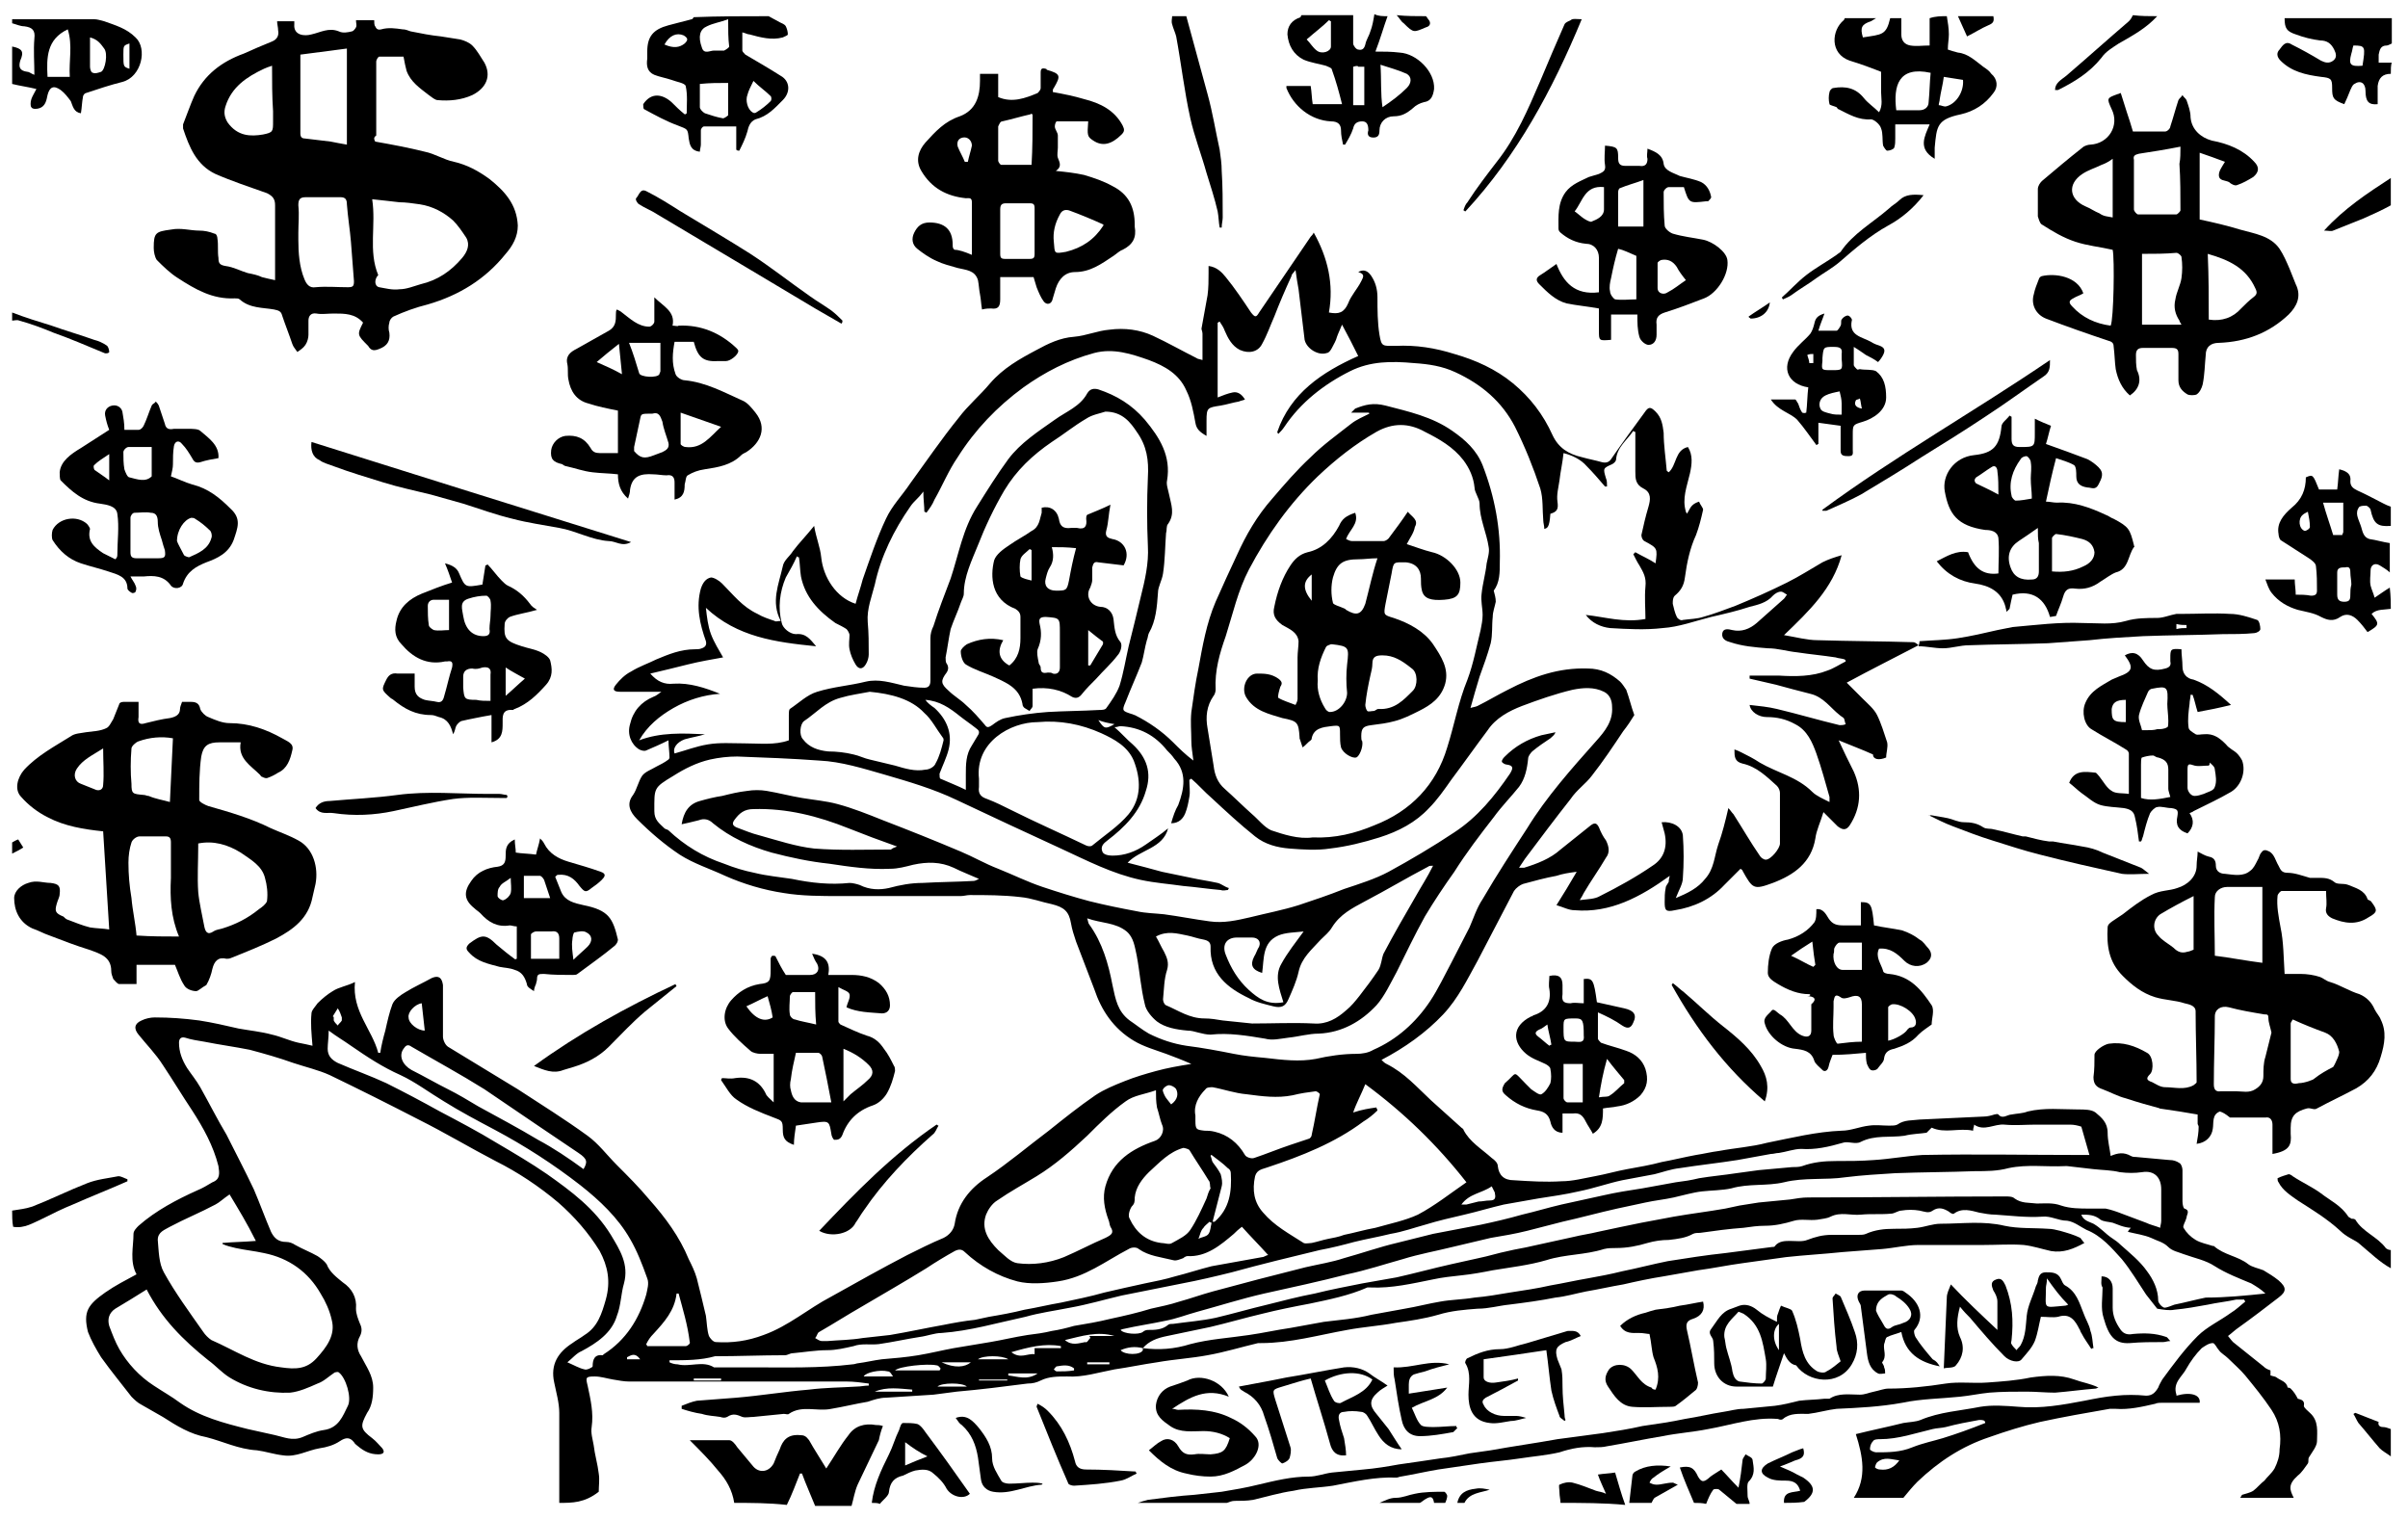 <?xml version="1.0" encoding="utf-8"?>
<!-- Generator: Adobe Illustrator 24.0.2, SVG Export Plug-In . SVG Version: 6.00 Build 0)  -->
<svg version="1.1" id="Слой_1" xmlns="http://www.w3.org/2000/svg" xmlns:xlink="http://www.w3.org/1999/xlink" x="0px" y="0px"
	 viewBox="0 0 238.1 150.2" style="enable-background:new 0 0 238.1 150.2;" xml:space="preserve">
<g>
	<path d="M55.3,148.6c0-3,0-6,0-8.9c0-1-0.3-2-0.5-3c-0.4-1.8,0.4-3,1.8-3.9c0.4-0.3,0.8-0.5,1.2-0.8c1.3-0.8,1.7-2.1,2.1-3.5
		c0.5-1.8,0.2-3.3-0.6-4.8c-1.1-1.8-2.5-3.4-4.1-4.8c-1.9-1.6-4-3-6.2-4.1c-2.5-1.3-5-2.8-7.6-4.1c-2.9-1.5-5.9-3-8.8-4.4
		c-1.1-0.5-2.4-0.8-3.6-1.2c-1.4-0.5-2.8-0.9-4.3-1.3c-1.5-0.3-3-0.5-4.5-0.8c-0.6-0.1-1.3-0.2-1.9-0.4c-0.4-0.1-0.6,0.1-0.6,0.5
		c0,0.9,0.3,1.7,0.8,2.5c0.4,0.6,0.9,1.2,1.3,1.9c0.9,1.6,1.7,3.2,2.6,4.7c0.9,1.8,1.8,3.5,2.7,5.4c0.6,1.4,1.1,2.8,1.7,4.2
		c0.3,0.6,0.7,1,1.5,1c0.3,0,0.6,0.1,0.9,0.3c0.7,0.4,1.5,0.7,2.2,1.1c0.3,0.2,0.7,0.5,0.9,0.8c0.3,0.8,1,1.3,1.6,1.8
		c0.9,0.6,1.4,1.5,1.3,2.6c0,0.5,0.2,1,0.4,1.5c0.2,0.4,0.2,0.8,0,1.2c-0.4,0.7-0.3,1.4,0.1,2c0.5,1,1.2,1.9,1.2,3.1
		c0,0.9-0.1,1.8-0.6,2.5c-0.7,1.3-0.7,1.6,0.5,2.5c0.4,0.3,0.7,0.7,1,1c0.3,0.4,0.1,0.6-0.4,0.6c-0.8,0-1.4-0.3-2-0.8
		c-0.1-0.1-0.3-0.2-0.4-0.4c-0.4-0.5-0.8-0.5-1.4-0.1c-0.6,0.4-1.3,0.6-2,0.7c-1.2,0.2-2.3,0.9-3.6,0.7c-0.9-0.1-1.8-0.4-2.6-0.5
		c-1.8-0.1-3.4-0.9-5-1.3c-1.6-0.3-2.9-1.1-4.3-2c-0.7-0.4-1.4-0.8-2.1-1.2c-0.4-0.2-0.7-0.5-1-0.8c-1-1.3-2-2.5-3-3.9
		c-0.5-0.8-1-1.7-1.3-2.5c-0.5-2,0-2.7,1.7-3.9c1-0.7,2-1.2,3.1-1.8c-0.7-1.3-0.3-2.7-0.3-4c0-0.3,0.3-0.6,0.5-0.8
		c1.7-1.5,3.8-2.6,5.8-3.5c0.5-0.2,1-0.5,1.5-0.8c0.8-0.3,0.7-0.9,0.6-1.6c-0.5-2-1.5-3.8-2.6-5.5c-1-1.5-1.9-3-2.9-4.5
		c-0.7-1.1-1.6-2-2.4-3c-0.5-0.6-0.4-1.1,0.3-1.4c0.4-0.2,0.9-0.3,1.3-0.3c1.5,0,2.9,0.1,4.4,0.3c1.3,0.2,2.6,0.5,3.9,0.8
		c1.1,0.2,2.2,0.3,3.3,0.6c0.9,0.2,1.7,0.6,2.6,0.8c0.5,0.1,1,0.2,1.4,0.3c-0.1-1.2-0.2-2.2-0.1-3.2c0-0.3,0.4-0.7,0.6-1
		c0.5-0.5,1-0.9,1.5-1.2c0.6-0.4,1.4-0.5,2.2-0.9c-0.3,2.9,1.7,4.7,2.3,7c0.1,0,0.1,0,0.2,0c0.1-0.7,0.3-1.5,0.5-2.2
		c0.2-0.9,0.4-1.8,0.7-2.6c0.2-0.5,0.8-0.9,1.3-1.2c0.8-0.5,1.7-0.9,2.6-1.4c0.7-0.3,1,0,1.1,0.7c0,1.7,0,3.4,0,5.1
		c0,0.3,0.2,0.8,0.5,1c2.3,1.4,4.6,2.8,6.9,4.2c2.3,1.5,4.7,3,6.9,4.6c1.1,0.8,1.9,1.9,2.9,2.9c1.1,1.1,2.2,2.2,3.2,3.4
		c1.6,1.8,3,3.7,3.9,5.9c0.3,0.6,0.6,1.2,0.8,1.9c0.3,1.2,0.6,2.4,0.9,3.7c0.1,0.7,0.1,1.4,0.3,2c0.1,0.2,0.4,0.6,0.7,0.6
		c1.6,0.1,3.1-0.1,4.7-0.7c2.5-0.9,4.4-2.6,6.7-3.8c2.5-1.4,5-2.8,7.5-4.1c1.2-0.6,2.4-1.2,3.6-1.7c0.6-0.3,1-0.8,1.1-1.4
		c0.3-2,1.5-3.5,3.2-4.6c2.1-1.4,4.1-3.1,6.1-4.6c1.5-1.2,3-2.4,4.6-3.5c0.9-0.6,1.9-1,2.9-1.4c1-0.4,2-0.7,3.1-1
		c1.1-0.3,2.2-0.5,3.5-0.7c-0.9-0.4-1.7-0.7-2.5-1c-1.1-0.4-2.2-0.7-3.2-1.3c-2-1.2-3.2-3-3.9-5.1c-0.6-1.6-1.2-3.1-1.8-4.7
		c-0.2-0.6-0.4-1.2-0.5-1.8c-0.2-1.2-0.7-1.6-1.9-1.9c-1-0.2-2-0.6-3.1-0.7c-1.7-0.2-3.4-0.2-5-0.2c-0.3,0-0.6,0.1-0.9,0.1
		c-4,0-7.9,0-11.9,0c-1.9,0-3.8,0-5.6-0.3c-2-0.3-4-0.9-5.8-1.7c-1.5-0.7-3.1-1.2-4.5-2.1c-1.5-1-2.9-2.2-4.2-3.5
		c-0.7-0.7-1.1-1.5-0.4-2.4c0.4-0.6,0.5-1.3,0.9-1.9c0.3-0.4,0.9-0.6,1.4-0.9c0.4-0.2,0.8-0.4,1.2-0.7c0,0,0.1-0.1,0.1-0.2
		c0-0.5-0.1-1.1-0.1-1.7c-0.8,0.4-1.5,0.7-2.2,1c-0.2,0.1-0.5,0-0.7-0.1c-0.8-0.5-1.2-1.5-0.9-2.5c0.3-1.3,1.1-2.2,2.3-2.7
		c0.3-0.1,0.5-0.3,0.8-0.5c-1.4,0-2.8,0-4.1,0c-0.6,0-0.8-0.2-0.4-0.7c0.4-0.5,0.9-1,1.5-1.3c0.8-0.5,1.7-0.8,2.5-1.2
		c1.2-0.5,2.4-1,3.8-1c0.2,0,0.5,0,0.7-0.1c0.3-0.1,0.5-0.3,0.4-0.7c-0.6-1.7-1-3.4-0.5-5.2c0.2-0.6,0.5-1,1-1.1
		c0.3,0,0.8,0.3,1.1,0.6c1.1,1.1,2,2.3,3.5,3c0.5,0.3,1.1,0.5,1.7,0.7c0.1,0.1,0.3,0,0.6,0c-1-1.9-0.2-3.6,0.2-5.4
		c0.1-0.6,0.7-1,1-1.5c0.6-0.8,1.3-1.5,2.1-2.5c0.2,1.2,0.6,2.1,0.7,3.1c0.2,2,1.5,4,3.4,4.6c0.2-0.8,0.5-1.6,0.7-2.4
		c0.7-2,1.4-4.1,2.3-6c0.6-1.3,1.6-2.3,2.4-3.5c1.6-2.2,3.1-4.4,4.8-6.5c0.9-1.2,2.1-2.2,3.1-3.4c1.3-1.5,2.9-2.4,4.6-3.3
		c1.1-0.6,2.3-1.2,3.7-1.3c1.2-0.1,2.3-0.6,3.5-0.7c1.5-0.2,3,0,4.3,0.6c1.5,0.7,2.9,1.5,4.3,2.2c0.1,0.1,0.3,0.1,0.6,0.2
		c0-0.9,0-1.8,0-2.6c0-0.2-0.1-0.4-0.1-0.5c0.2-1.1,0.4-2.2,0.6-3.3c0.1-0.7,0.1-1.5,0.1-2.2c0-0.2,0-0.4,0-0.7
		c0.8,0.1,1.3,0.6,1.7,1.1c0.9,1.1,1.7,2.3,2.5,3.5c0.4,0.5,0.5,0.5,0.8,0c1.7-2.5,3.4-5,5.1-7.5c0.1-0.1,0.2-0.2,0.3-0.4
		c1.4,2.5,2,5.1,1.5,7.9c1,0.2,1.5,0,1.9-0.9c0.3-0.8,0.9-1.4,1.3-2.2c0.2-0.4,0.4-0.7-0.3-0.9c0.7-0.4,1.1,0.1,1.3,0.4
		c0.4,0.6,0.6,1.3,0.6,2.1c0,1.2,0,2.5,0.2,3.7c0.2,1.2,0.3,1.1,1.6,1.1c2-0.1,3.9,0.2,5.8,0.8c2.1,0.6,4.1,1.5,5.8,2.9
		c1.7,1.4,3,3.1,3.9,5.1c0.6,1.3,1.6,1.9,2.9,2.2c0.7,0.2,1.3,0.3,2,0.5c0.4,0.1,0.7,0,0.9-0.3c1.1-1.6,2.2-3.1,3.3-4.6
		c0.4-0.6,0.6-0.6,1.1-0.1c0.6,0.6,0.7,1.3,0.8,2.1c0,1.2,0.2,2.5,0.3,3.7c0,0.1,0.1,0.1,0.2,0.2c0.8-0.7,0.6-2.2,1.9-2.5
		c0.5,0.8,0.4,1.7,0.2,2.6c-0.3,1.3-0.8,2.5-0.4,3.8c0,0.1,0.1,0.1,0.1,0.2c0.2-0.3,0.3-0.6,0.5-0.8c0.2-0.2,0.4-0.3,0.7-0.4
		c0.1,0.3,0.4,0.6,0.4,0.8c-0.2,0.9-0.4,1.7-0.7,2.5c-0.6,1.3-0.9,2.7-1.1,4.2c-0.1,0.8-0.4,1.3-1,1.8c-0.2,0.2-0.2,0.5-0.2,0.8
		c0.1,0.4,0.2,0.9,0.4,1.3c0.1,0.2,0.4,0.4,0.6,0.3c0.7-0.1,1.4-0.1,2-0.3c1.1-0.3,2.1-0.7,3.2-1.1c1.7-0.7,3.5-1.5,5.1-2.3
		c1.2-0.6,2.3-1.3,3.5-2c0.6-0.3,1.2-0.5,1.9-0.7c-0.9,3.3-3.2,5.5-5.7,7.9c1.2,0.2,2.3,0.5,3.3,0.5c3.2,0.1,6.3,0.1,9.5,0.2
		c0.1,0,0.3,0.1,0.5,0.3c-2.3,1.2-4.7,2.4-7.1,3.7c0.6,0.6,1.1,1.1,1.6,1.6c0.5,0.5,1.1,1,1.4,1.6c0.4,0.8,0.7,1.8,1,2.7
		c0.1,0.5-0.1,1-0.1,1.5c-0.7,0.3-1.3,0.2-1.3-0.3c-1.1-0.5-2.2-0.9-3.4-1.4c0.5,1.1,1,2.1,1.5,3.1c0.8,1.8,0.7,3.6-0.4,5.3
		c-0.4,0.6-0.8,0.4-1.2,0.1c-0.4-0.4-0.9-0.9-1.4-1.4c-0.3,1-0.7,1.8-0.8,2.6c-0.4,2.4-2.1,3.6-4.2,4.4c-1.9,0.7-2,0.6-3-1.2
		c0-0.1-0.1-0.1-0.2-0.2c-0.5,0.5-1.1,1.1-1.6,1.6c-1.3,1.4-3,2.2-4.9,2.5c-0.9,0.2-1,0-1-0.8c0-0.5,0-0.9,0.1-1.4
		c0-0.2,0.2-0.4,0.3-0.6c0-0.1,0-0.2,0.1-0.6c-2.9,2.1-5.9,3.7-9.4,3.4c-0.6,0-1.1-0.3-1.8-0.5c0.7-1.1,1.3-2.1,2-3.3
		c-0.8,0.1-1.4,0.2-2,0.4c-1.1,0.2-2.2,0.5-3.3,0.8c-0.3,0.1-0.7,0.4-0.9,0.7c-1.2,2.3-2.4,4.6-3.6,6.9c-1,1.8-1.9,3.7-3.4,5.3
		c-1.7,1.8-3.8,3.3-6.1,4.5c0.2,0.2,0.3,0.3,0.5,0.4c1.8,0.9,3,2.3,4.4,3.6c1,0.9,2,1.8,3,2.7c0.1,0.1,0.2,0.1,0.2,0.2
		c0.6,1.2,1.8,1.9,2.8,2.8c0.3,0.2,0.6,0.5,0.6,0.8c0.1,0.9,0.6,1.4,1.6,1.4c1.6,0.1,3.1,0.2,4.7,0.1c1.1,0,2.2-0.3,3.3-0.5
		c1.1-0.2,2.1-0.5,3.2-0.7c1.1-0.2,2.3-0.4,3.4-0.7c1.1-0.2,2.3-0.5,3.4-0.7c0.7-0.1,1.5-0.3,2.3-0.4c1.6-0.3,3.2-0.4,4.7-0.8
		c2.5-0.5,4.9-1.1,7.4-1.2c0.9,0,1.8-0.4,2.7-0.5c0.7-0.1,1.3,0,2,0c0.3,0,0.6,0,0.8-0.1c0.7-0.5,1.5-0.4,2.2-0.5
		c2.1-0.1,4.3-0.2,6.4-0.3c0.3,0,0.7-0.1,1-0.2c0.1,0,0.3-0.1,0.4,0c0.4,0.5,0.9,0,1.3,0c0.5-0.1,1.1-0.1,1.6-0.3
		c1.7-0.4,3.3-0.2,5-0.2c0.6,0,1.3,0,1.7,0.3c0.6,0.5,1.2,1,1.2,2c0,0.8,0.2,1.5,0.3,2.3c0.7-0.3,1.3-0.4,2,0
		c0.2,0.1,0.3,0.1,0.5,0.1c1.1,0.1,2.2,0.2,3.3,0.3c0.4,0,0.7,0.1,1,0.3c0.2,0.1,0.3,0.5,0.3,0.7c0,1,0,2.1,0,3.1
		c0,0.3,0.1,0.7,0.2,0.7c0.6,0.2,0.2,0.6,0.2,0.9c-0.1,0.4-0.4,0.8-0.3,1c0.3,0.5,0.7,0.9,1.2,1.2c0.5,0.3,1.1,0.4,1.7,0.6
		c0,0,0.1,0,0.1,0c1,0.9,2.4,1,3.4,1.8c0.4,0.3,1,0.4,1.5,0.6c0.5,0.3,1,0.6,1.5,1c0.8,0.7,0.8,1.1,0,1.7c-1.3,1-2.6,2-4,3
		c-0.3,0.2-0.6,0.5-1,0.8c0.1,0.1,0.3,0.4,0.5,0.6c1,0.8,2,1.6,3,2.4c0.2,0.2,0.4,0.3,0.7,0.4c0,0.2,0,0.4,0,0.5
		c0.3,0.1,0.5,0.1,0.6,0.2c0.4,0.3,1,0.4,1.1,1c0,0,0.2,0,0.3,0.1c0.3,0.3,0.5,0.6,0.7,1c0.4,0.1,0.7,0.2,0.6,0.7
		c0,0.2,0.4,0.5,0.6,0.7c0.9,0.8,0.7,1.9,0.7,2.8c0,0.5-0.5,1.1-0.8,1.6c-0.1,0.2,0,0.4-0.1,0.6c-0.3,0.4-0.6,0.9-1,1.2
		c-1,0.9-0.8,1.4-0.4,2.2c-1.8,0-3.5,0-5.3,0c0.1-0.1,0.1-0.2,0.2-0.3c0.3-0.1,0.8-0.2,1.1-0.4c0.4-0.3,0.7-0.7,1.1-1
		c0.3-0.4,0.7-0.7,1-1.2c0.3-0.6,0.5-1.2,0.5-1.9c0.2-1.4,0-2.7-0.8-3.9c-0.8-1.2-1.7-2.3-2.6-3.4c-0.5-0.6-1.1-1.1-1.7-1.7
		c-0.3-0.3-0.7-0.5-0.9-0.8c-0.2-0.2-0.4-0.7-0.6-0.7c-0.4,0-0.8,0.3-1.1,0.5c-0.6,0.6-1.1,1.3-1.5,2c-0.4,0.8-1.4,1.4-1,2.6
		c0,0,0,0.1,0,0.1c1.4-0.4,2.4-0.1,2.3,0.7c-1.2,0-2.4,0-3.7,0c-0.2,0-0.5,0-0.7,0.1c-1.3,0.3-2.6,0.6-3.9,0.5c-0.2,0-0.4,0-0.6,0
		c-2.3,0.4-4.6,0.8-6.9,1.3c-1.7,0.4-3.3,0.9-5,1.5c-2.7,0.9-5,2.4-7.1,4.4c-0.5,0.5-0.9,1-1.4,1.6c-1.6,0-3.2,0-4.9,0
		c1.3-2,0.9-4.1,0.2-6.3c1.6-0.4,3.1-0.7,4.7-1.1c0.6-0.1,1.2-0.1,1.7-0.3c1.9-0.8,3.9-0.9,5.9-1.3c1.2-0.2,2.5-0.1,3.8,0
		c2.2,0.2,4.4-0.2,6.5-0.6c1-0.2,2-0.4,3.1-0.5c1-0.1,2-0.1,3,0c0.6,0,0.9-0.3,1.2-0.8c0.1-0.3,0.3-0.6,0.4-0.8
		c1.1-1.5,2.2-3,3.5-4.3c0.9-0.9,2.2-1.5,3.3-2.3c0.5-0.3,0.9-0.7,1.4-1.1c0-0.1-0.1-0.1-0.1-0.2c-0.3,0-0.5,0-0.8,0
		c-0.9,0.2-1.9,0.3-2.8,0.5c-1.1,0.2-2.2,0.4-3.3,0.5c-0.5,0.1-1.1,0-1.7-0.1c0-0.1,0,0,0,0c-0.4-0.5-0.7-0.9-1.1-1.4
		c-0.8-1.2-1.5-2.4-2.4-3.5c-1-1.1-2-2.3-3.5-2.9c-0.6-0.3-1.2-0.8-1.9-0.9c-0.9,0-1.6-0.5-2.5-0.4c-1.5,0.1-3.1-0.1-4.6-0.2
		c-0.5,0-1.1-0.1-1.6-0.2c-0.8-0.2-1.7-0.5-2.5,0.1c-0.1,0.1-0.4-0.1-0.5-0.2c-0.5-0.3-1-0.5-1.6-0.1c-0.4,0.3-0.8,0.1-1.3,0
		c-0.6-0.1-1.2-0.1-1.8,0c-0.3,0-0.7,0.3-1,0.3c-1,0.1-2,0-3,0.1c-1,0.1-2-0.3-3,0.2c-0.4,0.2-0.8,0.2-1.3,0.3
		c-0.8,0.1-1.6-0.1-2.3,0.1c-1,0.3-1.9,0.5-2.9,0.5c-0.7,0-1.4,0.1-2.1,0.2c-1.4,0.1-2.9,0.3-4.3,0.5c-0.2,0-0.5,0-0.7,0.1
		c-0.7,0.4-1.5,0.5-2.4,0.6c-0.7,0-1.4,0.1-2.1,0.3c-1,0.3-2,0.5-3.1,0.5c-0.4,0-0.8,0-1.2,0.1c-1.9,0.6-3.8,0.5-5.7,1.1
		c-1.7,0.5-3.5,0.7-5.3,1c-1,0.2-2.1,0.4-3.1,0.5c-0.9,0.1-1.9,0.2-2.8,0.4c-2,0.4-4.1,0.9-6.2,0.8c-0.1,0-0.2,0-0.3,0
		c-1.8,0.8-3.8,1.2-5.7,1.6c-1.6,0.3-3.1,0.6-4.7,1c-1.7,0.4-3.4,0.9-5.1,1.3c-1.4,0.3-2.9,0.6-4.3,0.9c-1,0.2-1.8,0.5-2.4,1.2
		c-0.8-0.2-1.5-0.1-2.2,0.2c0.4,0.5,2,0.5,2.2,0c0,0,0-0.1,0-0.2c1.6,0.2,3.1,0.1,4.7-0.4c1.9-0.5,3.8-0.6,5.8-0.9
		c1.4-0.2,2.7-0.5,4.1-0.7c1.1-0.2,2.2-0.4,3.3-0.6c1.6-0.2,3.1-0.3,4.7-0.7c1.1-0.2,2.2-0.4,3.3-0.6c1.2-0.2,2.3-0.5,3.5-0.7
		c1.1-0.2,2.2-0.2,3.4-0.4c1.2-0.1,2.3-0.3,3.5-0.5c1.3-0.2,2.7-0.4,4-0.7c1.2-0.2,2.5-0.5,3.7-0.7c1.1-0.2,2.2-0.4,3.4-0.7
		c1.5-0.3,3-0.7,4.5-1c1.9-0.3,3.8-0.6,5.7-0.8c1.5-0.2,3-0.4,4.6-0.6c0.1,0,0.3,0,0.3-0.1c0.4-0.5,1-0.5,1.5-0.5
		c0.6,0,1.2,0.1,1.7-0.1c0.8-0.3,1.5-0.5,2.4-0.5c0.9,0,1.8,0,2.6,0c0.3,0,0.6,0,0.8-0.1c0.9-0.4,1.8-0.5,2.8-0.5
		c0.8,0,1.5,0,2.3-0.1c0.8-0.1,1.5-0.4,2.3-0.4c2.1,0,4.2-0.3,6.3,0.2c1.4,0.3,2.9,0.2,4.3,0.3c0.4,0,0.8,0.1,1.2,0.2
		c0.7,0.2,1.4,0.4,2,0.7c0.1,0.1,0.2,0.3,0.4,0.5c-1.1,0.6-2.1,1-3.3,0.8c-0.9-0.2-1.8-0.5-2.7-0.6c-1.3-0.1-2.6,0-4,0
		c-2.1,0-4.3,0-6.4,0c-1.2,0-2.4,0.3-3.6,0.4c-1.3,0.1-2.6,0.2-3.9,0.3c-1.9,0.2-3.8,0.3-5.6,0.5c-1.5,0.2-2.9,0.4-4.3,0.6
		c-1.5,0.2-2.9,0.5-4.4,0.7c-1.1,0.2-2.3,0.4-3.4,0.6c-1.3,0.2-2.7,0.5-4,0.8c-1.2,0.2-2.5,0.5-3.7,0.7c-1,0.2-2,0.5-3,0.6
		c-1.5,0.3-3,0.5-4.6,0.7c-1,0.1-2,0.4-3.1,0.4c-1.3,0.1-2.6,0.2-3.9,0.6c-1.4,0.4-2.8,0.6-4.2,0.8c-1.6,0.3-3.2,0.4-4.8,0.7
		c-2.8,0.5-5.6,1.3-8.5,1.3c-0.1,0-0.2,0-0.3,0c-1.7,0.4-3.3,0.9-5,1.2c-1.6,0.3-3.3,0.4-5,0.7c-1.4,0.2-2.8,0.5-4.2,0.7
		c-1.6,0.3-3.1,0.8-4.7,0.7c-0.9,0-1.8,0-2.6,0.4c-0.4,0.2-0.8,0.3-1.3,0.3c-2.3,0.3-4.7,0.6-7,0.8c-0.8,0.1-1.5,0.2-2.3,0.3
		c-1.6,0.1-3.1,0.2-4.7,0.3c-0.6,0-1.2,0.2-1.8,0.4c-1.2,0.2-2.4,0.5-3.6,0.7c-1.4,0.3-2.9-0.4-4.2,0.5c-0.1,0.1-0.3,0-0.5,0
		c-1,0.1-2,0.2-3,0.3c-0.4,0-0.8,0.1-1.1,0c-0.5-0.2-0.9-0.4-1.5,0c-0.2,0.1-0.4,0.1-0.7,0c-0.6-0.1-1.2-0.1-1.8-0.3
		c-0.7-0.1-1.4-0.3-2-0.5c0-0.1,0-0.2,0-0.3c0.5-0.2,1-0.4,1.5-0.5c1.3-0.1,2.6-0.2,3.9-0.3c2.4-0.2,4.8-0.6,7.2-0.8
		c1.6-0.2,3.1-0.2,4.7-0.3c0.4,0,0.8-0.1,1.2-0.1c0-0.1,0-0.1,0-0.2c-0.7-0.1-1.5-0.2-2.2-0.2c-7.2,0-14.4,0-21.5,0
		c-0.5,0-1-0.1-1.6-0.2c-0.6-0.1-1.2-0.3-1.8-0.3c-0.9,0-0.9,0.1-0.7,0.9c0.3,1.4,0.6,2.7,0.4,4.1c-0.1,0.6,0.1,1.2,0.2,1.8
		c0.1,0.9,0.4,1.9,0.5,2.8c0.1,0.6,0,1.2,0,1.8C57.8,148.6,56.6,148.6,55.3,148.6z M152.7,52.3c0-0.3-0.1-0.6-0.1-0.8
		c-0.1-1.1,0-2.2-0.3-3.2c-0.7-2.1-1.5-4.1-2.5-6.1c-1.3-2.5-3.3-4.2-5.9-5.4c-1.3-0.6-2.6-0.8-4.1-0.9c-2.2-0.2-4.3-0.2-6.3,0.8
		c-2.6,1.3-4.9,3.1-6.5,5.5c-0.2,0.3-0.4,0.5-0.6,0.7c0,0-0.1-0.1-0.1-0.2c1.3-3.8,4.4-5.9,8-7.5c-0.5-1-1-2-1.6-3.1
		c-0.2,0.5-0.4,0.9-0.5,1.2c-0.1,0.4-0.3,0.7-0.5,1.1c-0.1,0.2-0.3,0.5-0.5,0.5c-0.8,0.3-2-0.4-2.2-1.3c-0.2-1.7-0.4-3.3-0.6-5
		c-0.1-0.6-0.2-1.1-0.3-1.9c-0.2,0.3-0.4,0.4-0.4,0.6c-0.6,1.3-1.2,2.7-1.7,4c-0.4,0.9-0.7,1.8-1.2,2.7c-0.4,0.8-1.3,1-2.2,0.6
		c-0.8-0.4-1.2-1.2-1.5-1.9c-0.1-0.3-0.3-0.6-0.5-0.9c-0.1,0-0.1,0.1-0.2,0.1c0,2.4,0,4.9,0,7.4c0.5-0.2,1-0.4,1.5-0.5
		c0.5-0.1,0.9,0.2,1.2,0.7c-0.2,0.1-0.4,0.1-0.6,0.2c-0.6,0.1-1.2,0.3-1.8,0.4c-1.3,0.2-1.4,0.2-1.4,1.5c0,0.5,0,1,0,1.5
		c-0.7-0.4-1-0.7-1.1-1.3c-0.2-1.1-0.4-2.2-0.9-3.2c-0.7-1.6-2.1-2.4-3.7-3c-1.7-0.6-3.5-1.2-5.4-0.7c-2.6,0.7-4.9,1.9-7,3.4
		c-2.6,1.9-4.8,4.2-6.5,6.9c-0.9,1.3-1.5,2.8-2.3,4.2c-0.2,0.5-0.5,0.9-0.8,1.3c0,0-0.1-0.1-0.2-0.1c0-0.6-0.1-1.2-0.1-2
		c-0.3,0.4-0.5,0.6-0.7,0.8c-0.2,0.2-0.4,0.4-0.6,0.7c-1.6,2.3-2.9,4.9-3.5,7.7c-0.3,1.2-0.8,2.4-0.7,3.7c0.1,1.1,0.1,2.1,0.1,3.2
		c0,0.3-0.1,0.7-0.3,1c-0.3,0.5-0.7,0.5-1,0c-0.3-0.5-0.5-1-0.6-1.5c-0.1-0.5,0-1,0-1.4c0-0.2-0.2-0.5-0.3-0.6
		c-0.3-0.2-0.7-0.4-1.1-0.6c-1.7-1.2-3-2.6-3.4-4.6c-0.1-0.6-0.1-1.3-0.2-1.9c-0.1,0-0.1,0-0.2-0.1c-0.3,0.7-0.7,1.4-1.1,2.1
		c-0.6,1.4-0.8,3-0.4,4.5c0.1,0.5,0.8,1.1,1.4,1.1c1-0.1,1.4,0.5,2,1.2c-4-0.4-7.8-0.9-10.9-3.8c0.1,0.9,0.2,1.8,0.5,2.6
		c0.3,0.8,0.8,1.6,1.2,2.3c-1.1,0.2-2.3,0.4-3.5,0.7c-1.2,0.3-2.4,0.6-3.7,0.9c0.7,0.8,1.4,1.1,2.3,1c1.6-0.1,3.1,0.4,4.6,1
		c-1.6,0.1-3.2,0.6-4.6,1.4c-1.4,0.8-2.6,1.8-3.4,3.2c2.1-0.8,4.3-0.7,6.5-0.6c-0.6,0.2-1.3,0.3-2,0.5c-0.8,0.3-1.2,0.9-1,1.4
		c1.1-0.3,2.1-0.7,3.3-0.9c1.2-0.2,2.4-0.1,3.6-0.1c1.5,0,3,0.2,4.4-0.3c0-0.8,0-1.7,0-2.5c0-0.2,0-0.5,0.1-0.6
		c0.9-0.6,1.7-1.4,2.7-1.7c1.6-0.5,3.2-0.6,4.8-1c1.3-0.3,2.5,0.1,3.8,0.4c0.7,0.1,1.3,0.2,2,0.2c0.4,0,0.6-0.2,0.6-0.7
		c0-1.4,0-2.8,0-4.2c0-0.4,0.1-0.8,0.3-1.2c0.5-1.6,1.1-3.1,1.7-4.7c0.8-2.4,1.2-4.9,2.6-7.1c1-1.6,2-3.2,3.1-4.7
		c1.2-1.6,2.9-2.7,4.6-3.9c1.1-0.8,2.5-1.3,3.2-2.6c0.3-0.5,0.7-0.5,1.1-0.4c1.8,0.6,3.3,1.5,4.6,3c1.5,1.8,2.6,3.6,2.2,6
		c-0.1,0.4,0.1,0.9,0.2,1.4c0.2,1,0.6,1.9-0.1,2.9c-0.2,0.2-0.1,0.6-0.2,0.9c-0.1,1.3-0.1,2.7-0.3,4c-0.1,0.7-0.5,1.3-0.5,1.9
		c-0.1,1.4-0.2,2.8-0.9,4c-0.1,0.2-0.1,0.5-0.2,0.7c-0.2,0.7-0.3,1.5-0.5,2.2c-0.5,1.3-1.1,2.6-1.6,3.9c-0.4,0.9-0.3,0.9,0.6,1.2
		c0.1,0,0.2,0.1,0.3,0.1c1.4,0.7,2.7,1.6,3.8,2.7c0.6,0.6,1.2,1.2,2,1.8c-0.1-0.8-0.2-1.4-0.2-1.9c0-1-0.1-1.9,0-2.9
		c0.2-1.4,0.4-2.9,0.7-4.3c0.4-2.2,0.8-4.5,1.7-6.6c0.7-1.6,1.4-3.1,2.1-4.6c0.9-2,2-3.9,3.5-5.6c1.2-1.4,2.4-2.8,3.8-4.1
		c1.2-1.2,2.6-2.2,4-3.3c0.5-0.4,1.2-0.7,1.8-1c0,0,0-0.1-0.1-0.1c-0.5,0-1,0-1.7,0c0.2-0.2,0.3-0.3,0.4-0.4c1-0.4,1.8-0.6,3-0.3
		c2.3,0.6,4.6,1.1,6.6,2.5c1.3,0.9,2.4,1.9,3,3.4c1.2,3.1,1.8,6.3,1.7,9.6c0,1,0,2-0.6,2.8c0.1,0.4,0.2,0.7,0.2,1.1
		c-0.1,0.5-0.3,1-0.3,1.5c-0.1,0.9,0,1.7-0.2,2.6c-0.3,1.1-0.7,2.2-1.1,3.3c-0.3,1-0.6,2-0.9,3.1c0.3-0.1,0.5-0.1,0.7-0.2
		c1-0.5,2-1.1,3-1.6c2.5-1.3,5-2.2,7.9-2.1c1.3,0,2.3,0.5,3.2,1.3c0.2,0.2,0.4,0.5,0.6,0.8c0.3,0.8,0.5,1.7,0.8,2.5
		c-0.3,0.5-0.7,1.1-1.1,1.6c-1,1.5-2,3-3.1,4.4c-0.6,0.8-1.5,1.4-2.1,2.3c-1.5,1.9-3,3.9-4.5,5.9c-0.2,0.3-0.4,0.6-0.6,0.9
		c0.2,0,0.4,0,0.5,0c1.3-0.4,2.6-0.9,3.6-1.8c1-0.8,2-1.6,3-2.4c0.4-0.3,0.6-0.2,0.8,0.2c0.2,0.5,0.4,0.9,0.7,1.3
		c0.3,0.6,0.4,1.2,0,1.7c-0.7,1.2-1.5,2.3-2.2,3.5c-0.1,0.2-0.2,0.4-0.4,0.7c0.8-0.1,1.5-0.1,2-0.4c1.8-0.9,3.6-1.9,5.2-3
		c1.1-0.7,1.5-1.8,1.2-3.2c-0.1-0.4-0.2-0.7-0.3-1.1c1-0.1,2,0.4,2.1,1.3c0.1,1.4,0.1,2.8,0,4.2c0,0.6-0.4,1.2-0.7,2
		c1.2-0.5,2.2-1,2.9-1.9c0.9-1,0.9-2.2,1.3-3.4c0.4-1.1,0.7-2.3,1-3.6c0.2,0.2,0.3,0.4,0.5,0.6c0.9,1.4,1.7,2.8,2.6,4.1
		c0.1,0.2,0.4,0.4,0.6,0.4c0.5,0,1.4-1.1,1.4-1.6c0-1.7,0-3.3,0-5c0-0.2-0.1-0.5-0.3-0.7c-1-0.9-2-1.9-3.4-2.2
		c-0.8-0.2-0.8-0.7-0.8-1.4c0.3,0.1,0.5,0.2,0.7,0.3c0.6,0.3,1.2,0.6,1.8,1c1.7,1,3.7,1.4,5.2,2.9c0.4,0.4,1.1,0.7,1.7,1
		c0-0.3,0-0.4,0-0.5c-0.4-1.4-0.8-2.9-1.3-4.3c-0.4-1.1-0.9-2.3-2.1-2.9c-0.9-0.5-1.8-0.7-2.8-0.7c-0.8,0-1.6-0.5-1.7-1.2
		c0.9,0.1,1.9,0.2,2.7,0.4c2.1,0.5,4.1,1.1,6.2,1.6c0.2,0,0.4,0,0.6-0.1c-0.1-0.2-0.1-0.5-0.2-0.6c-0.1-0.1-0.3-0.2-0.4-0.3
		c-0.9-0.7-1.6-1.8-2.9-2.1c-1.2-0.3-2.3-0.6-3.4-0.9c-0.9-0.2-1.7-0.4-2.6-0.6c0-0.1,0-0.2,0-0.3c1,0,1.9,0,2.9,0
		c1.6,0.1,3.3,0.1,4.8-0.5c0.6-0.2,1.2-0.6,1.8-0.9c0-0.1,0-0.1-0.1-0.2c-0.3-0.1-0.6-0.1-0.9-0.2c-1.3-0.2-2.5-0.3-3.8-0.5
		c-1-0.1-1.9-0.4-2.9-0.4c-1.3-0.1-2.5-0.2-3.7-0.6c-0.4-0.1-0.9-0.3-0.8-0.9c0.1-0.5,0.6-0.4,1-0.3c0.9,0.2,1.7-0.1,2.4-0.7
		c0.9-0.8,1.8-1.6,2.7-2.4c0.1-0.1,0.2-0.3,0.3-0.4c-0.2-0.1-0.4-0.3-0.6-0.3c-0.3,0-0.6,0.2-0.8,0.4c-0.6,0.7-1.5,0.9-2.3,1.1
		c-1.2,0.4-2.5,0.7-3.8,1c-1.6,0.4-3.2,1-4.8,1.1c-1.7,0.2-3.5,0.1-5.2,0c-0.9-0.1-1.8-0.5-2.4-1.3c1.9,0.2,3.8,0.8,5.9,0.4
		c0-1-0.1-2.1,0-3.2c0.1-0.9-0.2-1.4-0.6-2.1c-0.2-0.3-0.4-0.7-0.6-1.1c0.1-0.1,0.1-0.1,0.2-0.2c0.7,0.4,1.4,0.7,2,1.1
		c0.2-1.5,0.2-1.5-1.1-2.2c-0.2-0.1-0.3-0.4-0.3-0.6c0.2-0.9,0.4-1.8,0.7-2.8c0.2-0.7,0.3-1.4-0.5-1.8c-0.8-0.4-0.8-1-0.8-1.7
		c0-0.7,0-1.4,0-2.1c0-0.6,0-1.2,0-1.8c-0.1,0-0.1,0-0.2-0.1c-0.6,0.9-1.6,1.6-1.7,2.8c0,0.2-0.2,0.4-0.4,0.5
		c-0.9,0.4-0.9,0.4-0.6,1.4c0.1,0.2,0.1,0.5,0.1,0.8c-0.1,0-0.1,0-0.2,0c-0.6-0.7-1.2-1.4-1.8-2c-0.6-0.7-1.5-1.1-2.3-1.3
		c-0.1,1-0.3,1.8-0.4,2.7c-0.1,0.7-0.3,1.4-0.2,2.1c0.1,0.7,0,1-0.7,1.2C153.2,52.2,153,52.2,152.7,52.3z M67.4,81.5
		c0.2-1.2,0.7-2,1.8-2.3c0.7-0.2,1.5-0.4,2.2-0.5c0.8-0.2,1.6-0.4,2.5-0.5c0.6-0.1,1.3-0.1,1.9,0c1.2,0.2,2.3,0.5,3.5,0.7
		c1.2,0.2,2.4,0.3,3.5,0.6c1.5,0.4,3,1,4.5,1.6c2.6,1,5.1,2,7.7,3.1c1.2,0.5,2.4,1.2,3.7,1.7c1.5,0.6,2.9,1.3,4.4,1.8
		c1.5,0.5,3.1,1,4.6,1.4c1.6,0.4,3.1,0.7,4.7,1c0.9,0.2,1.8,0.2,2.7,0.3c1.5,0.2,3,0.5,4.5,0.7c1.4,0.2,2.7-0.1,4-0.4
		c1.6-0.4,3.2-0.7,4.8-1.2c1.5-0.5,3-1,4.5-1.6c1.5-0.5,3.1-1,4.4-1.7c2.2-1.2,4.4-2.5,6.5-3.9c2.3-1.5,4-3.6,5.5-5.8
		c0.3-0.5,0.4-0.8-0.3-0.9c-0.2,0-0.5-0.2-0.5-0.3c0-0.2,0.2-0.4,0.3-0.5c1-1,2.2-1.7,3.6-2.1c0.5-0.1,0.9-0.2,1.4-0.3
		c-0.1,0.3-0.3,0.4-0.5,0.6c-0.6,0.4-1.2,0.8-1.8,1.3c-0.2,0.2-0.4,0.5-0.4,0.7c-0.1,1-0.3,2-0.9,2.8c-0.8,1-1.7,1.9-2.5,3
		c-1.4,1.8-2.7,3.5-3.9,5.4c-1,1.4-2,2.9-2.9,4.4c-1,1.8-1.9,3.7-2.8,5.5c-0.6,1.1-1.2,2.4-2,3.3c-1.5,1.6-3.4,2.7-5.7,2.8
		c-1,0-2,0.3-3,0.4c-0.8,0.1-1.6,0.3-2.3,0.1c-1.8-0.3-3.6-0.6-5.4-0.4c-0.4,0-0.8-0.1-1.2-0.2c-0.4-0.1-0.7-0.2-1.1-0.2
		c-1.1-0.1-2.2-0.3-3-0.9c-0.5-0.4-1.1-1.1-1.2-1.7c-0.4-1.6-0.5-3.2-0.8-4.8c-0.2-0.9-0.3-1.8-1-2.4c-1.1-0.9-2.5-0.8-3.9-1.3
		c0.1,0.3,0.1,0.5,0.2,0.6c1.3,1.8,1.9,3.9,2.3,6c0.3,1.4,0.5,2.6,1.7,3.5c0.6,0.4,1.2,0.9,1.9,1.3c1.2,0.6,2.4,1,3.7,1.2
		c1.6,0.2,3.2,0.5,4.7,0.8c1,0.2,2,0.3,3.1,0.4c1.7,0.2,3.4,0.4,5,0.1c1.3-0.3,2.7-0.5,4-0.5c0.6,0,1.2-0.1,1.7-0.4
		c2.3-1,4.2-2.7,5.6-4.8c0.8-1.2,1.4-2.5,2.1-3.8c0.6-1.2,1.2-2.3,1.8-3.5c0.4-0.9,0.7-1.9,1.3-2.8c1.4-2.4,2.9-4.7,4.4-7
		c1.9-3.1,4.4-5.9,6.8-8.6c0.9-1,1.7-2,1.6-3.4c0-0.6-0.2-1.2-0.8-1.5c-1-0.5-2.1-0.4-3.1-0.2c-1.7,0.4-3.4,1-5,1.6
		c-1.3,0.5-2.6,1.2-3.4,2.4c-1.2,1.6-2.4,3.3-3.6,4.9c-0.7,1-1.4,2-2.2,2.8c-1.3,1.4-3,2.3-4.9,2.9c-1.6,0.5-3.2,0.9-4.9,1.1
		c-1.3,0.2-2.7,0.1-4,0c-1.2-0.1-2.4-0.4-3.4-1.2c-1.5-1.2-2.9-2.5-4.3-3.8c-0.7-0.6-1.3-1.3-2-1.9c-0.1,0-0.1,0.1-0.2,0.1
		c0,0.6,0.1,1.2,0,1.7c-0.1,0.6-0.2,1.1-0.4,1.6c-0.2,0.5-0.6,1-1.4,1c0.2-0.7,0.4-1.3,0.7-1.8c0.6-1.6,0.9-3.2-0.4-4.6
		c-0.2-0.3-0.4-0.5-0.7-0.8c-1.2-1.5-2.7-2.3-4.6-2.4c-0.2,0-0.3,0.1-0.6,0.1c0.7,0.6,1.2,1.2,1.8,1.7c1.4,1.3,1.9,2.8,1.3,4.6
		c-0.6,2.1-2.1,3.6-3.8,4.9c-0.4,0.3-0.7,0.6-0.5,1.1c0.1,0.3,0.6,0.4,1,0.4c1.2,0,2.3-0.4,3.3-1.1c0.7-0.5,1.5-1,2.2-1.6
		c-0.5,2-2.8,2.1-4,3.4c1.2,0.3,2.3,0.6,3.4,0.9c1,0.2,1.9,0.4,2.9,0.6c0.9,0.2,1.7,0.3,2.6,0.5c0.4,0.1,0.7,0.4,1.1,0.5
		c0,0.1-0.1,0.2-0.1,0.2c-0.2,0-0.4,0.1-0.7,0c-1.2-0.1-2.5-0.3-3.7-0.4c-1.4-0.2-2.8-0.3-4.2-0.6c-2.8-0.6-5.3-1.9-7.9-3.1
		c-3.5-1.6-6.9-3.2-10.3-4.8c-2.3-1.1-4.7-1.8-7.1-2.5c-2.1-0.6-4.3-1.3-6.5-1.4c-2.7-0.2-5.4-0.3-8.1-0.4c-0.9,0-1.8,0.1-2.7,0.3
		c-1.3,0.3-2.5,0.9-3.6,1.6c-2,1.2-1.9,1.2-1.9,3.5c0,0.9,0.5,1.2,1,1.7c0.1,0.1,0.3,0.1,0.4,0.2c1.6,1.5,3.4,2.6,5.5,3.3
		c1,0.4,2,0.7,3,0.9c1.2,0.3,2.4,0.4,3.7,0.6c1.9,0.4,3.8,0.6,5.7,0.4c0.3,0,0.7,0.1,1,0.2c1,0.5,2,0.5,2.9,0.3
		c1.1-0.3,2.2-0.5,3.3-0.5c1.7-0.1,3.4-0.1,5.1-0.2c0.1,0,0.3-0.1,0.5-0.2c-0.9-0.4-1.7-0.7-2.5-1.1c-1.3-0.6-2.6-0.6-4-0.3
		c-0.8,0.2-1.5,0.4-2.3,0.4c-2,0.1-4-0.2-6-0.5c-1.9-0.2-3.8-0.6-5.7-1.1c-2.1-0.6-4.1-1.5-5.8-2.9c-0.4-0.4-0.9-0.5-1.4-0.3
		C68.3,81.3,67.9,81.4,67.4,81.5z M129.8,82.8c2.2,0.1,4.2-0.4,6.1-1.2c3.6-1.4,6.1-4,7.2-7.7c0.7-2.2,1.1-4.5,2-6.7
		c0.6-1.6,0.9-3.3,1.3-4.9c0.1-0.5,0.2-1,0.2-1.5c0-0.7-0.2-1.4-0.1-2.1c0.1-1,0.4-2,0.5-3c0.1-0.5,0.3-1.1,0.2-1.6
		c-0.2-1.4-0.9-2.8-0.9-4.3c0-0.5-0.5-1.1-0.5-1.6c-0.1-1-0.5-1.9-1.1-2.7c-1-1.3-2.4-2.1-3.8-2.8c-1.6-0.9-3.2-0.9-4.8,0
		c-2.1,1.2-4,2.7-5.8,4.4c-2.8,2.7-5,5.8-6.8,9.2c-1.1,2.1-1.6,4.4-2.3,6.6c-0.6,1.7-1.1,3.4-1,5.3c0,0.2-0.1,0.5-0.2,0.6
		c-0.7,1-0.8,2.1-0.6,3.2c0.2,1.2,0.4,2.5,0.6,3.7c0.1,0.9,0.4,1.7,1.1,2.3c0.9,0.8,1.8,1.7,2.7,2.5c0.6,0.5,1.2,1.3,1.9,1.6
		C126.9,82.5,128.4,83,129.8,82.8z M109.3,40.7c-0.6,0.2-1.3,0.3-1.9,0.7c-1.2,0.7-2.3,1.6-3.4,2.3c-1.9,1.3-3.5,2.8-4.7,4.8
		c-1,1.7-1.9,3.6-2.6,5.4c-0.6,1.5-1.4,3.1-1.4,4.8c0,0.3-0.2,0.6-0.3,0.9c-0.3,0.9-0.7,1.7-1,2.6c-0.2,0.9-0.3,1.8-0.5,2.8
		c0,0.2,0,0.5,0.1,0.6c0.2,0.3,0.2,0.6,0,0.9c-0.6,0.8-0.6,1.1,0.2,1.8c0.5,0.5,1.2,0.9,1.7,1.4c0.7,0.6,1.3,1.3,1.9,2
		c0.2,0.3,0.4,0.2,0.7,0c0.4-0.3,0.8-0.6,1.3-0.7c1.4-0.3,2.8-0.5,4.2-0.6c1.7-0.1,3.4-0.1,5.1-0.2c0.2,0,0.6,0,0.7-0.2
		c0.5-0.7,1-1.4,1.3-2.2c0.4-1.3,0.6-2.6,0.9-3.9c0.4-1.6,0.8-3.2,1.2-4.9c0.4-1.6,0.8-3.3,0.7-5c-0.1-2.3-0.1-4.5,0-6.8
		c0.1-1.7-0.1-3.1-1.1-4.5C111.8,41.8,111,40.7,109.3,40.7z M110.8,131.5c0.3,0.4,1.8,0.5,2.2,0.2c0.1-0.1,0.3-0.2,0.5-0.2
		c0.7,0,1.4,0,2-0.5c0.1-0.1,0.3-0.1,0.5-0.1c1.4-0.2,2.8-0.3,4.2-0.6c1.7-0.4,3.4-0.9,5.1-1.3c1.6-0.4,3.1-0.8,4.7-1.1
		c1.6-0.4,3.2-0.7,4.7-1c1.1-0.2,2.3-0.4,3.4-0.6c1.8-0.4,3.6-0.9,5.4-1.3c0.9-0.2,1.8-0.4,2.7-0.6c1-0.2,1.9-0.5,2.9-0.7
		c0.8-0.2,1.6-0.3,2.4-0.5c1.4-0.3,2.7-0.6,4.1-0.9c0.8-0.2,1.6-0.3,2.4-0.5c1.4-0.3,2.8-0.6,4.3-0.9c1.1-0.2,2.1-0.4,3.2-0.6
		c1.7-0.3,3.4-0.5,5.1-0.8c0.5-0.1,0.9-0.2,1.4-0.3c0.6-0.1,1.3-0.2,1.9-0.3c1-0.1,2-0.2,3.1-0.3c0.6-0.1,1.2-0.2,1.8-0.2
		c6.5,0,13-0.1,19.5-0.1c0.3,0,0.7,0,0.9,0.2c0.7,0.5,1.4,0.4,2.2,0.5c0.8,0,1.6-0.1,2.4,0.2c0.9,0.3,1.9,0.3,2.8,0.3
		c0.5,0,1.1,0,1.6,0c0.5,0.1,1.1,0.3,1.6,0.5c0.8,0.3,1.6,0.6,2.4,0.9c0.4,0.2,0.9,0.3,1.4,0.5c0-0.2,0.1-0.4,0.1-0.7
		c0-1,0-2.1,0-3.1c0-1.2-0.7-1.9-1.9-1.7c-0.7,0.1-1.4,0.1-2.2,0c-0.8-0.2-1.7-0.2-2.6-0.3c-0.9-0.1-1.7-0.2-2.6-0.3
		c-0.1,0-0.1,0-0.2,0c-1.9,0.1-3.7-0.2-5.6,0.2c-1.1,0.3-2.2,0.3-3.3,0.3c-2.6,0.1-5.3,0.1-7.9,0.2c-1.6,0.1-3.3,0.2-4.9,0.4
		c-2,0.3-4.1,0-6.1,0.5c-1.7,0.4-3.5,0.1-5.2,0.6c-0.9,0.2-2,0.2-2.9,0.3c-0.9,0.1-1.9,0.4-2.8,0.6c-0.9,0.2-1.9,0.3-2.8,0.5
		c-0.9,0.2-1.9,0.4-2.8,0.6c-1.8,0.4-3.6,0.9-5.4,1.3c-1.2,0.3-2.3,0.6-3.5,0.9c-1.2,0.3-2.4,0.5-3.6,0.7c-1.3,0.3-2.5,0.6-3.8,0.9
		c-1.6,0.4-3.3,0.7-4.9,1.2c-1.8,0.5-3.6,1.1-5.5,1.5c-2.7,0.7-5.5,1.3-8.2,1.9c-2.2,0.5-4.4,1.2-6.6,1.8c-1.1,0.3-2.1,0.7-3.2,0.9
		c-1.4,0.3-2.8,0.5-4.1,0.8C111.1,131.4,111,131.4,110.8,131.5z M66.2,134.5c0,0.1,0,0.2,0,0.2c0.2,0.1,0.5,0.2,0.8,0.2
		c1.2,0.3,2.5-0.4,3.6,0.3c0,0,0.1,0,0.1,0c1.2,0,2.5,0,3.7,0c3.3,0,6.6,0.1,9.9-0.3c0.2,0,0.4-0.1,0.5-0.1c0.8-0.1,1.6-0.3,2.4-0.4
		c1.2-0.1,2.4-0.2,3.6-0.4c1.2-0.2,2.4-0.5,3.5-0.7c1.2-0.2,2.4-0.4,3.6-0.6c1.2-0.2,2.4-0.5,3.7-0.7c0.8-0.1,1.6-0.2,2.4-0.4
		c0.7-0.1,1.5-0.3,2.2-0.5c1.2-0.2,2.4-0.4,3.6-0.7c1.4-0.3,2.7-0.6,4-1c0.9-0.2,1.9-0.4,2.8-0.7c1.1-0.3,2.2-0.7,3.3-1
		c1.5-0.4,3-0.8,4.5-1.2c1.6-0.4,3.1-0.8,4.7-1.2c1.3-0.3,2.6-0.5,3.8-0.9c1.8-0.5,3.5-1.1,5.2-1.5c1.2-0.3,2.4-0.6,3.6-0.9
		c1.6-0.3,3.1-0.6,4.7-0.9c1.4-0.3,2.7-0.6,4.1-1c1.3-0.3,2.6-0.7,3.9-1c1.4-0.3,2.7-0.6,4.1-0.9c1.3-0.3,2.6-0.5,3.9-0.7
		c1.1-0.2,2.2-0.4,3.3-0.6c0.8-0.1,1.5-0.2,2.3-0.4c1.2-0.2,2.4-0.3,3.7-0.5c0.7-0.1,1.5-0.2,2.2-0.3c1.1-0.1,2.2-0.2,3.3-0.3
		c0.3,0,0.7,0,1-0.1c1.1-0.4,2.2-0.5,3.3-0.5c1.3,0,2.5,0,3.8-0.1c1.6-0.1,3.2-0.4,4.8-0.5c5.2-0.1,10.4,0,15.6,0c0.2,0,0.5,0,0.9,0
		c-0.3-1-0.5-1.8-0.8-2.8c-0.3-0.1-0.7-0.2-1.1-0.2c-1.1,0-2.2,0-3.4,0c-1,0-2,0.1-3.1,0c-1-0.1-2,0.7-3,0c0,0.2-0.1,0.3-0.1,0.6
		c-1.4-0.3-2.8,0.3-4.1-0.3c0,0-0.3,0.3-0.5,0.5c-0.6,0.1-1.4,0.1-2.2,0.3c-1.4,0.2-2.9-0.1-4.3,0.6c-0.5,0.3-1.3-0.1-1.8,0.1
		c-1.4,0.4-2.7,0.7-4.1,0.6c-0.7,0-1.5,0.3-2.2,0.4c-0.3,0-0.5,0.1-0.8,0.1c-1.1,0.2-2.2,0.4-3.3,0.6c-1.9,0.3-3.8,0.5-5.7,0.8
		c-0.9,0.1-1.7,0.4-2.5,0.6c-1.1,0.2-2.1,0.4-3.2,0.6c-1.4,0.3-2.8,0.8-4.3,1.1c-1.3,0.3-2.7,0.5-4,0.7c-1.1,0.2-2.3,0.4-3.4,0.6
		c-1.3,0.3-2.6,0.7-3.9,1c-1.3,0.3-2.6,0.6-3.9,1c-1.1,0.3-2.2,0.7-3.4,0.9c-1.2,0.3-2.4,0.5-3.6,0.8c-1.1,0.3-2.3,0.6-3.4,0.8
		c-2.9,0.7-5.8,1.4-8.7,2.2c-1.6,0.4-3.3,0.8-4.9,1.1c-2,0.4-4,0.8-6,1.2c-1.7,0.4-3.4,0.9-5.1,1.2c-1.5,0.3-3,0.5-4.4,0.9
		c-2.8,0.6-5.5,1.4-8.3,1.6c-0.7,0-1.4,0.3-2.2,0.4c-1.3,0.2-2.6,0.5-4,0.7c-0.8,0.1-1.7-0.1-2.5,0.2c-0.9,0.2-1.7,0.4-2.6,0.4
		c-1.1,0-2.3,0.2-3.4,0.3c-0.3,0-0.5,0.2-0.8,0.2c-2.3,0-4.6,0.1-6.9,0.1C69.3,134.5,67.8,134.5,66.2,134.5z M136.1,109.5
		c0,0.1,0.1,0.2,0.1,0.3c-0.4,0.4-0.9,0.8-1.4,1.1c-2.8,2.1-6.1,3.4-9.4,4.5c-0.5,0.2-1.1,0.2-1.3,0.9c-0.3,1.4-0.1,2.6,0.8,3.6
		c1.1,1.3,2.6,2.1,4,3c0.2,0.1,0.6,0,0.8,0c0.5-0.1,1.1-0.3,1.6-0.4c0.5-0.1,1.1-0.2,1.6-0.4c1-0.2,2-0.5,3.1-0.7
		c1.4-0.4,2.9-0.7,4.2-1.3c1.7-0.9,3.2-2.1,4.8-3.2c-2.9-3.7-6.2-6.9-10-9.7c-0.4,1-0.9,1.9-1.2,2.8
		C134.7,109.7,135.4,109.6,136.1,109.5z M22.7,118.1c-0.6,0.4-1,0.8-1.4,1c-1.5,0.8-3,1.4-4.5,2.2c-0.5,0.3-1.2,0.5-1.2,1.3
		c0.1,1.1,0.1,2.3,0.6,3.2c1.1,2,2.5,3.9,3.9,5.9c0.2,0.3,0.5,0.6,0.8,0.8c2.3,1,4.3,2.4,6.9,2.7c1.4,0.2,2.5,0.2,3.5-0.9
		c1-1.1,1.9-2.3,1.5-3.8c-0.2-0.9-0.6-1.8-1.1-2.6c-1.2-2.1-3.1-3.5-5.6-4c-0.9-0.2-1.9-0.3-2.8-0.5c-0.4-0.1-0.9-0.2-1.3-0.4
		c0,0,0-0.1,0-0.1c1.1-0.1,2.1-0.1,3.3-0.2C24.4,120.9,23.6,119.6,22.7,118.1z M141.7,85.6c-0.2,0-0.4,0-0.5,0.1
		c-2.1,1.1-4.1,2.3-6.2,3.4c-1.3,0.7-2.5,1.3-3.3,2.6c-0.3,0.5-0.7,0.8-1.1,1.2c-0.9,1-1.9,1.8-2.2,3.2c-0.2,0.9-0.6,1.8-1,2.7
		c-0.3,0.7-0.7,0.9-1.5,0.7c-0.8-0.2-1.7-0.4-2.4-0.8c-2.1-1-3.9-2.4-3.8-5.1c0-0.4-0.2-0.6-0.7-0.7c-0.6-0.1-1.1-0.3-1.6-0.4
		c-1-0.2-2-0.5-3.1,0.1c0.3,0.5,0.5,1,0.8,1.5c0.3,0.6,0.5,1.1,0.3,1.8c-0.3,0.9-0.3,1.9-0.4,2.9c0,0.2,0.1,0.5,0.3,0.6
		c1.2,0.5,2.3,1.3,3.8,1.3c0.6,0,1.2,0.1,1.8,0.2c1,0.1,1.9,0.2,2.9,0.3c2,0,4.1-0.1,6.1,0c1.3,0.1,2.3-0.5,3.2-1.3
		c0.5-0.4,0.9-0.9,1.3-1.4c0.7-0.9,1.3-1.7,1.9-2.6c0.3-0.5,0.3-1.1,0.5-1.6c1-1.9,2.1-3.8,3.2-5.7
		C140.5,87.7,141.1,86.8,141.7,85.6z M122.8,121.3c-0.4,0.3-0.6,0.5-0.8,0.7c-1.3,1.1-2.7,2.3-4.6,2.2c-0.1,0-0.3,0.1-0.4,0.2
		c-0.3,0.1-0.7,0.3-1,0.2c-1.2-0.3-2.4-0.4-3.4-1.1c-0.2-0.2-0.7-0.2-1,0c-2.3,1.2-4.3,2.8-7,3.2c-1.3,0.2-2.8,0.3-4,0
		c-1.9-0.5-3.7-1.5-5.2-2.9c-0.3-0.3-0.6-0.3-1-0.1c-0.9,0.5-1.9,1.1-2.8,1.7c-2.1,1.3-4.2,2.5-6.4,3.8c-1.4,0.8-2.8,1.7-4.2,2.5
		c-0.2,0.1-0.2,0.4-0.4,0.6c0.2,0.1,0.4,0.3,0.7,0.3c0.2,0,0.4,0,0.5,0c1.2-0.1,2.3-0.1,3.5-0.3c0.9-0.1,1.8-0.2,2.7-0.3
		c1.8-0.3,3.6-0.7,5.3-1c1-0.2,2.1-0.4,3.1-0.5c0.5-0.1,0.9-0.2,1.4-0.3c1.2-0.2,2.3-0.4,3.5-0.7c1.2-0.2,2.4-0.5,3.6-0.7
		c1.4-0.3,2.9-0.6,4.3-1c1.3-0.3,2.6-0.6,4-0.9c1-0.2,2-0.4,3-0.7c1.2-0.3,2.4-0.7,3.6-1c1.7-0.3,3.3-0.6,5-0.9
		c0.2,0,0.4-0.2,0.6-0.2C124.5,123.1,123.6,122.2,122.8,121.3z M96.8,77c0,0.3,0,0.5,0,0.8c-0.1,0.7,0.2,1,0.8,1.2
		c0.8,0.3,1.6,0.7,2.4,1.1c2.4,1.2,4.9,2.3,7.4,3.5c0.2,0.1,0.5,0.1,0.6,0c1.2-1,2.6-1.9,3.6-3.1c1.3-1.6,1.2-3.5,0.5-5.3
		c-0.6-1.4-1.9-2.1-3.2-2.7c-2-0.9-4.1-1.3-6.3-1.1C99.9,71.4,96.4,73.4,96.8,77z M114.3,107.8c-1.1,0.4-2.2,0.5-3,1.1
		c-1.4,1-2.6,2.2-3.8,3.4c-1.6,1.5-3.2,2.9-5,4c-1.3,0.8-2.6,1.5-3.9,2.4c-0.5,0.3-0.9,0.9-1.1,1.4c-0.5,1.4,0.2,2.5,1.2,3.5
		c0.6,0.5,1.2,1.2,1.9,1.3c1.5,0.2,3.1,0,4.6-0.6c1.4-0.6,2.7-1.3,4.1-1.9c0.6-0.3,0.9-0.5,0.5-1.1c-0.1-0.2-0.1-0.5-0.2-0.7
		c-0.4-1.1-0.6-2.2-0.3-3.3c0.7-2.5,2.6-3.7,4.9-4.5c0.6-0.2,1-1,0.7-1.6c-0.2-0.5-0.3-1.1-0.5-1.7
		C114.3,108.9,114.3,108.4,114.3,107.8z M14.5,127.5c-1.1,0.7-2.1,1.3-3.1,1.9c-0.6,0.4-0.8,1-0.6,1.7c0.3,0.8,0.6,1.6,1,2.3
		c0.8,1.4,2,2.7,3.4,3.6c0.9,0.6,1.8,1.1,2.6,1.7c2,1.4,4.3,2,6.7,2.6c0.9,0.2,1.8,0.4,2.7,0.6c0.9,0.2,1.7,0.6,2.7,0.2
		c0.7-0.3,1.4-0.6,2.1-0.7c1.5-0.2,1.9-1.4,2.4-2.4c0.4-0.8-0.2-2.8-0.9-3.3c-0.1-0.1-0.3,0-0.4,0c-0.6,0.4-1.1,0.9-1.7,1.1
		c-0.9,0.4-1.8,0.8-2.7,0.9c-2.1,0.1-4.2-0.4-6-1.5c-0.8-0.5-1.4-1.2-2.1-1.7C18.1,132.5,16,130.4,14.5,127.5z M86,68.4
		c-1,0.2-1.9,0.3-2.9,0.6c-1.5,0.4-2.4,1.5-3.6,2.3c-0.4,0.3-0.5,1.4-0.1,1.8c0.6,0.8,1.5,1.1,2.5,1.2c0.8,0,1.7,0.1,2.5,0.3
		c0.5,0.1,1.1,0.4,1.6,0.5c0.8,0.2,1.7,0.4,2.5,0.6c1,0.3,2,0.6,3,0.4c0.4,0,0.9-0.3,1-0.6c0.4-0.7,0.6-1.5,0.8-2.3
		c0-0.1,0-0.2-0.1-0.3c-0.6-0.8-1.1-1.8-1.8-2.4C90.1,69.1,88.1,68.6,86,68.4z M56.1,134.7c0.7,0.3,1.2,0.6,1.7,0.7
		c0.2,0.1,0.8-0.2,0.8-0.3c0-0.7,0.2-1.2,1-1.1c0,0,0.1-0.1,0.1-0.1c2.2-1.4,3.5-3.5,4.2-5.9c0.1-0.5,0.3-1.1,0.1-1.6
		c-0.5-1.4-1-2.7-1.7-3.9c-1.2-2.1-3-3.8-4.9-5.3c-2.7-2.1-5.5-3.9-8.5-5.5c-1.7-0.9-3.4-1.8-5-2.8c-1.5-0.9-2.8-1.9-4.3-2.6
		c-1.8-0.8-3.3-1.8-4.9-2.9c-0.7-0.5-1.4-0.9-2.2-1.5c0,0.7-0.1,1.3-0.1,1.8c0,0.7,0.4,1.1,1,1.4c1.6,0.7,3.3,1.3,4.8,2
		c1.8,0.9,3.5,1.8,5.3,2.8c1.9,1,3.8,2,5.6,3.1c1.7,1,3.4,2,5,3.1c2.4,1.7,4.7,3.4,6.3,6c0.9,1.5,1.8,2.9,1.3,4.8
		c-0.3,1-0.3,2.2-0.7,3.2c-0.5,1.7-2,2.7-3.5,3.5C57,133.8,56.6,134.3,56.1,134.7z M118.2,110.3c0,0.2,0,0.4,0,0.5
		c0,0.9,0.1,0.9,0.9,1c0.3,0,0.6,0,1,0.1c1.3,0.3,2.3,1.1,3,2.3c0.1,0.2,0.6,0.4,0.9,0.3c1.2-0.4,2.4-0.9,3.6-1.3
		c0.6-0.2,1.2-0.4,1.8-0.6c0.1,0,0.3-0.2,0.3-0.4c0.3-1.3,0.5-2.7,0.8-4c0-0.1-0.3-0.3-0.4-0.3c-0.8,0.1-1.5,0.2-2.3,0.4
		c-1.5,0.3-3,0.1-4.5-0.1c-1.2-0.1-2.3-0.5-3.4-0.7c-0.2,0-0.6,0-0.7,0.2C118.5,108.4,118,109.3,118.2,110.3z M119.7,117.5
		c-0.1-0.3,0-0.6-0.2-0.8c-0.6-1-1.3-2-1.9-3c-0.1-0.1-0.5-0.2-0.6-0.2c-1.4,0.4-2.3,1.4-3.4,2.4c-0.7,0.7-1.3,1.5-1.4,2.5
		c0,0.4,0,0.6-0.3,0.9c-0.2,0.3-0.4,0.9-0.2,1.2c0.6,1.3,1.6,2.2,3.1,2.4c0.4,0,0.8,0.2,1.1,0c0.7-0.4,1.4-0.7,1.8-1.3
		c0.6-0.9,1.1-2,1.6-3.1C119.4,118.2,119.5,117.8,119.7,117.5z M224,127.9c-0.4-0.4-0.9-0.7-1.4-1c-1.2-0.5-2.5-1-3.6-1.7
		c-0.9-0.6-2-0.8-3.1-1.2c-0.5-0.2-1.1-0.3-1.5-0.7c-0.5-0.5-1.1-0.6-1.7-0.9c-0.7-0.3-1.5-0.4-2.3-0.6c0.1-0.2,0.2-0.3,0.3-0.4
		c-0.3,0-0.7-0.1-1-0.2c-0.3-0.1-0.5-0.2-0.8-0.3c-0.4-0.1-0.9-0.1-1.2-0.3c-0.6-0.5-1.2-0.5-1.9-0.5c0.2,0.6,0.8,0.7,1.2,0.9
		c0.7,0.4,1.2,1,1.8,1.4c0.3,0.2,0.6,0.4,0.9,0.7c0.9,0.8,1.9,1.6,2.6,2.6c0.6,0.8,1.1,1.8,1.1,2.9c0,0.2,0.3,0.6,0.6,0.7
		c0.3,0,0.7-0.2,1-0.3c1-0.2,2.1-0.5,3.1-0.7C220.1,128.3,222.1,128.1,224,127.9z M88.7,83.7c-1.7-0.6-3.3-1.2-4.8-1.8
		c-3-1.2-6.1-2-9.4-1.9c-0.9,0-1.4,0.4-1.9,1.1c-0.2,0.3-0.2,0.5,0.2,0.7c0.8,0.3,1.5,0.6,2.3,0.8c1.8,0.5,3.6,1.1,5.4,1.3
		c2.5,0.2,5.1,0.1,7.6,0.1C88.2,83.9,88.4,83.8,88.7,83.7z M57.7,115.6c0.4-0.7,0.4-1-0.5-1.6c-1.3-0.9-2.7-1.8-4-2.7
		c-1.8-1.2-3.5-2.4-5.3-3.6c-2.4-1.5-4.8-2.8-7.2-4.2c-0.4-0.3-0.6-0.1-0.8,0.2c-0.5,0.7-0.1,1.6,0.8,2.1c1.2,0.6,2.4,1.3,3.6,1.9
		c1,0.5,2,1.1,3,1.7c2,1.1,3.9,2.1,5.9,3.3C54.7,113.5,56.2,114.5,57.7,115.6z M126.9,99.1c-0.4-1.3-0.9-2.6-0.2-3.8
		c0.6-1.1,1.4-2.1,2.2-3.2c-0.9,0.1-1.8,0.1-2.5,0.4c-1.6,0.7-1.4,2.3-1.6,3.7c-1-0.3-1.2-0.8-0.8-1.6c0.2-0.3,0.3-0.7,0.5-1
		c0.2-0.5-0.1-0.9-0.7-0.9c-0.5,0-1,0-1.5,0c-1,0-1.5,0.7-1.1,1.7c0.5,1.3,1.2,2.5,2.3,3.5C124.4,98.7,125.3,99.4,126.9,99.1z
		 M95.5,78.1c0-0.6,0-1,0-1.5c0-1,0-2,0.6-2.9c0.2-0.3,0.4-0.7,0.6-1c0.2-0.3,0.1-0.5-0.2-0.7c-0.5-0.4-1.1-0.8-1.6-1.2
		c-1-0.8-2-1.5-3.4-1.6c0.2,0.3,0.6,0.6,0.9,0.8c1.2,1.1,1.8,2.5,1.4,4.1c-0.2,0.8-0.6,1.6-0.9,2.4c0,0.2,0,0.5,0.1,0.5
		C93.9,77.4,94.7,77.7,95.5,78.1z M196.3,140.7c0-0.3-0.3-0.3-0.6-0.3c-1.1,0.2-2.2,0.4-3.3,0.7c-0.4,0.1-0.9,0.1-1.3,0.2
		c-1.7,0.4-3.4,1-5.2,1c-0.2,0-0.6,0-0.7,0.2c-0.2,0.2-0.3,0.5-0.3,0.8c0,0.1,0.4,0.3,0.6,0.3c1.2,0,2.4,0,3.6-0.5
		c1-0.4,2-0.6,3-0.9C193.4,141.8,194.8,141.3,196.3,140.7z M67.1,127.9c-0.1,0-0.1,0-0.2,0c-0.2,1.7-1.2,2.8-2.3,4
		c-0.3,0.3-0.5,0.6-0.7,1c0,0.1,0.1,0.1,0.1,0.2c1.3,0,2.6,0,3.8,0c0.2,0,0.5-0.3,0.4-0.4C68,131,67.5,129.4,67.1,127.9z
		 M119.8,114.2c0,0-0.1,0-0.1,0.1c0.1,0.2,0.1,0.4,0.2,0.6c0.3,0.4,0.6,0.8,0.8,1.2c0.1,0.4,0.2,0.8,0.1,1.2
		c-0.3,1.2-0.6,2.3-0.9,3.5c0.1,0,0.2,0,0.2,0c1.5-1.3,1.7-3,1.6-4.8c0-0.2-0.1-0.4-0.3-0.5C120.9,115,120.3,114.6,119.8,114.2z
		 M41.7,99.2c-0.7,0.1-1.4,0.9-1.3,1.4c0,0.6,0.9,1.3,1.6,1.3C41.9,101,41.8,100.1,41.7,99.2z M144.5,119.1c0.2,0,0.4,0,0.5,0
		c0.4-0.1,0.8-0.2,1.2-0.3c0.4,0,0.7-0.1,1.1-0.1c0.6,0,0.6-0.3,0.5-0.8c-0.1-0.2-0.2-0.4-0.3-0.6C146.5,118,145.3,118,144.5,119.1z
		 M92.9,135.5c0,0,0.1-0.1,0.1-0.2c-0.1-0.1-0.2-0.3-0.4-0.3c-0.9-0.2-3.7,0.1-4.1,0.5C90.1,135.5,91.5,135.5,92.9,135.5z
		 M104.9,133.3c0-0.1,0-0.1,0-0.2c-1.6-0.3-3.2,0.1-4.9,0.6c0.9,0.7,1.6,0.1,2.3,0.2c0-0.2,0-0.4,0-0.6
		C103.2,133.3,104,133.3,104.9,133.3z M115.8,109.2c0.7-0.5,0.7-1.1,0.5-1.5c-0.1-0.2-0.5-0.4-0.7-0.4c-0.2,0-0.5,0.2-0.6,0.4
		c-0.1,0.1,0.1,0.5,0.2,0.7C115.3,108.6,115.5,108.8,115.8,109.2z M107.8,132.3c0-0.1,0-0.1-0.1-0.2c0.8,0,1.7,0,2.5,0
		c-1.7-0.5-3.2,0-4.9,0.4c0.7,0.6,1.4,0.3,2,0.2C107.5,132.8,107.6,132.5,107.8,132.3z M187.8,144.4c-0.8-0.1-1.5-0.4-2.2,0.2
		c-0.1,0.1-0.2,0.4-0.2,0.5c0.1,0.1,0.3,0.2,0.5,0.2C186.7,145.4,187.3,145.1,187.8,144.4z M90.2,137.6c0-0.1,0-0.2,0-0.2
		c-1.3-0.1-2.5-0.3-3.7,0.2C87.7,137.6,88.9,137.6,90.2,137.6z M88.3,136.1c-0.2-0.3-0.3-0.5-0.5-0.5c-0.8-0.2-2.2,0.1-2.4,0.5
		C86.3,136.1,87.1,136.1,88.3,136.1z M118.5,122.5c0.3-0.2,0.8-0.2,1-0.5c0.2-0.3,0.2-0.7,0.3-1.1c-0.1,0-0.2-0.1-0.2-0.1
		c-0.2,0.2-0.5,0.4-0.6,0.6C118.7,121.7,118.7,122,118.5,122.5z M106.2,135.5c0-0.1,0-0.2,0-0.2c-0.5-0.4-1.1-0.3-1.7-0.2
		c-0.1,0-0.2,0.2-0.3,0.3c0.1,0.1,0.2,0.2,0.3,0.2C105.1,135.6,105.6,135.6,106.2,135.5z M96.7,134.4c1,0,2,0,3,0
		C99.1,134,97.2,134,96.7,134.4z M32.9,100.5c0,0,0.1,0,0.1,0.1c0,0.1,0,0.2,0,0.3c0.1,0.2,0.2,0.3,0.4,0.5c0.1-0.2,0.3-0.3,0.4-0.5
		c0-0.1,0-0.2,0-0.3c-0.1-0.3-0.2-0.6-0.4-0.9C33.2,100,33.1,100.2,32.9,100.5z M93.1,134.7c1.3,0.6,2.3,0.5,2.9,0
		C94.9,134.7,94,134.7,93.1,134.7z M99.7,135.8c0,0.1,0,0.1,0,0.2c0.9,0.1,1.9,0.5,2.9-0.2C101.6,135.8,100.7,135.8,99.7,135.8z
		 M92.7,137.1c1,0,1.9,0,2.9,0C95.2,136.7,93.1,136.7,92.7,137.1z M96.8,136.4c0,0,0,0.1,0,0.1c0.9,0,1.9,0,2.8,0c0,0,0-0.1,0-0.1
		C98.7,136.4,97.8,136.4,96.8,136.4z M71.3,136.5c0-0.1,0-0.1,0-0.2c-0.9,0-1.8,0-2.7,0c0,0.1,0,0.1,0,0.2
		C69.5,136.5,70.4,136.5,71.3,136.5z M110.2,71.6c-0.6-0.1-1.1-0.2-1.6-0.4C109.2,72.1,109.3,72.1,110.2,71.6z M62,134.2
		c0,0.1,0,0.1,0,0.2c0.4,0,0.8,0,1.3,0C62.8,133.7,62.4,134,62,134.2z M107.5,134.7c0,0,0,0.1,0,0.2c0.7,0,1.4,0,2.2,0
		c0,0,0-0.1,0-0.2C109,134.7,108.2,134.7,107.5,134.7z"/>
	<path d="M112.5,148.6c0.3-0.1,0.6-0.2,1-0.3c1.5-0.2,3.1-0.4,4.6-0.5c0.9-0.1,1.8-0.2,2.7-0.3c1.2-0.2,2.4-0.4,3.6-0.7
		c1.7-0.4,3.3-0.8,5-0.8c0.8,0,1.5-0.3,2.3-0.4c1-0.1,2.1-0.2,3.1-0.3c1.2-0.1,2.4-0.3,3.5-0.5c1.4-0.2,2.8-0.4,4.1-0.6
		c1-0.1,1.9-0.3,2.9-0.5c0.7-0.1,1.4-0.2,2.1-0.3c2.2-0.4,4.4-0.7,6.6-1.1c1.5-0.2,3-0.4,4.5-0.6c1.3-0.2,2.6-0.4,3.9-0.7
		c1.4-0.2,2.8-0.4,4.2-0.7c1.3-0.2,2.5-0.5,3.8-0.7c0.7-0.1,1.3-0.3,2-0.3c1-0.1,2.1-0.2,3.1-0.3c0.8-0.1,1.6-0.3,2.4-0.5
		c0.8-0.1,1.7-0.1,2.5-0.2c0.2,0,0.4,0,0.5,0c0.9-0.6,2-0.4,3-0.4c0.5,0,0.9-0.2,1.4-0.3c0.5-0.1,1-0.3,1.4-0.3
		c1.9,0,3.8-0.2,5.7-0.5c1.3-0.2,2.7,0,4.1-0.1c1.4-0.1,2.9-0.2,4.3-0.5c1.5-0.2,2.9-0.3,4.3,0.2c0.8,0.3,1.6,0.4,2.4,0.8
		c-0.1,0-0.2,0.1-0.3,0.1c-1.3,0.1-2.7,0.3-4,0.4c-0.9,0-1.9-0.1-2.8-0.1c-1.2,0-2.5,0-3.7,0.1c-1,0.1-1.9,0.3-2.9,0.4
		c-1.9,0.2-3.8,0.2-5.7,0.6c-2.2,0.4-4.3,0.5-6.5,0.6c-0.9,0.1-1.9,0.4-2.8,0.5c-0.9,0-1.8-0.1-2.5,0.5c-0.1,0.1-0.3,0.1-0.5,0
		c-2.4-0.2-4.6,0.6-6.9,1c-1.5,0.3-3,0.4-4.5,0.7c-1.8,0.3-3.7,0.7-5.5,1c-0.4,0.1-0.8,0.1-1.2,0.1c-1.2-0.1-2.3,0.1-3.5,0.5
		c-1.3,0.3-2.6,0.4-3.9,0.6c-1.3,0.2-2.6,0.3-4,0.5c-1.4,0.2-2.7,0.4-4.1,0.6c-1.2,0.2-2.5,0.5-3.7,0.7c-0.1,0-0.3,0.1-0.4,0.1
		c-2.1-0.1-4.2,0.4-6.3,0.8c-1.3,0.2-2.6,0.2-3.9,0.5c-1.4,0.2-2.7,0.6-4,0.9c-0.6,0.1-1.2,0.1-1.8,0.1c-0.3,0-0.5,0.1-0.8,0.2
		C118.4,148.6,115.4,148.6,112.5,148.6z"/>
	<path d="M76,1.6c0.4,0.2,0.7,0.4,1.1,0.6c0.2,0.1,0.5,0.2,0.6,0.4c0.1,0.2,0.2,0.5,0.2,0.8c0,0.1-0.3,0.2-0.5,0.3
		c-1.1,0.3-2.2,0-3.3-0.3c-0.2,0-0.3-0.1-0.7-0.2c0,0.7,0,1.3,0,1.8c0,0.1,0.2,0.3,0.3,0.4c1.2,0.7,2.4,1.4,3.5,2.1
		c0.9,0.5,1,1.6,0.2,2.4c-0.8,0.8-1.5,1.6-2.7,1.9C74.2,12,74,12.5,73.9,13c-0.2,0.7-0.5,1.3-0.8,1.9c-0.1,0-0.2,0-0.3-0.1
		c0-0.7,0-1.4,0-2.3c-1.1,0-2.2,0-3.2,0c-0.1,0-0.3,0.2-0.3,0.4c0,0.5,0,0.9,0,1.4c0,0.2-0.1,0.5-0.1,0.7c-0.9-0.1-1-0.7-1.1-1.3
		c-0.1-1-0.1-0.9-1.1-1.3c-1.1-0.4-2.2-1-3.3-1.6c-0.1,0-0.1-0.4-0.1-0.5c0.8-1.2,1.9-1,2.8-0.2c0.4,0.4,0.8,0.8,1.3,1.2
		c0.1,0,0.1,0,0.2-0.1c0-0.9,0.1-1.8-0.1-2.7c-0.1-0.3-0.9-0.4-1.4-0.6c-0.6-0.2-1.2-0.3-1.7-0.5c-0.7-0.3-0.8-0.9-0.7-1.6
		c0-0.2,0-0.5,0-0.7c0-1.5,0.6-2.2,2.1-2.6c0.8-0.2,1.5-0.4,2.3-0.6c0.1,0,0.1-0.1,0.2-0.2C71,1.6,73.5,1.6,76,1.6z M69.2,8.3
		c0,0.8,0,1.5,0,2.3c0,0.2,0.3,0.5,0.5,0.6c0.6,0.2,1.2,0.4,1.8,0.5c0.1,0,0.4-0.2,0.5-0.3c0-1.1,0-2.1,0-3.2
		C71,8.2,70.2,8.2,69.2,8.3z M72,1.9c-0.8,0.3-1.5,0.4-2.1,0.7c-0.7,0.3-0.9,1-0.5,2.1c0.2,0.7,0.8,0.3,1.2,0.3c0.3,0,0.7,0,1,0
		c0.2-0.1,0.5-0.3,0.5-0.4C72,3.8,72,3,72,1.9z M74.5,8C74.2,8.6,74,9,73.9,9.4c-0.2,0.5,0,1.4,0.5,1.7c0.1,0.1,0.3,0.1,0.4,0
		c0.5-0.3,1-0.7,1.4-1.1c0.1-0.1,0.1-0.4,0-0.5C75.7,9,75.1,8.6,74.5,8z M65.7,4.4c0.9,0.4,1.5,0.3,2-0.1c0.3-0.3,0.4-0.5-0.1-0.8
		C66.9,3.2,66.2,3.5,65.7,4.4z"/>
	<path d="M236.4,60.2c-0.6,0.1-1.4,0-1.9,0.5c0.8,1,0.8,1.1-0.4,1.8c-0.3-0.4-0.6-0.8-1-1.2c-0.5-0.5-1.1-0.7-1.7-0.3
		c-0.7,0.5-1.3,0.3-1.9,0c-0.7-0.4-1.5-0.5-2.3-0.7c-1-0.3-1.9-0.8-2.6-1.7c-0.3-0.4-0.4-0.8-0.6-1.3c1.1,0,1.9,0,2.9,0
		c0,0.5,0.1,1,0.1,1.5c0.5,0,1,0,1.5,0.1c0.4,0,0.6-0.1,0.6-0.5c0-0.8,0-1.6-0.1-2.4c0-0.3-0.4-0.6-0.7-0.8
		c-0.9-0.6-1.9-1.2-2.8-1.8c-0.1-0.1-0.2-0.4-0.2-0.6c-0.2-1.1,0.5-1.9,1.3-2.6c1-0.8,1.4-1.8,1.4-3c0.7-0.3,0.7-0.3,1.3,1.2
		c0.6,0,1.2,0,1.8,0c0.1-0.7,0.1-1.3,0.2-2c0.8,0.2,1.2,0.5,1.1,1.2c0,0.5,0.3,0.7,0.7,0.9c0.9,0.4,1.8,0.9,2.6,1.3
		c0.2,0.1,0.4,0.2,0.7,0.3c0,0.6,0,1.3,0,1.9c-1.3,0.1-1.7-0.2-2-1.6c0-0.1-0.2-0.3-0.4-0.4c-0.2,0-0.5,0-0.7,0.1
		c-0.5,0.6-0.1,1.2,0.1,1.8c0.2,0.5,0.2,1.2,0.9,1.4c0.7,0.1,1.3,0.3,2,0.4c0,1,0,1.9,0,2.9c-0.3-0.3-0.7-0.5-1-0.7
		c-0.5-0.3-0.9,0-0.9,0.5c0,0.5-0.1,1,0,1.5c0.1,0.4,0.3,0.8,0.4,1.2c0.6-0.4,1-0.7,1.5-1C236.4,59,236.4,59.6,236.4,60.2z
		 M231.7,49.7c-0.7,0-1.3,0-2,0c0.3,1.1,0.7,2.2,1,3.2c0.3,0,0.6,0,0.9,0c0-0.1,0.1-0.2,0.1-0.3C231.7,51.7,231.7,50.8,231.7,49.7z
		 M232.5,57.8c0-0.4-0.1-0.8-0.1-1.2c0-0.4-0.1-0.6-0.5-0.5c-0.4,0-0.8,0-0.8,0.5c0,0.7,0,1.5,0,2.2c0,0.5,0.2,0.7,0.7,0.7
		c0.6,0,0.6-0.3,0.6-0.8C232.4,58.5,232.4,58.2,232.5,57.8z M228.2,50.6c-0.2,0.1-0.4,0.2-0.5,0.3c-0.5,0.4-0.4,1.4,0.2,1.6
		c0.1,0,0.5-0.2,0.5-0.4C228.4,51.6,228.3,51.1,228.2,50.6z"/>
	<path d="M192.5,1.6c0.1,0.6,0.2,1.2,0.2,1.8c0,0.5-0.1,0.9-0.1,1.5c0.3,0.1,0.6,0.2,1,0.3c1,0.1,1.7,0.8,2.5,1.4
		c0.3,0.2,0.6,0.4,0.8,0.7c0.6,0.5,0.7,1.3,0.2,1.9c-0.8,1.1-1.9,1.8-3.2,2.1c-2.4,0.5-2.4,1.2-2.6,3.3c0,0.4,0,0.7,0,1.1
		c-1.7-1-1-2.2-0.5-3.4c-1.2,0-2.3,0-3.4,0c0,0.5,0,0.9,0,1.4c0,0.3,0,0.6-0.1,0.9c-0.1,0.2-0.5,0.3-0.7,0.3c-0.1,0-0.3-0.3-0.4-0.5
		c-0.1-0.6,0-1.2-0.2-1.7c-0.1-0.4-0.7-0.9-1-0.9c-1.2,0.1-2.2-0.5-3.2-1c-0.1,0-0.1-0.1-0.2-0.2c-0.2-0.1-0.7-0.2-0.7-0.3
		c-0.1-0.4-0.1-0.8,0-1.2c0-0.1,0.2-0.4,0.4-0.4c1.2-0.2,2.2,0,3,1c0.4,0.5,1,0.9,1.5,1.4c0.4-0.7,0.2-1.4,0.2-2c0-0.7,0-1.3,0-2
		c-1-0.4-2.1-0.8-3.1-1.1c-2-0.7-1.8-3-0.6-4c0,0,0.1-0.1,0.1-0.2c1,0,2,0,3.1,0c-0.2,0.1-0.3,0.2-0.5,0.3c-0.9,0.3-1.1,0.6-0.8,1.6
		c1.9-0.3,2.3-0.2,2.7-1.9c0.4,0,0.7,0,1.1,0c0,0.5,0,1,0,1.6c0,0.6,0.3,1,0.9,1.1c0.6,0.1,1.2,0,1.9,0c0-0.9,0-1.8,0-2.7
		C191.4,1.6,191.9,1.6,192.5,1.6z M190.9,7.2c-3.2-0.7-3.7,1.3-3.4,3.7c0.8,0,1.6,0,2.3,0c0.5,0,0.9-0.3,0.9-0.8
		C190.8,9.1,190.8,8.2,190.9,7.2z M192.2,7.6c-0.1,0.8-0.3,1.5-0.4,2.2c0,0.2-0.1,0.4-0.1,0.6c0.3,0,0.5,0.2,0.8,0.1
		c1-0.3,1.7-1.5,1.6-2.6C193.5,7.8,192.8,7.7,192.2,7.6z"/>
	<path d="M137.2,1.6c-0.4,1.1-0.7,2.2-1.2,3.5c0.8,0,1.6,0,2.4,0.1c1.7,0.1,3.5,1.9,3.4,3.6c-0.1,0.7-0.3,1.2-1,1.3
		c-0.4,0.1-0.8,0.3-1.1,0.6c-0.6,0.5-1.1,0.8-1.9,0.8c-0.8,0-1.4,0.6-1.4,1.4c0,0.4-0.1,0.7-0.6,0.7c-0.6,0-0.6-0.4-0.5-0.7
		c0-0.5-0.1-0.9-0.6-0.9c-0.5,0-0.8,0.2-0.9,0.7c-0.2,0.6-0.5,1.1-0.8,1.6c-0.1,0-0.1,0-0.2,0c-0.1-0.5-0.2-0.9-0.2-1.4
		c0-0.6-0.3-0.9-1-0.9c-2-0.1-3.7-1.5-4.4-3.3c0-0.1,0-0.1,0-0.2c0.8,0,1.5,0,2.4,0c0.1,0.6,0.1,1.2,0.2,1.8c0.9,0,1.9,0,2.9,0
		c-0.3-1.2-0.6-2.3-1-3.4c0-0.2-0.4-0.3-0.6-0.4c-0.7-0.2-1.5-0.3-2.2-0.6c-1-0.5-1.5-1.4-1.6-2.5c0-0.8,0.4-1.4,1.3-1.7
		c0,0,0-0.1,0.1-0.2c1.7,0,3.4,0,5.1,0c0,0.9,0,1.9,0,2.8c0,0.2,0.3,0.6,0.5,0.6c0.4,0.1,0.6-0.1,0.7-0.5c0.1-0.5,0.4-0.9,0.5-1.3
		c0.2-0.5,0.3-1.1,0.4-1.7C136.3,1.6,136.7,1.6,137.2,1.6z M136.5,6.4c0.1,1.5,0,2.9,0.2,4.2c0.9-0.6,1.7-1.2,2.4-1.9
		c0.5-0.5,0.5-1.1,0-1.4C138.2,6.9,137.4,6.7,136.5,6.4z M129.2,3.9c0.4,0.4,0.6,0.8,1,1.1c0.5,0.4,1.4,0.1,1.4-0.4
		c0-0.8,0-1.6,0-2.5c-0.1,0-0.1-0.1-0.2-0.1C130.8,2.6,130,3.2,129.2,3.9z M133.8,6.6c0,1.3,0,2.5,0,3.8c0.4,0,0.8,0,1.1,0
		c0-1.3,0-2.5,0-3.8c-0.2,0-0.4,0-0.6,0C134.3,6.5,134.1,6.5,133.8,6.6z"/>
	<path d="M72.6,148.6c-0.2-1.3-0.8-2.3-1.6-3.2c-0.8-1-1.8-2-2.8-3c1.3,0,2.6,0,3.9,0c0.3,0,0.6,0.4,0.8,0.7c0.5,0.6,1,1.2,1.5,1.8
		c0.6,0.8,1.6,0.7,2.1-0.2c0.2-0.5,0.4-1,0.6-1.4c0.3-0.9,0.8-1.5,2-1.4c0.4,0,0.6,0.1,0.9,0.5c0.5,0.9,1.1,1.8,1.7,2.8
		c0.8-1.2,1.4-2.3,2.2-3.3c0.6-0.9,1.6-1.2,2.7-1c0.2,0,0.4,0,0.7,0.1c-0.2,0.5-0.3,0.9-0.4,1.4c-0.7,1.5-1.4,2.9-2.1,4.4
		c-0.3,0.7-0.4,1.4-0.6,2.1c-1.2,0-2.4,0-3.6,0c-0.4-1-0.9-2.1-1.3-3.2c-0.1,0-0.2,0-0.2,0c-0.4,1-0.8,2.1-1.3,3.1
		C76,148.6,74.3,148.6,72.6,148.6z"/>
	<path d="M1.2,1.9c2.7,0,5.4,0,8.1,0c0.3,0,0.6,0.1,1,0.2c1.1,0.4,2.2,0.7,3.1,1.6c1.2,1.1,0.6,3.9-1.3,4.4
		c-1.2,0.3-2.4,0.7-3.6,1.1c-0.1,0-0.3,0.2-0.3,0.4c-0.1,0.5-0.1,1-0.2,1.6c-0.7-0.1-0.8-0.7-1-1.2C6.7,9.6,6.4,9.2,6,8.9
		C5.3,8.4,4.9,8.6,4.7,9.4c-0.1,0.5-0.2,1.1-0.8,1.3c-0.3,0.1-0.7,0.1-0.8-0.1C3,10.5,3,10.1,3.1,9.8c0.1-0.3,0.3-0.6,0.5-1
		C2.8,8.6,2,8.5,1.2,8.3c0-1.2,0-2.5,0-3.7C2.2,4.8,2.4,5.1,2,6C1.8,6.7,2,7,2.7,7.1c0.2,0,0.4,0.2,0.7,0.3c0-1.2-0.1-2.4,0-3.6
		c0.1-0.8-0.2-1.1-1-1.2C2,2.6,1.6,2.4,1.2,2.3C1.2,2.2,1.2,2,1.2,1.9z M6.7,2.9c-2.1,1-2.1,2.8-2,4.7c0.7,0,1.5,0,2.2,0
		C6.8,6,7.2,4.5,6.7,2.9z M8.9,3.7c0,1.1,0,2,0,2.9c0,0.2,0.1,0.6,0.3,0.6c0.2,0.1,0.5,0,0.8-0.1c0.4-0.2,0.7-1.8,0.3-2.3
		C10,4.4,9.7,3.9,8.9,3.7z M12.8,4.3c-0.6,0.2-0.6,0.2-0.6,1.1c0,1.2,0,1.2,0.6,1.4C12.8,6,12.8,5.2,12.8,4.3z"/>
	<path d="M236.4,7.3c-0.8,0-1.2,0.4-1.3,1.2c0,0.6,0,1.2,0,1.8c-0.9,0.1-1.2-0.3-1.2-1.3c0-0.8-0.5-1.1-1.1-0.7
		c-0.2,0.1-0.3,0.4-0.4,0.6c-0.2,0.5-0.4,1-0.6,1.4c-1.1-0.4-1.2-0.6-1.2-1.6c0-0.9-0.1-1-1.1-1.1c-1.5-0.2-2.9-0.5-4-1.6
		c-0.4-0.4-0.4-0.8-0.1-1.1c0.3-0.4,0.6-0.9,1.2-0.5c1,0.5,1.9,1,2.9,1.6c0.4,0.2,0.8,0.3,1.2,0c0.4-0.3,0.3-0.7,0.1-1.1
		c-0.3-0.6-0.7-0.9-1.4-0.9c-0.8-0.1-1.6-0.3-2.4-0.6c-0.9-0.3-1.1-0.6-1.1-1.6c3.5,0,7,0,10.6,0c0,0.8,0,1.6,0,2.5
		c-0.2,0.1-0.4,0.2-0.5,0.2c-0.6,0-0.7,0.4-0.8,0.9c0,0.2,0,0.5,0,0.8c0.5,0,0.9,0,1.3,0C236.4,6.4,236.4,6.9,236.4,7.3z M233.6,6.5
		c0.3-1.9,0.3-2-0.9-2c-0.1,0.3-0.1,0.5-0.2,0.8C232.2,6.4,232.4,6.6,233.6,6.5z"/>
	<path d="M117.3,1.6c0.7,2.6,1.4,5.1,2.1,7.7c0.5,1.8,0.8,3.7,1.2,5.5c0.1,0.7,0.2,1.4,0.2,2.1c0.1,1.5,0.1,3.1,0.1,4.6
		c0,0.3-0.1,0.6-0.1,1c-0.1,0-0.1,0-0.2,0c-0.1-0.5-0.1-1.1-0.2-1.6c-0.3-1.3-0.7-2.5-1.1-3.8c-0.5-1.8-1.2-3.6-1.6-5.4
		c-0.6-2.7-0.9-5.4-1.4-8.1c-0.1-0.4-0.3-0.8-0.4-1.2c-0.1-0.3,0-0.6,0-0.8C116.3,1.6,116.8,1.6,117.3,1.6z"/>
	<path d="M86.2,148.6c0.2-1.7,0.9-3.2,1.7-4.8c0.4-0.8,0.6-1.6,1-2.4c0.1-0.3,0.2-0.7,0.4-0.7c0.5,0,1,0,1.4,0.1
		c0.3,0.1,0.6,0.5,0.8,0.8c1.5,2,3,4.1,4.4,6.1c-0.6,0.6-1.8,0.3-2.3-0.5c-0.3-0.6-0.8-1.1-1.3-1.5c-0.5-0.5-1.2-0.4-1.8-0.3
		c-0.4,0.1-0.8,0.3-1.2,0.5c-0.9,0.2-1.3,0.7-1.4,1.6c0,0.4-0.6,0.8-0.9,1.2C86.8,148.6,86.5,148.6,86.2,148.6z M89.5,142.6
		c0,0.9,0,1.5,0,2.3c0.7-0.3,1.4-0.6,2.2-0.9C90.9,143.6,90.3,143.2,89.5,142.6z"/>
	<path d="M236.4,125.4c-1.1-0.6-2-1.5-3.2-2.5c-0.4-0.3-1.2-0.6-1.8-1.2c-1.3-1.2-2.8-2.1-4.2-3c-0.7-0.5-1.5-1-1.9-1.8
		c-0.1-0.1-0.1-0.3-0.1-0.4c0.4-0.2,0.8-0.3,1.1-0.4c0.1,0,0.3,0.1,0.4,0.2c0.9,0.6,2,1.1,2.8,1.7c0.9,0.7,2,1.2,2.7,2.3
		c0.1,0.1,0.2,0.1,0.3,0.2c0.1,0,0.3,0,0.4,0.1c0.7,1.2,2.2,1.7,3,2.8c0.1,0.1,0.3,0.2,0.5,0.2C236.4,124.2,236.4,124.8,236.4,125.4
		z"/>
	<path d="M1.2,119.7c0.7-0.1,1.4-0.2,2-0.4c1.8-0.7,3.6-1.6,5.4-2.3c1-0.4,2.1-0.5,3.1-0.7c0.3,0,0.6,0.2,0.9,0.3c0,0.1,0,0.1,0,0.2
		c-1.8,0.8-3.6,1.5-5.4,2.3c-1,0.4-2,0.9-3,1.4c-0.9,0.4-1.8,1-2.9,0.8C1.2,120.8,1.2,120.2,1.2,119.7z"/>
	<path d="M167.5,148.6c-0.5-1.2-1-2.3-1.4-3.5c1-0.2,1.4,0,1.8,0.9c0.3,0.5,0.5,0.6,1,0.2c0.3-0.3,0.7-0.5,1.3-0.9
		c0.5,0.5,1,1.1,1.7,1.8c0.2-1,0.3-1.8,0.4-2.7c0-0.2,0.2-0.4,0.3-0.6c0.3,0.2,0.7,0.3,0.7,0.6c0.1,0.7,0.3,1.4-0.4,2.1
		c-0.2,0.2-0.1,0.9-0.1,1.4c0,0.3,0.2,0.5,0.2,0.8c-0.4,0-0.8,0-1.3,0c-0.6-0.5-1.1-0.9-1.7-1.4c-0.1-0.1-0.5-0.1-0.6,0
		c-0.3,0.4-0.5,0.9-0.7,1.4C168.3,148.6,167.9,148.6,167.5,148.6z"/>
	<path d="M154.3,148.6c0-0.3-0.1-0.7-0.1-1c0-0.3-0.1-0.8,0-0.8c0.4-0.2,0.9-0.3,1.3-0.2c0.8,0.2,1.5,0.5,2.3,0.8
		c0.3,0.1,0.6,0.1,1,0.3c-0.3-0.7-0.6-1.3-0.8-1.9c0.6-0.1,1.1-0.1,1.7-0.2c0.3,1,0.6,2.1,1,3.2
		C158.6,148.6,156.4,148.6,154.3,148.6z"/>
	<path d="M236.4,20.3c-0.9,0.5-1.8,0.9-2.7,1.3c-1,0.4-2,0.8-3,1.2c-0.2,0.1-0.5,0-0.9,0c2-2.2,4.3-3.7,6.6-5.2
		C236.4,18.6,236.4,19.5,236.4,20.3z"/>
	<path d="M213.3,1.6c-1.1,1.2-2.4,1.9-3.8,2.7c-0.6,0.4-1.3,0.8-1.7,1.4c-1.2,1.5-2.7,2.4-4.3,3.2c-0.1,0-0.2,0-0.3,0
		c0-0.7,0.6-1,1.1-1.4c2.1-1.8,4.1-3.6,6.2-5.4c0.2-0.2,0.3-0.4,0.4-0.6C211.7,1.6,212.5,1.6,213.3,1.6z"/>
	<path d="M176.4,148.6c-0.1-1.2,0.9-1,1.6-1.2c-0.2-0.7-0.6-1-1.4-1c-0.6,0-1.3,0-1.8-0.3c-0.8-0.4-0.8-0.9,0-1.4
		c0.8-0.4,1.6-0.7,2.4-1.1c0.3-0.1,0.7-0.3,1.1-0.4c0.2,0.7,0,1-0.8,1.2c-0.5,0.2-0.9,0.4-1.5,0.6c0.7,0.3,1.2,0.5,1.7,0.8
		c0.2,0.1,0.4,0.2,0.6,0.3c1.2,0.8,1.3,1.5,0.1,2.4C177.7,148.6,177,148.6,176.4,148.6z"/>
	<path d="M161.1,148.6c0.1-0.9,0.2-1.7,0.3-2.6c0-0.2,0.1-0.4,0.3-0.5c1-0.6,2.2-0.7,3.5-0.5c-0.7,0.4-1.2,0.7-1.7,1.1
		c-0.2,0.1-0.3,0.3-0.4,0.5c0.2,0.1,0.4,0.2,0.7,0.2c0.5,0,1-0.2,1.6-0.2c0.1,0,0.2,0.1,0.5,0.2c-0.9,0.5-1.6,0.9-2.3,1.3
		c-0.1,0.1-0.2,0.3-0.3,0.5C162.5,148.6,161.8,148.6,161.1,148.6z"/>
	<path d="M1.2,30.9c1.3,0.5,2.6,0.9,3.9,1.3c1.4,0.5,2.8,0.9,4.2,1.4c0.4,0.1,0.9,0.3,1.3,0.6c0.1,0.1,0.2,0.4,0.2,0.6
		c0,0.1-0.3,0.2-0.5,0.1c-1.7-0.7-3.3-1.4-5-2C4.1,32.4,3,32,1.9,31.7c-0.2-0.1-0.5,0-0.7,0C1.2,31.4,1.2,31.1,1.2,30.9z"/>
	<path d="M236.4,144c-0.4-0.3-0.8-0.5-1.1-0.8c-0.7-0.8-1.4-1.7-2.1-2.5c-0.2-0.3-0.3-0.6-0.5-0.9c0.1,0,0.1-0.1,0.2-0.1
		c0.8,0.3,1.5,0.6,2.3,0.9c-0.1,0.3,0.1,0.5,0.4,0.5c0.3,0,0.5,0.1,0.8,0.2C236.4,142.2,236.4,143.1,236.4,144z"/>
	<path d="M136.4,148.6c0.5-0.2,1-0.5,1.6-0.5c0.7,0,1.3-0.3,1.9-0.4c0.9-0.2,2-0.2,2.9-0.2c0.1,0,0.3,0.3,0.3,0.4
		c0,0.2-0.1,0.5-0.2,0.7c-0.4,0-0.7,0-1.1,0c-0.1-0.6-0.3-0.7-0.8-0.4c-0.2,0.1-0.4,0.3-0.6,0.4
		C139.1,148.6,137.7,148.6,136.4,148.6z"/>
	<path d="M197.1,1.6c0.1,0.5,0,0.7-0.5,0.9c-0.7,0.3-1.3,0.7-2.1,1.1c-0.3-0.7-0.6-1.3-0.9-2C194.8,1.6,195.9,1.6,197.1,1.6z"/>
	<path d="M141,1.6c0.1,0.1,0.2,0.3,0.3,0.4c0.2,0.3,0.1,0.6-0.3,0.7c-1.2,0.5-1.2,0.6-2.2-0.4c-0.3-0.2-0.4-0.5-0.7-0.8
		C139.1,1.6,140,1.6,141,1.6z"/>
	<path d="M144.1,148.6c0.2-1,0.9-1.3,1.8-1.4c0.5-0.1,0.9,0,1.4,0.1c-0.9,0.3-2,0.3-2.5,1.3C144.6,148.6,144.4,148.6,144.1,148.6z"
		/>
	<path d="M1.2,83.3c0.2-0.1,0.3-0.2,0.6-0.3c0.2,0.3,0.3,0.5,0.5,0.8C2,84,1.6,84.2,1.2,84.4C1.2,84,1.2,83.7,1.2,83.3z"/>
	<path d="M37.1,14c1.7,0.3,3.3,0.6,4.9,1c1,0.2,1.9,0.8,2.9,1c1.3,0.3,2.4,0.9,3.5,1.7c1.5,1.2,2.7,2.5,2.8,4.6c0,1.1-0.5,2-1.2,2.8
		c-2,2.5-4.6,4.1-7.7,5c-1.2,0.3-2.3,0.7-3.4,1.2c-0.2,0.1-0.4,0.4-0.4,0.6c-0.1,0.3-0.1,0.7,0,1c0.1,0.8-0.2,1.3-1,1.6
		c-0.5,0.2-0.8,0.2-1.1-0.3c0,0,0,0,0,0c-1.1-1.1-1.1-1.1-0.5-2.3c-0.8-0.9-1.8-0.9-2.9-0.9c-0.6,0-1.2,0.1-1.7,0
		c-0.6-0.1-0.8,0.3-0.8,0.7c0,0.5,0,1,0,1.4c0,0.3-0.1,0.7-0.3,1c-0.2,0.3-0.5,0.5-0.8,0.7c-0.2-0.3-0.4-0.5-0.5-0.8
		c-0.3-0.9-0.7-1.9-1-2.8c-0.1-0.4-0.3-0.5-0.8-0.6c-1.1-0.2-2.4-0.1-3.4-1c-0.1-0.1-0.3-0.1-0.5-0.1c-2.2,0.1-3.9-0.9-5.6-2
		c-0.8-0.5-1.5-1.2-2.1-1.8c-0.2-0.3-0.3-0.8-0.3-1.2c0-1.5,0.2-1.6,1.7-1.8c1-0.2,1.9,0.1,2.8,0.1c0.5,0,1,0.1,1.5,0.3
		c0.2,0,0.3,0.3,0.3,0.5c0.1,0.6,0,1.3,0.1,1.9c0,0.5,0.1,0.7,0.7,0.8c0.8,0.1,1.5,0.5,2.2,0.7c0.5,0.1,1,0.2,1.4,0.4
		c0.4,0.1,0.8,0.2,1.3,0.3c0-0.8,0-1.5,0-2.3c0-1.7,0-3.4,0-5.1c0-0.6-0.2-0.9-0.8-1.2c-1.7-0.6-3.5-1.2-5.1-1.9
		c-1.9-0.9-2.6-2.7-3.2-4.5c0-0.1,0-0.3,0-0.4c0.4-1,0.7-1.9,1.1-2.8c1-2.1,2.7-3.4,4.9-4.2c0.9-0.4,1.8-0.8,2.8-1.2
		c0.5-0.2,0.7-0.6,0.6-1.1c0-0.3-0.1-0.6-0.1-0.9c0.6,0,1.1,0,1.7,0c0,0.1,0,0.2,0,0.3c-0.1,1.1,1,1.2,1.7,1
		c0.9-0.2,1.7-0.7,2.7-0.3c0.4,0.2,0.9,0.1,1.3,0c0.1,0,0.3-0.2,0.4-0.4c0.1-0.2,0-0.4,0-0.7c0.6,0,1.2,0,1.8,0c0,0.2,0,0.5,0.1,0.6
		c0.1,0.2,0.2,0.4,0.6,0.3c0.7-0.2,1.4-0.1,2.1,0c0.3,0,0.5,0.1,0.8,0.2c1,0.2,2,0.4,3,0.5c0.6,0.1,1.3,0.2,1.9,0.3
		c0.4,0.1,0.9,0.3,1.2,0.6c0.5,0.5,0.8,1.1,1.2,1.7c0.7,1.3,0.2,2.5-1.2,3.2c-1.1,0.5-2.3,0.6-3.4,0.5c-0.3,0-0.6-0.3-0.9-0.5
		c-0.9-0.7-1.8-1.3-2.2-2.4c-0.1-0.4-0.2-0.8-0.3-1.4c-0.8,0-1.6,0-2.4,0c-0.1,0-0.3,0.3-0.3,0.5c0,0.7,0,1.5,0,2.2
		c0,1.7,0,3.4,0,5.1C36.9,13.6,37,13.8,37.1,14z M37.4,27.2c-0.4,0.4-0.4,1.1,0.1,1.2c0.6,0.1,1.3,0.3,2,0.2c0.7,0,1.4-0.3,2.1-0.5
		c1.7-0.4,3-1.3,4.1-2.6c0.5-0.6,0.8-1.3,0.4-2c-0.4-0.6-0.8-1.2-1.3-1.7c-0.9-0.8-2-1.4-3.3-1.6c-0.7-0.1-1.4-0.2-2-0.2
		c-0.9-0.1-1.7-0.2-2.7-0.3C37.2,22.3,36.4,24.8,37.4,27.2z M29.5,23L29.5,23c0,0.2,0,0.5,0,0.7c0,1.3,0.1,2.7,0.6,3.9
		c0.2,0.5,0.5,0.9,1.1,0.8c1.1-0.1,2.1,0,3.2,0c0.5,0,0.6-0.1,0.6-0.6c-0.1-1.3-0.2-2.6-0.3-3.9c-0.1-1.2-0.3-2.4-0.4-3.7
		c0-0.4-0.1-0.7-0.6-0.7c-1.2,0-2.3,0-3.5,0c-0.6,0-0.7,0.3-0.7,0.8C29.6,21.3,29.5,22.1,29.5,23z M29.7,5.4c0,2.7,0,5.2,0,7.8
		c0,0.4,0.2,0.5,0.5,0.5c0.8,0.1,1.7,0.2,2.5,0.3c0.5,0.1,1,0.2,1.6,0.3c0-3.2,0-6.3,0-9.5C32.7,5,31.2,5.2,29.7,5.4z M26.9,6.5
		c-0.3,0.1-0.6,0.2-0.8,0.3c-1.7,0.8-3.2,1.8-3.8,3.7c-0.2,0.6-0.1,1.1,0.2,1.6c1,1.4,2.3,1.4,3.5,1.2C27,13.1,27,13,27,12
		c0-0.3,0-0.7,0-1C26.9,9.5,26.9,8.1,26.9,6.5z"/>
	<path d="M17.3,95.4c-1.2,0-2.5,0-3.8,0c0,0.6,0,1.2,0,1.9c-0.6,0-1.2,0-1.7,0c-0.2,0-0.4-0.3-0.6-0.5C11.1,96.5,11,96.3,11,96
		c0-1.4-1.1-1.7-2.2-2.1c-1.3-0.4-2.6-0.9-3.9-1.4c-0.6-0.2-1.1-0.5-1.7-0.7c-1.3-0.6-1.8-1.8-1.8-3c0-0.7,0.7-1.3,1.4-1.5
		c0.8-0.3,1.5,0,2.2,0c0.8,0.1,1,0.3,0.9,1.1c0,0.3-0.2,0.6-0.3,1c-0.2,0.7-0.1,0.9,0.6,1.2c0.1,0,0.2,0.2,0.4,0.3
		c0.8,0.3,1.5,0.6,2.3,0.8c0.6,0.1,1.3,0.1,1.9,0.2c-0.2-3.2-0.4-6.4-0.6-9.7c-1.9-0.2-3.8-0.5-5.5-1.4c-1-0.5-1.9-1.2-2.6-2
		c-0.7-0.7-0.4-1.9,0.3-2.7c1.3-1.4,3-2.3,4.6-3.3c0.4-0.3,1-0.3,1.5-0.4c0.7-0.1,1.4-0.1,2-0.4c0.3-0.1,0.5-0.6,0.7-0.9
		c0.2-0.5,0.4-1,0.6-1.5c0-0.1,0.2-0.2,0.4-0.2c0.4,0,0.9,0,1.5,0c0,0.5,0,1,0,1.5c-0.1,0.6,0.1,0.8,0.7,0.6
		c0.8-0.2,1.6-0.4,2.4-0.5c0.5-0.1,1-0.3,1-0.9c0-0.2,0.1-0.4,0.2-0.7c0.3,0,0.6,0,0.9,0c0.4,0,0.8,0.1,0.9,0.7
		c0.1,0.3,0.5,0.7,0.8,0.8c0.7,0.3,1.4,0.6,2.1,0.6c1.9,0,3.6,0.6,5.2,1.5c0.5,0.3,1.2,0.5,1,1.2c-0.2,0.9-0.5,1.8-1.4,2.2
		c-0.3,0.2-0.7,0.4-1,0.5c-0.2,0.1-0.4,0-0.6-0.1c-0.1,0-0.1-0.1-0.2-0.2c-0.9-0.9-2.2-1.6-1.9-3.2c-0.8,0-1.5,0-2.1,0
		c-1.1,0-1.6,0.3-1.8,1.4c-0.2,1.4-0.2,2.8-0.2,4.3c0,0.2,0.6,0.5,0.9,0.6c2.1,0.6,4.2,1.2,6.2,2.2c0.9,0.4,1.8,0.7,2.7,1.2
		c1.5,0.8,2,2.7,1.7,4.3c-0.1,0.4-0.2,0.9-0.3,1.3c-0.4,2.1-1.9,3.2-3.6,4.1c-1.4,0.7-2.9,1.3-4.4,1.9c-0.2,0.1-0.4,0.1-0.5,0.1
		c-0.8-0.2-1.2,0.2-1.4,1c-0.1,0.5-0.3,1.1-0.6,1.6C20,97.6,19.6,98,19.4,98c-0.4,0-1-0.2-1.2-0.6C17.8,96.8,17.6,96.1,17.3,95.4z
		 M19.6,83.4c0,0.1,0,0.2,0,0.3c0,1.5-0.1,3,0,4.5c0.1,1.1,0.4,2.3,0.6,3.4c0.1,0.5,0.3,0.9,0.9,0.5c0.3-0.2,0.6-0.2,0.9-0.3
		c1.3-0.4,2.5-1,3.6-1.9c0.3-0.2,0.7-0.5,0.8-0.8c0.1-0.8,0-1.6-0.2-2.3c-0.3-1.2-1.4-1.8-2.4-2.5C22.5,83.5,21.1,83.1,19.6,83.4z
		 M17.7,92.6c-0.8-1.9-0.9-3.8-0.8-5.8c0-1.2,0-2.3,0-3.5c0-0.4-0.1-0.6-0.5-0.6c-0.9,0-1.7,0-2.6,0c-0.3,0-0.7,0.3-0.8,0.6
		c-0.2,0.6-0.3,1.3-0.3,2c0,1.2,0.1,2.3,0.3,3.5c0.1,1.2,0.4,2.5,0.5,3.7C15,92.6,16.3,92.6,17.7,92.6z M16.8,79.3
		c0.1-2.1,0.2-4.2,0.3-6.3c-1.1-0.2-2.3-0.1-3.4,0.3C13.4,73.4,13,73.8,13,74c-0.1,1.2-0.1,2.4,0,3.5c0,1,0.1,1,1.2,1.1
		c0.2,0,0.3,0.1,0.5,0.1C15.4,79,16.1,79.1,16.8,79.3z M10.2,74c-1.1,0.7-2,1.1-2.6,2c-0.4,0.6-0.2,1.3,0.4,1.5
		c0.5,0.2,1,0.4,1.5,0.6c0.3,0.1,0.7,0,0.7-0.5C10.3,76.5,10.2,75.3,10.2,74z"/>
	<path d="M219.5,109.9c-0.8,0.3-0.6,1.1-0.7,1.7c-0.1,0.8-0.7,1.4-1.6,1.5c0.1-0.6,0.2-1.1,0.2-1.7c0-0.1-0.1-0.2-0.1-0.3
		c0-0.3,0-0.6,0-0.9c-1.1-0.2-2.4-0.4-3.8-0.6c0.1,0,0.2-0.1,0.1,0c-1.1-0.3-2.2-0.6-3.4-1c-0.8-0.2-1.5-0.6-2.3-0.9
		c-0.6-0.2-0.9-0.5-0.9-1.2c0.1-0.7,0.1-1.5,0.1-2.2c0-0.4,0.9-1,1.4-1.1c1.4-0.2,2.6,0.2,3.8,0.9c0.6,0.3,0.7,1.7,0.3,2.1
		c-0.4,0.4-0.4,0.6,0.2,0.8c0.4,0.2,0.8,0.5,1.3,0.5c0.9,0,1.9,0.3,2.8-0.2c0.1-0.1,0.3-0.2,0.3-0.3c0-2.3-0.1-4.7-0.1-7
		c0-0.6-0.7-0.7-1.1-0.8c-0.9-0.3-1.9-0.3-2.9-0.6c-1.3-0.4-2.3-1.2-3.2-2.1c-1.4-1.4-1.6-3-1.5-4.8c0-0.3,0.3-0.5,0.6-0.7
		c0.3-0.2,0.6-0.4,0.9-0.6c0.9-0.7,1.8-1.4,2.8-1.9c0.9-0.5,1.8-0.4,2.6-0.7c1-0.3,1.9-1.1,1.9-2.2c0-0.5,0.1-0.9,0.1-1.4
		c0.4,0.2,0.7,0.4,1.1,0.5c0.6,0.1,0.7,0.5,0.7,0.9c0,0.6,0.5,0.8,0.9,0.8c0.9,0.1,1.8,0.3,2.5-0.3c0.3-0.2,0.5-0.6,0.7-1
		c0.2-0.3,0.2-0.6,0.4-0.8c0.2-0.3,0.4-0.3,0.8-0.1c0.5,0.3,0.6,0.9,0.9,1.4c0.2,0.4,0.3,0.7,0.9,0.7c0.7,0,1.5,0.3,2.2,0.5
		c0.2,0,0.5,0,0.8,0c0.6,0,1.1,0,1.6,0.4c0.3,0.3,0.9,0.1,1.4,0.3c0.7,0.3,1.6,0.5,1.9,1.4c0,0.1,0.3,0.1,0.4,0.3
		c0.6,0.8,0.6,1-0.3,1.5c-1.2,0.8-2.4,0.6-3.6,0.1c-0.4-0.2-0.7-0.5-0.6-1c0.1-0.5,0-1,0-1.7c-1.5,0-2.9,0-4.4,0
		c-0.1,0-0.4,0.3-0.4,0.5c-0.1,1,0.1,2,0.3,3.1c0.3,1.4,0.3,3,0.4,4.6c0.4,0,1,0,1.6,0c0.6,0,1.3,0.1,1.9,0.3c0.3,0.1,0.6,0.4,1,0.5
		c1,0.3,1.9,0.9,2.9,1.2c0.7,0.3,1.2,0.8,1.5,1.5c0.2,0.4,0.5,0.7,0.6,1c0.6,1.2,0.4,2.4,0,3.7c-0.4,1.4-1.2,2.4-2.4,3.1
		c-1.3,0.7-2.6,1.3-3.9,2c-0.3,0.2-0.6-0.1-1,0c-1.1,0.3-1.6,0.7-1.6,1.9c0,0.2,0,0.4,0,0.6c0.1,1.1-0.1,1.7-1.8,2c0-1,0-2,0-2.9
		c0-0.4-0.2-0.8-0.7-0.7c-1.2,0-2.4,0-3.5,0C220,110.1,219.8,110,219.5,109.9z M224.6,102.1c-0.1-0.5-0.3-1-0.3-1.4
		c0-0.4-0.1-0.4-0.4-0.4c-1.2-0.2-2.4-0.4-3.5-0.7c-0.8-0.2-1.4,0.2-1.4,0.9c0,2.2-0.1,4.5-0.1,6.7c0,0.4,0.1,0.8,0.7,0.7
		c0.5,0,1,0,1.5,0c0.6,0,1.3,0.2,1.9-0.2c0.5-0.3,0.8-0.7,0.8-1.3c0-0.6,0-1.3,0.2-1.9C224.2,103.7,224.4,102.9,224.6,102.1z
		 M223.7,87.7c-1.2,0-2.3,0-3.5,0c-0.6,0-1.2,0.4-1.2,1c-0.1,1.9,0,3.9,0,5.8c1.6,0.2,3.1,0.5,4.7,0.7
		C223.7,92.6,223.7,90.2,223.7,87.7z M230.7,105.5c0.2-0.3,0.3-0.6,0.4-0.8c0.1-0.2,0.2-0.5,0.2-0.7c-0.2-0.8-0.6-1.6-1.4-1.9
		c-1.1-0.4-2.1-0.8-3.2-1.3c-0.1,0.2-0.2,0.3-0.2,0.4c0,1.8,0,3.7,0,5.5c0,0.5,0.4,0.5,0.8,0.4c0.3,0,0.7-0.1,1-0.2
		c0.2-0.1,0.4-0.1,0.6-0.3C229.4,106.2,230.1,105.8,230.7,105.5z M216.9,93.9c0-1.8,0-3.5,0-5.3c-1.2,0.6-2.3,1.2-3.3,1.8
		c-0.7,0.5-0.8,1.5-0.2,2.1c0.4,0.5,1,0.8,1.5,1.2c0.4,0.4,0.8,0.6,1.4,0.4C216.4,94.1,216.7,94,216.9,93.9z"/>
	<path d="M210.6,39.1c-0.8-0.7-1.2-1.6-1.4-2.6c-0.1-0.7-0.1-1.4-0.2-2.2c0-0.3-0.1-0.5-0.5-0.6c-2.1-0.7-4.1-1.4-6.2-2.2
		c-1-0.4-1.5-1.4-1.2-2.4c0.1-0.5,0.3-1,0.5-1.5c0-0.1,0.2-0.3,0.3-0.3c1.3-0.3,3.5,0,4.1,1.7c-0.3,0.2-0.7,0.3-1,0.5
		c-0.4,0.2-0.5,0.4-0.1,0.8c1,1.1,2.3,1.7,3.8,1.9c0.3-0.6,0.4-6.6,0.2-7.5c-1.3-0.3-2.5-0.4-3.7-0.8c-1.2-0.4-2.2-1-3.3-1.7
		c-0.2-0.1-0.3-0.5-0.4-0.8c0-0.9,0-1.8,0-2.7c0-0.3,0.2-0.6,0.4-0.8c1.3-1.1,2.6-2.2,4-3.3c0.2-0.2,0.6-0.3,0.8-0.3
		c1.8-0.1,2.9-1.9,2.1-3.5c-0.5-1.1-0.5-1.1,0.6-1.5c0.1,0,0.2-0.1,0.3-0.1c0.2,0.6,0.4,1.3,0.6,1.9c0.2,0.6,0.4,1.2,0.6,1.9
		c1.1,0,2.1,0,3.2,0c0.2,0,0.5-0.3,0.5-0.5c0.3-0.9,0.5-1.7,0.8-2.6c0.1-0.2,0.3-0.3,0.4-0.5c0.1,0.2,0.3,0.3,0.4,0.5
		c0.2,0.6,0.4,1.1,0.4,1.7c0.1,1.2,1,2,2.1,2.3c1.6,0.3,3.1,0.9,4.2,2.1c0.5,0.5,0.5,1-0.1,1.5c-0.5,0.3-1,0.6-1.6,0.8
		c-0.2,0.1-0.6-0.1-0.8-0.3c-0.4-0.2-1-0.1-1-0.7c0-0.4,0.3-0.8,0.6-1.3c-0.8-0.3-1.6-0.6-2.5-0.9c0,2.3,0,4.5,0,6.6
		c1.4,0.3,2.7,0.6,4,1c1.4,0.4,3,0.6,3.9,1.9c0.4,0.6,0.7,1.3,1,2c0.2,0.5,0.4,1,0.6,1.5c0.6,1.2,0.1,2.2-0.7,3
		c-1.9,1.8-4.2,2.7-6.9,2.8c-0.8,0-1.3,0.4-1.3,1.2c-0.1,1-0.1,1.9-0.3,2.9c-0.1,0.4-0.3,0.8-0.6,1c-0.2,0.1-0.7,0.1-0.9,0
		c-0.5-0.3-0.9-0.7-0.9-1.4c0-0.9,0-1.7,0-2.6c0-0.5-0.2-0.6-0.7-0.6c-0.9,0-1.9,0-2.8,0c-0.5,0-0.7,0.2-0.7,0.7c0,0.5,0,1,0.1,1.5
		C211.8,37.6,211.5,38.5,210.6,39.1z M215.6,14.5c-1.5,0.3-2.8,0.5-4.1,0.7c-0.4,0.1-0.6,0.2-0.5,0.6c0,1.6,0,3.3,0,4.9
		c0,0.2,0.3,0.5,0.4,0.5c1.3,0,2.5,0,3.8,0c0.1,0,0.4-0.3,0.4-0.4c0-1.5,0-3.1-0.1-4.6C215.6,15.7,215.6,15.1,215.6,14.5z
		 M211.8,25.1c0,2.4,0,4.7,0,7c1.3,0,2.5,0,3.9,0c-0.1-0.2-0.2-0.3-0.2-0.4c-0.4-0.6-0.6-1.3-0.4-2.1c0.1-0.7,0.5-1.4,0.6-2.1
		c0.1-0.7,0.1-1.4,0-2.1c0-0.1-0.3-0.4-0.5-0.4C214.1,25.1,213,25.1,211.8,25.1z M218.4,31.6c1.3,0.2,2.4-0.2,3.2-1.1
		c0.4-0.4,0.8-0.8,1.2-1.1c0.4-0.3,0.4-0.5,0.2-0.9c-0.9-2-2.6-2.8-4.7-3.4C218.4,27.4,218.4,29.5,218.4,31.6z M208.9,21.5
		c0-1.9,0-3.8,0-5.8c-0.4,0.3-0.8,0.5-1.1,0.6c-0.6,0.3-1.3,0.5-1.9,0.9c-1.5,1-1.3,2.5,0.3,3.2c0.5,0.2,0.9,0.5,1.4,0.7
		C208,21.4,208.4,21.4,208.9,21.5z"/>
	<path d="M96.1,25.2c0-1.9,0-3.5,0-5.2c0-0.5-0.3-0.4-0.6-0.4c-1.9-0.2-3.4-1-4.4-2.7c-0.6-1-0.3-2,0.4-2.8c1-1.1,1.9-2.1,3.4-2.6
		c1.6-0.6,2-2,2-3.5c0-0.2,0-0.4,0-0.7c0.6,0,1.2,0,1.8,0c0,0.8,0,1.6,0,2.3c1.4,0.6,2.7,0.1,3.9-0.4c0.1-0.1,0.3-0.3,0.3-0.5
		c0-0.5,0-1,0-1.5c0-0.4,0.1-0.5,0.5-0.4c0,0,0.1,0,0.1,0.1c1.4,0.4,1.4,0.6,0.7,1.8c-0.1,0.1-0.1,0.2-0.1,0.4
		c1.1,0.2,2.1,0.4,3.1,0.7c1.6,0.4,3,1.1,3.8,2.6c0.2,0.4,0.2,0.6-0.1,0.9c-1,1-1.9,1.2-2.8,0.6c-0.6-0.4-0.6-0.5-0.5-1.9
		c-1,0-2.1,0-3.1,0c-0.1,0-0.2,0.3-0.2,0.5c0,0.3,0.3,0.6,0.3,0.9c0,0.4,0,0.8,0,1.2c0,0.3-0.1,0.7,0,1c0.2,0.5,0.4,0.9-0.2,1.3
		c1,0.1,1.9,0.2,2.8,0.4c1,0.3,1.9,0.6,2.8,1.1c1.6,0.8,2.2,2.1,2.2,3.8c0,0.1,0,0.1,0,0.2c0.2,1.1-0.2,1.8-1.2,2.3
		c-0.3,0.1-0.6,0.4-0.9,0.6c-1.2,0.8-2.3,1.6-3.8,1.6c-1,0-1.6,0.7-1.9,1.6c-0.1,0.3-0.2,0.7-0.3,1c-0.1,0.6-0.6,0.7-0.9,0.3
		c-0.3-0.4-0.5-0.9-0.7-1.4c-0.1-0.3-0.2-0.7-0.3-1c-1.1,0-2.2,0-3.3,0c0,0.7,0,1.5,0,2.2c0,0.7-0.2,1-0.9,0.9c-0.2,0-0.5,0-0.9,0.1
		C97,30,97,29.6,96.9,29.1c-0.1-0.5-0.1-0.9-0.2-1.4c-0.3-1-1.2-1-2-1.2c-0.7-0.2-1.5-0.4-2.1-0.7c-0.7-0.3-1.4-0.8-1.9-1.2
		c-0.5-0.4-0.6-1-0.3-1.6c0.3-0.6,0.7-1,1.5-1c1.5,0,2.3,0.7,2.3,2.2c0,0.2,0,0.4,0.2,0.5C94.8,24.7,95.4,24.9,96.1,25.2z
		 M98.9,22.9C98.9,22.9,98.8,22.9,98.9,22.9c0,0.7,0,1.5,0,2.2c0,0.4,0.1,0.5,0.5,0.5c0.8,0,1.6,0,2.4,0c0.4,0,0.5-0.1,0.5-0.5
		c0-1.5,0-3,0-4.5c0-0.4-0.1-0.5-0.5-0.5c-0.8,0-1.5,0-2.3,0c-0.4,0-0.6,0.1-0.6,0.6C98.9,21.5,98.9,22.2,98.9,22.9z M102.1,11.3
		c-0.1,0-0.2-0.1-0.2,0c-0.9,0.2-1.9,0.5-2.8,0.7c-0.2,0-0.3,0.3-0.4,0.5c0,1.1,0,2.3,0,3.4c0,0.1,0.2,0.4,0.3,0.4c1,0,2,0,3,0
		C102.1,14.6,102.1,13,102.1,11.3z M109.1,22.3c0-0.1,0-0.1,0-0.1c-1.1-0.5-2.3-1-3.4-1.4c-0.4-0.1-0.7,0-0.9,0.4
		c-0.5,0.9-0.7,1.8-0.6,2.7c0.1,1.2,0,1.2,1.2,1C107,24.5,108.2,23.7,109.1,22.3z M95.4,16c0.1,0,0.2,0,0.3,0
		c0.1-0.5,0.3-1.1,0.4-1.6c0-0.5-0.4-0.9-0.9-0.8c-0.5,0.1-0.6,0.5-0.5,0.9C94.9,15,95.2,15.5,95.4,16z"/>
	<path d="M61.1,44.8c0-1.5,0-2.9,0-4.2c-1-0.2-2-0.4-2.9-0.7c-1.2-0.3-1.8-1.2-2-2.4c-0.1-0.5,0-1-0.1-1.5c-0.2-0.8,0.3-1.2,0.9-1.5
		c1.1-0.6,2.1-1.2,3.2-1.8c0.7-0.4,0.7-1,0.7-1.6c0-0.2,0-0.4,0.1-0.5c0.2,0.1,0.4,0.2,0.5,0.3c0.8,0.6,1.6,1.4,2.7,1.4
		c0.2,0,0.5-0.3,0.5-0.5c0-0.7,0-1.5,0-2.4c0.9,0.9,2.1,1.4,1.8,2.8c0.3,0,0.5,0.1,0.6,0c2.2-0.1,4.1,0.7,5.7,2.2
		c0.1,0.1,0.2,0.2,0.2,0.3c0,0.4-0.8,1-1.2,1c-0.3,0-0.6,0-0.8,0c-1.5,0.1-2-0.4-2.4-1.9c-0.6,0-1.2,0-1.9,0
		c-0.2,1.1-0.3,2.1,0.1,3.2c0.1,0.3,0.6,0.6,0.9,0.6c2.1,0.2,3.9,1.2,5.7,2c0.5,0.2,0.9,0.7,1.3,1.2c1.2,1.5,0.5,3-0.9,3.9
		c-0.2,0.1-0.4,0.2-0.5,0.3c-1,1-2.3,1.2-3.6,1.4C69,46.5,68.5,46.7,68,47c-0.2,0.1-0.2,0.6-0.3,0.9c0,0.7-0.1,1.3-1,1.5
		c0-0.6,0-1.1,0-1.7c0-0.5-0.2-0.8-0.8-0.7c-0.4,0-0.9-0.1-1.3-0.1c-1.3-0.1-2.1,0.2-2.3,1.5c0,0.3-0.1,0.6-0.2,0.9
		c-0.8-0.7-1-1.5-1-2.4c-0.8-0.1-1.7-0.1-2.5-0.2c-0.9-0.1-1.7-0.4-2.6-0.6c-0.1,0-0.3-0.1-0.4-0.2c-0.9-0.2-1.2-0.5-1.1-1.4
		c0.1-0.7,0.7-1.3,1.4-1.4c1.1-0.1,1.9,0.2,2.5,1.2c0.2,0.4,0.5,0.5,0.9,0.5C59.9,44.8,60.5,44.8,61.1,44.8z M64.5,40.9
		c-1.1,0-1.1,0-1.2,0.5c-0.2,0.9-0.4,1.9-0.6,2.8c0,0.1,0,0.3,0,0.4c0.6,0.7,1,0.8,2,0.4c0.3-0.1,0.5-0.2,0.8-0.3
		c0.4-0.2,0.7-0.4,0.6-0.9c-0.2-0.7-0.5-1.4-0.6-2.1C65.3,41.2,65.2,40.7,64.5,40.9z M67.3,40.8c0,1.1,0,2.1,0,3.1
		c0,0.1,0.3,0.3,0.5,0.3c1.6,0.2,2.4-1,3.5-2C69.9,41.7,68.7,41.3,67.3,40.8z M65.3,33.9c-1.1,0-2,0-3.1,0c0.4,1,0.7,2,1,3
		c0.1,0.4,1.8,0.5,2,0.1c0-0.1,0.1-0.2,0.1-0.3C65.3,35.8,65.3,34.9,65.3,33.9z M59,35.8c0.9,0.4,1.6,0.7,2.5,1.2
		c-0.1-1.1-0.2-1.9-0.3-3C60.3,34.7,59.7,35.2,59,35.8z"/>
	<path d="M10.8,42.5c-0.2-0.5-0.3-0.9-0.4-1.4c-0.1-0.5,0.2-0.9,0.7-1c0.5-0.1,0.9,0.2,1,0.6c0.1,0.6,0.2,1.1,0.2,1.8
		c0.5,0,1,0,1.4,0c0.2,0,0.4-0.2,0.5-0.4c0.3-0.6,0.5-1.3,0.8-2c0.1-0.2,0.3-0.2,0.4-0.4c0.1,0.1,0.2,0.2,0.3,0.4
		c0.2,0.6,0.4,1.2,0.6,1.8c0.1,0.5,0.4,0.6,0.9,0.5c0.5,0,0.9,0,1.4,0c0.4,0,1,0,1.2,0.2c0.8,0.7,1.9,1.4,1.8,2.7
		c-0.6,0.1-1.2,0.2-1.8,0.4c-0.4,0.1-0.6,0-0.8-0.4c-0.3-0.5-0.6-1-1-1.4c-0.3-0.4-0.7-0.3-0.8,0.2c-0.1,0.6-0.1,1.2-0.1,1.8
		c0,0.4-0.1,0.7-0.2,1.2c0.6,0.2,1.4,0.6,2.1,0.8c1.6,0.4,2.7,1.3,3.8,2.4c1.1,1,0.7,1.9,0.3,3.1c-0.5,1.3-1.6,1.8-2.7,2.2
		c-1,0.4-1.9,0.9-2.3,2.1c-0.1,0.5-0.9,0.6-1.2,0.2c-0.7-1-1.7-1-2.7-0.9c-0.4,0-0.8,0-1.3,0c0.2,0.4,0.4,0.6,0.5,0.9
		c0.1,0.2,0.1,0.4,0,0.6c0,0.1-0.3,0.2-0.4,0.1c-0.2-0.1-0.4-0.3-0.4-0.4c0-1.2-1-1.4-1.9-1.7c-0.9-0.3-1.8-0.5-2.7-0.8
		c-1.2-0.4-2.1-1.2-2.8-2.3c-0.1-0.2-0.1-0.7,0-1c0.6-1.2,2.4-1.5,3.4-0.6c0.1,0.1,0.3,0.4,0.3,0.5c-0.3,1.2,0.4,1.8,1.3,2.4
		c0.4,0.2,0.8,0.4,1.2,0.6c0.1-0.1,0.2-0.2,0.2-0.4c0-1.4,0.2-2.8,0-4.1c-0.1-0.8-1.1-0.9-1.7-1c-1.7-0.2-2.8-1.2-3.9-2.3
		c-0.1-0.1-0.1-0.6-0.1-0.8C6,45.6,7,44.9,8,44.3C8.9,43.7,9.9,43.1,10.8,42.5z M12.9,53c0,0.5,0,1.1,0,1.6c0,0.4,0.1,0.6,0.6,0.6
		c0.7,0,1.4,0,2.1,0c0.7,0,0.8-0.1,0.7-0.8c-0.1-0.3-0.2-0.6-0.3-1c-0.2-0.6-0.4-1.2-0.4-1.8c0-0.6-0.2-0.9-0.7-0.9
		c-0.5-0.1-1.1,0-1.6,0c-0.2,0-0.4,0.3-0.4,0.5C12.9,51.8,12.9,52.4,12.9,53z M17.5,53.5c0.1,0.3,0.4,0.8,0.7,1.4
		c0.1,0.1,0.4,0.2,0.5,0.2c0.9-0.4,1.9-0.8,2.2-1.9c0.1-0.2,0-0.7-0.2-0.8c-0.4-0.4-0.9-0.8-1.4-1.1c-0.1-0.1-0.3-0.1-0.4-0.1
		C18.2,51.4,17.5,52.4,17.5,53.5z M15,44.2c-0.8,0-1.6,0-2.3,0c-0.2,0-0.5,0.3-0.5,0.5c0,0.6,0,1.1,0.1,1.7c0.1,0.3,0.3,0.8,0.5,0.8
		c0.8,0.2,1.6,0.5,2.2-0.1C15,46.2,15,45.3,15,44.2z M10.8,44.9c-0.6,0.4-1.1,0.7-1.5,1.1c-0.1,0.1,0,0.5,0.1,0.5
		c0.4,0.3,0.9,0.6,1.4,1C10.8,46.6,10.8,45.8,10.8,44.9z"/>
	<path d="M202.7,61c-0.5-1.8-1.7-2.7-3.7-2.2c-0.1,0.4-0.2,0.9-0.3,1.4c-0.1,0.1-0.2,0.2-0.3,0.3c0-0.2-0.1-0.4-0.1-0.5
		c-0.4-1.5-1.6-2.1-3-2.3c-1.5-0.2-2.8-0.9-3.8-2.2c1-0.5,1.9-1.1,3.1-0.9c0.6,1.6,1.5,2.3,3,2.1c0-1.1,0.1-2.3,0-3.5
		c-0.1-0.7-0.8-0.8-1.3-0.8c-2.8-0.4-3.6-1.6-4-3.8c-0.3-1.6,0.9-3.4,2.9-3.6c1.9-0.2,2.5-0.9,2.7-2.8c0-0.4,0.5-0.7,0.8-1.1
		c0.1,0,0.1,0.1,0.2,0.1c0,0.7,0,1.5,0,2.2c0,0.6,0.2,0.8,0.8,0.8c1.5,0,1.5,0,1.5-1.4c0-0.4,0-0.8,0-1.4c0.6,0.3,1.1,0.5,1.6,0.7
		c-0.2,0.6-0.3,1.2-0.5,1.8c1.4,0.5,2.8,1,4.1,1.5c0.4,0.2,0.8,0.5,1.1,0.8c0.6,0.6,0.3,1.1,0,1.7c-0.3,0.6-0.7,0.3-1.1,0.3
		c-0.7-0.1-1.1-0.4-1.1-1.1c0-0.4,0-0.9-0.2-1.1c-0.5-0.3-1.2-0.5-1.8-0.7c-0.4,1.5-0.7,2.9-1,4.3c0.4,0,0.7,0.1,1.1,0.1
		c1.7-0.1,3.3,0.5,4.8,1.2c0.3,0.1,0.5,0.3,0.8,0.4c1.5,0.8,1.6,1,2,2.6c0,0.1,0.1,0.2,0,0.2c-0.6,0.8-0.5,2.2-1.8,2.5
		c-0.5,0.2-1,0.6-1.5,0.9c-0.8,0.6-1.6,0.8-2.5,0.7c-0.7-0.1-1,0.1-1.2,0.8c-0.2,0.7-0.5,1.3-0.7,1.9C202.8,61,202.7,61,202.7,61z
		 M202.9,56.5c1.1,0.1,2.1,0,3.1-0.5c0.7-0.3,1.1-0.8,1.1-1.4c-0.1-0.7-0.5-1.1-1.2-1.3c-0.8-0.2-1.7-0.4-2.6-0.5
		c-0.1,0-0.4,0.3-0.4,0.4C202.9,54.4,202.9,55.4,202.9,56.5z M201.5,52.2c-0.7,0.5-1.3,0.9-1.9,1.3c-0.9,0.6-1.2,1.5-0.8,2.6
		c0.3,0.9,1,1.3,2.1,1.2c0.5,0,0.7-0.3,0.7-0.8c0-0.9,0-1.9,0-2.8C201.5,53.3,201.5,52.9,201.5,52.2z M200.8,47.3
		C200.8,47.3,200.8,47.3,200.8,47.3c0-0.5,0.1-1,0-1.6c0-0.2-0.2-0.5-0.4-0.6c-0.2,0-0.5,0.1-0.6,0.3c-0.8,1.1-1.2,2.3-0.9,3.6
		c0,0.2,0.3,0.5,0.4,0.5c0.5,0,1-0.1,1.6-0.2c0,0,0-0.2,0-0.2C200.9,48.6,200.8,48,200.8,47.3z M197.6,48.9c0-0.9,0-1.6-0.1-2.3
		c0-0.3-0.2-0.7-0.6-0.4c-0.5,0.3-1,0.7-1.5,1c-0.2,0.2-0.2,0.4,0,0.6C196,48.1,196.7,48.4,197.6,48.9z"/>
	<path d="M80.3,94.3c1.5,0.2,1.8,1,1.6,2.1c0.8,0,1.5,0,2.3,0c1,0,1.9,0.2,2.7,0.8c0.7,0.6,1.1,1.3,1.1,2.2c0,0.5-0.3,0.8-0.8,0.8
		c-1.2-0.1-2.4-0.1-3.5-0.6c0.1-0.5,0.4-0.9,0.3-1.3c-0.1-0.3-0.6-0.4-1.1-0.7c0,1.3,0,2.3,0,3.4c0,0.1,0.1,0.2,0.2,0.3
		c0.9,0.4,1.7,0.8,2.6,1.1c0.8,0.2,1.3,0.7,1.7,1.3c0.4,0.5,0.7,1.1,1,1.7c0.1,0.1,0.1,0.4,0.1,0.5c-0.2,0.8-0.4,1.5-0.8,2.2
		c-0.3,0.5-0.8,1-1.4,1.2c-1.5,0.5-2.5,1.5-3,2.9c-0.2,0.5-0.5,0.5-0.8,0.5c-0.1,0-0.3-0.4-0.3-0.6c-0.2-1.2-0.2-1.3-1.5-1.1
		c-0.7,0.1-1.3,0.2-2,0.3c-0.1,0.7-0.2,1.3-0.2,1.9c-0.9-0.3-1.1-0.7-1.1-1.5c0-0.9-0.1-0.9-0.9-1.2c-1.3-0.5-2.6-1-3.7-1.8
		c-0.6-0.4-1-1.2-1.5-1.9c0-0.1,0.1-0.2,0.1-0.2c0.4,0,0.8,0.1,1.3,0c1.4-0.2,2.4,0.3,3,1.5c0.1,0.3,0.4,0.5,0.8,0.9
		c0-1.7,0-3.2,0-4.8c-0.5,0-0.9,0-1.3,0c-0.3,0-0.8-0.1-1-0.3c-0.8-0.7-1.6-1.4-2.2-2.2c-0.6-0.8-0.4-2,0.3-2.8
		c0.7-0.8,1.6-1.4,2.8-1.6c1-0.1,1.1-0.3,1.1-1.4c0-0.4,0-0.7,0-1.1c0-0.1,0.1-0.3,0.2-0.3c0.1,0,0.3,0,0.3,0.1
		c0.3,0.6,0.6,1.2,1,1.8c0.7,0,1.6,0,2.4,0c0.7,0,1-0.5,0.7-1.1C80.6,95,80.5,94.8,80.3,94.3z M82.2,109c-0.3-1.6-0.6-3.1-0.9-4.5
		c0-0.1-0.2-0.4-0.4-0.4c-0.8,0-1.6,0-2.2,0c-0.2,0.9-0.4,1.7-0.5,2.6c-0.1,0.4-0.1,0.8,0,1.1c0.1,0.5,0.3,1.1,1,1.2
		C80.2,109,81.1,109,82.2,109z M83.4,108.9c0.3-0.3,0.5-0.5,0.7-0.7c0.6-0.5,1.2-0.9,1.7-1.4c0.6-0.5,0.6-1,0.1-1.5
		c-0.7-0.7-1.5-1.2-2.5-1.6C83.4,105.4,83.4,107,83.4,108.9z M80.6,98.1c-0.7,0-1.5,0-2.2,0c-0.1,0-0.3,0.3-0.3,0.4
		c0,0.6-0.1,1.2,0,1.8c0,0.2,0.3,0.5,0.5,0.5c0.6,0.2,1.3,0.3,2.1,0.5C80.6,100.2,80.6,99.2,80.6,98.1z M75.9,98.5
		c-0.7,0.3-1.4,0.7-2.1,1c0.9,1.3,1.8,1.6,2.6,1.1C76.3,99.9,76.1,99.2,75.9,98.5z"/>
	<path d="M162.9,14.7c0.8,0.3,1.5,0.6,1.6,1.5c0.1,0.7,1,0.9,1.6,1.2c0.7,0.2,1.4,0.3,2.1,0.6c0.6,0.3,0.9,0.9,1,1.5
		c0,0.1-0.2,0.3-0.3,0.4c0,0-0.1,0-0.2,0c-1.7,0.2-1.7,0.2-2.2-1.4c-0.5,0-1,0-1.5,0c-0.2,0-0.5,0.3-0.5,0.5c0,1.1,0,2.2,0.1,3.3
		c0,0.3,0.5,0.7,0.8,0.8c1,0.3,2,0.4,3,0.6c1,0.2,2.3,1.2,2.4,2c0.2,1.4-1,3.3-2.3,3.8c-1.3,0.5-2.6,1-3.9,1.4
		c-0.6,0.2-0.9,0.5-0.8,1.2c0,0.3,0,0.7,0,1c0,0.6-0.3,1-0.8,1c-0.3,0-0.8-0.4-0.9-0.8c-0.2-0.7-0.2-1.4-0.2-2.2c-0.8,0-1.7,0-2.6,0
		c0,0.8,0,1.7,0,2.5c-1.2,0.1-1.2,0.1-1.2-0.9c0-0.8,0-1.5,0-2.2c-1.1-0.2-2.2-0.3-3.2-0.5c-1.1-0.3-1.9-1.1-2.7-1.9
		c-0.3-0.3-0.4-0.6,0.1-0.9c0.5-0.3,1-0.7,1.6-1.1c0.7,1.8,1.8,3.1,4.2,2.8c0-1.1,0-2.3,0-3.4c0-0.8-0.5-1.4-1.3-1.4
		c-1-0.1-1.8-0.5-2.5-1.1c-0.1-0.1-0.2-0.2-0.2-0.4c0-1.2-0.1-2.5,0.7-3.6c0.6-0.8,1.5-1.1,2.3-1.5c0.3-0.1,0.7-0.2,1-0.3
		c0.4-0.2,0.7-0.3,0.6-0.9c-0.1-0.6,0-1.3,0-1.9c1.2,0.1,1.3,0.2,1.3,1.2c0,0.5,0.1,0.8,0.7,0.8c0.5,0,0.9,0,1.4,0
		c0.6,0.1,0.8-0.2,0.8-0.7C162.8,15.4,162.9,15.1,162.9,14.7z M160,24.6c-0.3,1-0.5,1.9-0.7,2.9c-0.1,0.4-0.2,0.9-0.1,1.3
		c0,0.3,0.3,0.7,0.5,0.8c0.7,0.1,1.4,0,2.1,0c0-1.5,0-2.9,0-4.3C161.1,25,160.5,24.7,160,24.6z M162.5,17.8
		c-0.8,0.3-1.6,0.5-2.3,0.8c-0.1,0-0.2,0.2-0.2,0.4c0,1.1,0,2.3,0,3.4c0.9,0,1.7,0,2.5,0C162.5,20.9,162.5,19.4,162.5,17.8z
		 M155.7,20.9c0.3,0.2,0.6,0.5,0.9,0.7c0.3,0.2,0.7,0.4,0.8,0.3c0.5-0.2,1.2-0.5,1.2-1.2c0-0.7,0-1.4,0-2.2
		C156.7,18.3,156.5,19.9,155.7,20.9z M166.7,27.7c-0.4-0.5-0.7-0.9-0.9-1.3c-0.4-0.6-0.9-0.8-1.5-0.7c-0.1,0-0.4,0.2-0.4,0.3
		c0,0.8,0,1.7,0,2.5c0,0.5,0.6,0.7,1,0.4C165.5,28.6,166.1,28.1,166.7,27.7z"/>
	<path d="M178.7,98.5c0.1,0,0.2,0,0.3-0.1c0,0,0-0.1-0.1-0.1c-1.1,0-2.1-0.4-3.1-1c-0.5-0.3-1-0.6-1-1.1c0-0.8,0.1-1.7,0.4-2.4
		c0.2-0.5,1-0.8,1.6-0.9c1.1-0.3,2-0.9,2.6-1.7c0.2-0.3,0.2-0.8,0.2-1.3c0.7-0.1,1,0.6,1.2,0.9c0.4,0.6,0.8,0.7,1.5,0.7
		c0.5,0,1.1,0,1.7,0c0-0.8,0-1.5,0-2.3c1,0,1.1,0.2,1.3,2.3c0.9,0.2,1.9,0.3,2.8,0.5c0.6,0.2,1.2,0.5,1.7,0.9
		c0.4,0.2,0.6,0.6,0.9,0.9c0.4,0.5,0.3,1-0.2,1.4c-0.7,0.5-1.6,0.4-2.2-0.2c-0.7-0.7-1.4-1.3-2.5-1.2c-0.4,0.8,0.2,1.5,0.4,2.2
		c0,0.2,0.4,0.3,0.6,0.3c2.1,0.2,3.2,1.6,4.2,3.1c0.3,0.5,0,1.3,0,1.9c-0.4,0.3-0.9,0.6-1.3,1c-0.7,0.8-1.5,1.1-2.4,1.4
		c-0.5,0.1-0.9,0.3-1,0.9c0,0.4-0.4,0.7-0.6,1c-0.1,0.2-0.5,0.3-0.7,0.2c-0.2-0.1-0.3-0.4-0.4-0.6c-0.1-0.4-0.1-0.7-0.1-1.1
		c-1.1,0.1-2.1,0.2-3.3,0.2c-0.1,0.3-0.3,0.7-0.4,1.2c-0.1,0.4-0.4,0.5-0.6,0.3c-0.3-0.3-0.7-0.6-0.8-0.9c-0.3-1-1.1-1.1-1.9-1.2
		c-1.3-0.1-2.7-1.3-3-2.5c-0.2-0.6,0.4-0.9,0.7-1.3c0.2-0.2,0.5,0.2,0.8,0.4c0.9,0.5,1.2,1.7,2.2,2.1c0.5,0.2,0.9,0.1,0.9-0.5
		c0-0.7,0-1.4,0-2.1c0-0.2,0-0.3,0-0.5C179.7,98.8,179.4,98.5,178.7,98.5z M184.1,103c0-0.1,0-0.1,0-0.2c0-1.2,0-2.4,0-3.5
		c0-0.8-0.4-1-1.2-0.7c-0.3,0.1-0.7,0.2-0.9,0c-0.6-0.4-0.6,0-0.7,0.4c0,0.2,0,0.4,0,0.6c0,0.9-0.1,1.8,0,2.7c0,0.3,0.3,0.9,0.4,0.9
		C182.5,103.1,183.3,103,184.1,103z M184.1,93.2c-0.8,0-1.5,0-2.2,0c-0.2,0-0.4,0.3-0.5,0.5c-0.1,0.2,0,0.4-0.1,0.6
		c-0.1,0.8,0.3,1.6,0.9,1.6c0.6,0,1.3,0,1.9,0C184.1,95,184.1,94.2,184.1,93.2z M186.7,102.9c0.6-0.1,1.7-0.7,1.9-1.1
		c0.1-0.1,0.2-0.2,0.3-0.2c0.6,0,0.6-0.5,0.5-0.8c-0.2-0.8-1.5-1.6-2.3-1.5c-0.1,0-0.4,0.2-0.4,0.3
		C186.7,100.7,186.7,101.8,186.7,102.9z M179.2,93.1c-0.8,0.5-1.4,0.9-2.1,1.4c0.9,0.4,1.5,0.8,2.2,1.1c0.1-0.1,0.1-0.1,0.2-0.2
		C179.4,94.8,179.3,94.1,179.2,93.1z"/>
	<path d="M220.6,69.7c-1.2,0.3-2.2,0.5-3.3,0.7c-0.2-0.6-0.3-1.2-0.5-1.7c-0.1,0-0.2,0-0.2,0c0,0.3-0.1,0.6-0.1,0.9
		c-0.1,0.8-0.2,1.5-0.1,2.3c0,0.3,0.4,0.5,0.7,0.7c0.2,0.1,0.5,0,0.8,0c1-0.1,1.6,0.4,2.2,1c0.3,0.4,0.8,0.6,1.1,0.9
		c0.2,0.2,0.4,0.5,0.5,0.7c0.4,1.1-0.1,2.5-1.1,3.1c-1.2,0.7-2.5,1.3-3.7,1.9c-0.1,0.1-0.2,0.1-0.4,0.2c0.5,0.7,0.4,1.4-0.2,2
		c-0.9-0.3-1.2-0.8-1-1.7c0.1-0.6,0-0.7-0.6-0.8c-0.5,0-1-0.2-1.4-0.1c-0.2,0-0.6,0.4-0.7,0.6c-0.3,0.7-0.5,1.5-0.7,2.3
		c-0.1,0.2-0.1,0.4-0.2,0.5c-0.1,0-0.2,0-0.2,0c-0.1-0.8-0.2-1.6-0.4-2.4c-0.1-0.6-0.5-0.8-1.1-0.9c-0.8-0.1-1.6-0.1-2.3-0.3
		c-0.7-0.2-1.3-0.8-1.9-1.2c-0.4-0.3-0.8-0.7-1.2-1c0.5-1.3,1.6-1.1,2.6-1c0.1,0,0.3,0.3,0.4,0.4c0.4,0.5,0.7,1.1,1.2,1.4
		c0.4,0.3,1.1,0.2,1.7,0.3c0-1.4,0-2.7,0-4c0-0.1-0.1-0.3-0.3-0.4c-1.1-0.7-2.3-1.3-3.4-2c-0.7-0.4-1-1.7-0.6-2.6
		c0.5-1.2,1.6-1.7,2.6-2.3c0.2-0.1,0.5-0.2,0.7-0.3c1.4-0.5,1.5-0.9,0.6-2.1c0.7-0.4,1.3-0.3,1.8,0.5c0.6,0.9,1.1,1.1,2.2,0.8
		c0.4-0.1,0.6-0.3,0.5-0.7c0-0.1,0-0.2,0-0.3c0-0.9,0-1,1.1-0.9c0,0.6,0.1,1.1,0.1,1.7c0,0.7,0.4,1.2,1.1,1.3
		C218.3,67.7,219.4,68.6,220.6,69.7z M214.6,78.8c-0.1-0.4-0.2-0.6-0.2-0.8c0-0.6,0-1.3,0-1.9c0-0.7-0.3-1-1-1.2
		c-0.2,0-0.4-0.2-0.5-0.2c-0.4,0-0.8,0.1-1.1,0.2c-0.1,0-0.1,0.5-0.1,0.7c0,0.2,0,0.4,0,0.5c0,0.9,0,1.8,0,2.8
		C212.6,79.2,213.6,79,214.6,78.8z M214.3,69.6c0.1-1.7,0-1.8-1.5-1.5c-0.1,0-0.3,0.1-0.4,0.3c-0.3,0.7-0.7,1.5-0.9,2.3
		c-0.1,0.5,0.2,1,0.3,1.5c0,0,0.2,0,0.4,0c0.4,0,0.8,0,1.1-0.1c0.3,0,0.7,0,1-0.2c0.1,0,0.1-0.4,0.1-0.6
		C214.4,70.7,214.3,70.1,214.3,69.6z M218.5,75.4c0,0.1,0,0.2-0.1,0.3c-0.5,0-1,0.1-1.4,0c-0.6-0.2-0.7-0.2-0.7,0.4
		c0,0.6,0,1.2,0,1.8c0,0.3,0.3,0.8,0.7,0.8c0.3,0,0.6-0.1,0.9-0.2c0.4-0.2,1-0.3,1.1-0.7c0.2-0.5,0.1-1.1,0-1.7
		C219,75.8,218.7,75.6,218.5,75.4z M210.2,69.2c-1,0-1.3,0.3-1.4,0.9c0,1.1,0.1,1.3,1.4,1.3C210.2,70.6,210.2,69.9,210.2,69.2z"/>
	<path d="M53.1,60.3c-1,0.3-1.9,0.4-2.7,0.7c-0.2,0.1-0.5,0.4-0.5,0.7c-0.1,1.4,0.1,1.7,1.7,2.2c0.6,0.2,1.3,0.3,1.9,0.6
		c0.4,0.2,0.8,0.5,0.9,0.8c0.2,0.8,0.3,1.6-0.4,2.4c-0.9,1-1.8,1.9-3.1,2.4c-0.1,0-0.1,0.1-0.2,0.1c-1.1-0.1-1,0.7-1,1.3
		c0,0.8,0,1.6-1.1,1.9c0-0.9,0-1.7,0-2.7C48,70.8,47.5,70.9,47,71c-0.5,0.1-1,0.2-1.4,0.3c-0.2,0.1-0.4,0.3-0.5,0.5
		c-0.1,0.2-0.1,0.5-0.3,0.8c-0.2-0.8-0.5-1.5-1.4-1.7c-0.3-0.1-0.5-0.2-0.8-0.2c-1.5,0-2.6-0.6-3.7-1.5c-0.1-0.1-0.2-0.1-0.3-0.2
		c-0.9-0.8-0.9-0.8-0.4-1.8c0.2-0.4,0.5-0.7,1.1-0.6c0.5,0,1,0,1.7,0c0,0.5,0,0.9,0,1.3C41,68.7,41.4,69,42,69.2
		c0.4,0.1,0.8,0.1,1.2,0.2c0.4,0.1,0.6-0.1,0.7-0.5c0.3-1,0.5-2,0.8-2.9c0.1-0.5,0-0.7-0.5-0.6c-0.1,0-0.1,0-0.2,0
		c-1.8,0.4-3.2-0.4-4.3-1.7C39,63,39,62.2,39.2,61.4c0.3-1.4,1.3-2.2,2.5-2.7c1-0.4,2-0.8,3-1.1c-0.2-0.6-0.4-1.2-0.7-1.9
		c0.8,0.2,1.2,0.5,1.4,1c0.6,1.4,0.6,1.4,2.3,1.1c0.1-0.6,0.2-1.3,0.3-1.9c0.1,0,0.1,0,0.2-0.1c0.5,0.5,0.9,1.1,1.4,1.6
		c0.2,0.2,0.4,0.4,0.6,0.5c0.9,0.4,1.6,1,2.2,1.8C52.6,60,52.8,60.1,53.1,60.3z M48.5,60.9C48.5,60.9,48.5,60.9,48.5,60.9
		c0-0.5,0.1-1,0-1.5c0-0.2-0.3-0.5-0.4-0.5c-0.6,0-1.2,0.1-1.8,0.3c-0.9,0.3-0.6,1-0.5,1.7c0.2,1.3,0.9,2,2,2c0.5,0,0.7-0.2,0.6-0.7
		C48.4,61.7,48.5,61.3,48.5,60.9z M48.5,69.3c0-0.1,0-0.2,0-0.2c0-0.4,0-0.8,0-1.2c0-0.4,0-0.8,0-1.2c0.1-0.6-0.2-0.8-0.8-0.7
		c-0.3,0.1-0.6,0.2-1,0.1c-0.6,0-0.9,0.3-0.9,0.8c0,0.4,0,0.8,0,1.1c0.1,1.1,0.1,1.2,1.3,1.2C47.5,69.3,48,69.3,48.5,69.3z
		 M44.4,59.3c-0.5,0-1,0-1.5,0c-0.4,0-0.6,0.3-0.6,0.6c0,0.6,0,1.3,0.1,1.9c0,0.2,0.3,0.4,0.5,0.5c0.5,0.1,1,0,1.5,0
		C44.4,61.3,44.4,60.4,44.4,59.3z M50,66c0,0.9,0,1.7,0,2.8c0.7-0.6,1.2-1.1,1.9-1.7C51.2,66.7,50.6,66.4,50,66z"/>
	<path d="M51.1,94.8c0-1,0-2.1,0-3.2c-0.3,0-0.5-0.1-0.7-0.1c-1.2,0.2-2.1-0.3-2.9-1.2c-0.2-0.2-0.4-0.3-0.6-0.5
		c-1-0.8-1.1-1.6-0.3-2.7c0.6-0.9,1.6-1.3,2.6-1.4c0.7-0.1,0.8-0.5,0.8-1.1c0-0.6,0-1.2,0.9-1.6c0,0.5,0.1,0.9,0.1,1.3
		c0.6,0.1,1.3,0.1,2,0.2c0.1-0.5,0.3-1,0.4-1.6c0.2,0.2,0.3,0.3,0.4,0.5c0.5,1,1.4,1.5,2.4,1.8s2.1,0.6,3.2,1
		c0.6,0.2,0.4,0.5,0.1,0.8c-0.3,0.3-0.7,0.6-1,0.8c-0.6,0.5-0.7,0.4-1.2-0.2c-0.5-0.7-1.1-1.2-2.1-1.1c-0.1,0-0.1,0-0.2,0.1
		c0,0-0.1,0.1-0.1,0.1c0.2,0.5,0.4,1,0.6,1.5c0.4,0.9,1.3,1.1,2.2,1.3c2.5,0.5,2.9,1.3,3.4,3.4c0,0.2-0.1,0.4-0.3,0.6
		c-1.2,1-2.5,1.9-3.7,2.8c-0.1,0.1-0.3,0.1-0.5,0.1c-0.9,0-1.9,0-2.8-0.1c-0.5,0-0.7,0-0.7,0.5c0,0.2-0.1,0.4-0.1,0.5
		c-0.1,0.2-0.2,0.5-0.2,0.7c-0.3-0.2-0.7-0.4-0.7-0.7c-0.2-0.7-0.5-1.2-1.2-1.4c-0.5-0.2-1-0.2-1.5-0.3c-1.1-0.3-2.2-0.5-3-1.4
		c-0.3-0.3-0.4-0.5,0-0.9c1.2-0.9,1.6-1,2.7,0.1c0.6,0.5,1.2,1,1.9,1.5C50.9,94.9,51,94.8,51.1,94.8z M55.3,94.8c0-0.7,0-1.4,0-2
		c0-0.5-0.2-0.8-0.8-0.7c-0.5,0-1,0-1.5,0c-0.2,0-0.5,0.2-0.5,0.3c0,0.8,0,1.6,0,2.4C53.4,94.8,54.3,94.8,55.3,94.8z M54.4,88.8
		c-0.2-0.6-0.4-1.2-0.6-1.8c-0.1-0.2-0.3-0.4-0.4-0.4c-0.5,0-1.1,0-1.6,0c0,0.8,0,1.4,0,2.2C52.8,88.8,53.6,88.8,54.4,88.8z
		 M56.7,94.9c0.5-0.5,1-0.9,1.4-1.3c0.5-0.5,0.5-1.1-0.1-1.4c-0.3-0.2-0.8-0.1-1.2,0c-0.1,0-0.2,0.5-0.2,0.7
		C56.5,93.5,56.6,94.1,56.7,94.9z M50.5,86.8c-0.5,0.4-0.9,0.5-1.1,0.9c-0.2,0.2-0.2,0.6-0.2,0.9c0,0.2,0.5,0.5,0.6,0.4
		c0.3-0.1,0.6-0.4,0.7-0.7C50.6,87.8,50.5,87.4,50.5,86.8z"/>
	<path d="M158,100.1c0,0.9,0,1.8,0,2.6c0,0.1,0.2,0.3,0.3,0.4c0.8,0.3,1.7,0.5,2.5,0.8c0.9,0.3,1.6,0.9,1.9,1.8
		c0.3,1,0.2,1.8-0.5,2.6c-0.6,0.6-1.4,1-2.3,1.1c-0.4,0.1-0.9,0.1-1.4,0.2c0,1,0,1.9-1,2.5c-0.2-0.4-0.5-0.8-0.7-1.2
		c-0.3-0.6-0.6-0.9-1.3-0.8c-0.3,0-0.6,0-1,0c0,0.6,0,1.2,0,1.9c-0.8,0-1.1-0.6-1.2-1.1c-0.2-0.8-0.7-1-1.3-1.1
		c-1.2-0.2-2.2-0.7-3.1-1.5c-0.5-0.4-0.4-0.7-0.1-1.2c0,0,0,0,0,0c1.3-1.1,0.7-1.3,2.1,0.1c0.2,0.2,0.3,0.3,0.5,0.5
		c0.3,0.2,0.8,0.6,1,0.5c0.4-0.2,0.7-0.7,0.9-1.1c0.1-0.4,0.1-0.9,0-1.4c0-0.2-0.3-0.4-0.5-0.5c-0.6-0.3-1.3-0.5-1.9-1
		c-1.3-1.1-1.5-2.7,0.5-3.7c0.1,0,0.1,0,0.2-0.1c1.3-0.4,1.8-1.3,1.6-2.6c-0.1-0.4,0-0.9,0-1.3c0.9-0.2,1.3,0.1,1.3,0.9
		c0,0.3,0,0.6,0,0.9c-0.1,0.7,0.1,0.9,0.8,0.9c0.4-0.1,0.8,0,1.3,0c0-0.5,0-0.9,0-1.3c0-0.4,0-0.8,0-1.1c0.9-0.1,1,0.1,1.3,2.3
		c0.9,0.2,1.8,0.4,2.7,0.6c0.9,0.2,1.3,0.6,0.9,1.4c-0.2,0.5-0.5,0.7-1.1,0.3C159.7,100.9,158.9,100.5,158,100.1z M156.5,105.2
		c-0.7,0-1.3,0-1.9,0c0,1.1,0,2.3,0,3.4c0,0.1,0.2,0.4,0.4,0.4c0.5,0,1,0,1.5,0C156.5,107.7,156.5,106.5,156.5,105.2z M158.1,108.5
		c0.5-0.1,0.9,0,1.1-0.2c0.5-0.3,0.9-0.8,1.4-1.2c0,0,0-0.2,0-0.3c-0.5-0.6-1.1-1.3-1.7-2.1C158.5,106.1,158.3,107.2,158.1,108.5z
		 M155.7,103c0.4,0,1,0.2,0.9-0.6c0-1.5-0.1-1.7-0.8-1.7c-1.2,0-1.2,0-1.2,0.9C154.6,103,154.6,103,155.7,103z M153,101.3
		c-0.3,0.2-0.5,0.4-0.8,0.5c-0.4,0.2-0.5,0.4-0.1,0.7c0.4,0.3,0.7,0.6,1.1,0.9c0,0,0.1-0.1,0.2-0.1C153.3,102.6,153.1,102,153,101.3
		z"/>
	<path d="M178.6,40.8c0.1-0.8,0.1-1.7,0.2-2.5c-2-0.3-2.7-1.9-1.5-3.5c0.5-0.7,1.2-1.2,1.7-1.8c0.2-0.3,0.3-0.6,0.4-1
		c0.1-0.5,0.3-0.8,1-1c-0.2,0.6-0.4,1-0.6,1.7c0.7,0,1.3,0,1.8,0c0.1,0,0.3-0.3,0.4-0.5c0.1-0.2,0-0.5,0.1-0.6
		c0.1-0.2,0.4-0.4,0.6-0.4c0.2,0,0.5,0.4,0.4,0.5c-0.3,1.5,1,1.6,1.9,2.1c0.3,0.2,0.6,0.3,0.9,0.4c0.5,0.2,0.5,0.5,0.3,0.9
		c-0.1,0.2-0.3,0.5-0.5,0.7c-0.4-0.3-0.8-0.5-1.2-0.7c-0.3-0.2-0.7-0.5-1.2-0.8c0,0.7,0,1.3,0,1.8c0,0.1,0.2,0.3,0.3,0.4
		c0.1,0.1,0.2,0,0.3,0c0.5,0.1,1.2,0,1.6,0.2c0.8,0.6,1,1.5,1,2.6c0,1.3-1.3,2.1-2.3,2.4c-1,0.3-1,0.3-1,1.3c0,0.5,0,1,0,1.5
		c0,0.3,0.1,0.6-0.4,0.6c-0.4,0-0.8,0-0.8-0.5c0-0.7,0-1.3,0-2c0-0.2,0-0.4,0-0.5c-0.8-0.1-1.4-0.2-2.2-0.3c0,0.8,0,1.4,0,2.1
		c-0.1,0-0.1,0.1-0.2,0.1c-0.6-0.8-1.2-1.7-1.9-2.5c-0.7-0.7-1.9-0.9-2.6-2c0.9,0,1.7,0,2.4,0c0.1,0,0.2,0.3,0.3,0.4
		c0.1,0.3,0.2,0.6,0.4,0.9C178.5,40.9,178.5,40.8,178.6,40.8z M181.1,36.6c1.1,0,1.1,0,1-1.1c0-0.2,0-0.4,0-0.5
		c0.1-0.6-0.2-0.7-0.8-0.7c-1,0-1,0-1.1,1.1c0,0.1,0,0.2,0,0.3C180.1,36.6,180.1,36.6,181.1,36.6z M182.1,41c0-0.4,0-0.8,0-1.1
		c0-0.4-0.1-0.8-0.2-1.2c-0.5,0.1-1,0.2-1.4,0.4c-0.6,0.3-0.7,0.9-0.5,1.3c0.1,0.3,0.6,0.4,1,0.5C181.3,41,181.7,41,182.1,41z
		 M178.9,35.9c0.1,0,0.3,0,0.4,0c0-0.3,0-0.6,0-0.9c-0.2,0-0.4,0-0.6,0.1C178.8,35.4,178.9,35.7,178.9,35.9z M184.1,40.4
		c-0.1-0.4-0.1-0.7-0.2-1c-0.1,0.1-0.4,0.1-0.4,0.2C183.3,40,183.5,40.3,184.1,40.4z"/>
	<path d="M189.8,63.4c1.3-0.1,2.5-0.1,3.8-0.3c1.3-0.2,2.6-0.5,3.9-0.8c0.5-0.1,1-0.2,1.5-0.3c2.3-0.2,4.6-0.5,6.9-0.4
		c1.5,0,2.9,0.2,4.3-0.2c1-0.3,2.1-0.3,3.1-0.3c0.6,0,1.3-0.3,1.9-0.4c0.2,0,0.4,0,0.5,0c1.6,0,3.2-0.1,4.8,0c0.9,0,1.8,0.3,2.7,0.6
		c0.2,0.1,0.3,0.6,0.3,0.9c0,0.2-0.4,0.4-0.6,0.4c-1,0.1-2.1,0.1-3.1,0.1c-2.6,0.1-5.3,0.1-7.9,0.2c-1.8,0.1-3.6,0.2-5.3,0.4
		c-1.4,0.1-2.7,0.2-4.1,0.3c-2.6,0.1-5.2,0.1-7.8,0.2c-0.9,0-1.7,0.3-2.6,0.3c-0.8,0-1.6-0.2-2.4-0.2
		C189.8,63.6,189.8,63.5,189.8,63.4z M216.2,62.1c0-0.1,0-0.2,0-0.3c-0.3,0-0.6,0-1-0.1c0,0.2,0,0.3,0,0.5
		C215.6,62.1,215.9,62.1,216.2,62.1z"/>
	<path d="M30.8,43.7c10.5,3.3,21,6.6,31.6,9.9c-0.9,0.5-1.5-0.1-2.2-0.1c-1.7-0.1-3.2-1-4.9-1.3c-1.6-0.3-3.1-0.5-4.6-0.9
		c-1.7-0.4-3.3-1-4.9-1.5c-1.1-0.3-2.1-0.6-3.2-0.9c-1.6-0.4-3.1-0.7-4.7-1.2c-1.6-0.5-3.3-1-4.9-1.6c-0.5-0.2-1-0.3-1.4-0.6
		C30.9,45.2,30.7,44.5,30.8,43.7z"/>
	<path d="M180.2,50.4c7.2-5.3,15-9.7,22.5-14.8c0,0.7,0,1.2-0.6,1.6c-1.9,1.3-3.8,2.7-5.8,4c-2.1,1.4-4.2,2.7-6.3,4
		c-2,1.3-4,2.5-6,3.7c-1.1,0.6-2.3,1.1-3.4,1.6c-0.1,0-0.3,0-0.4,0C180.2,50.5,180.2,50.5,180.2,50.4z"/>
	<path d="M83.2,32c-0.9-0.5-1.7-1-2.6-1.5c-2.2-1.3-4.5-2.7-6.7-4c-3-1.8-5.9-3.5-8.9-5.3c-0.6-0.4-1.2-0.6-1.8-1
		c-0.2-0.1-0.4-0.5-0.3-0.6c0.3-0.3,0.4-1,1-0.7c1.2,0.6,2.3,1.3,3.4,2c2.3,1.4,4.7,2.8,6.9,4.2c2,1.3,3.9,2.8,5.9,4.2
		c0.7,0.5,1.4,0.9,2.1,1.4c0.4,0.3,0.8,0.7,1.1,1C83.3,31.8,83.3,31.9,83.2,32z"/>
	<path d="M190.9,80.6c0.6,0.1,1.2,0.2,1.7,0.3c0.5,0.1,1,0.4,1.6,0.4c0.7,0,1.3,0.1,1.9,0.5c0.3,0.2,0.7,0.1,1,0.2
		c1,0.2,2,0.5,2.9,0.7c0.1,0,0.2,0,0.3,0c0.8,0.2,1.5,0.4,2.3,0.5c0.1,0,0.3,0,0.4,0c1,0.2,1.9,0.3,2.9,0.5c0.7,0.1,1.4,0.3,2,0.6
		c1.3,0.5,2.5,1,3.8,1.5c0.2,0.1,0.4,0.3,0.8,0.6c-1,0-1.9,0.1-2.7,0c-2.7-0.6-5.4-1.2-8.1-1.9c-1.6-0.4-3.1-0.9-4.7-1.4
		c-1.3-0.4-2.6-0.9-3.9-1.4c-0.8-0.3-1.6-0.7-2.4-1.1C190.8,80.7,190.8,80.7,190.9,80.6z"/>
	<path d="M66.9,97.5c-1,0.8-2.1,1.7-3.1,2.5c-1.3,1.1-2.4,2.3-3.6,3.5c-1,1-2.2,1.6-3.5,2c-0.3,0.1-0.7,0.2-1,0.3
		c-1,0.4-1.9,0-2.9-0.4c4.4-3.2,9.1-5.8,14-8.1C66.8,97.3,66.8,97.4,66.9,97.5z"/>
	<path d="M165.4,97.2c0.4,0.3,0.7,0.6,1.1,0.9c1.3,1.1,2.5,2.3,3.9,3.4c1.4,1.1,2.8,2.3,3.7,3.9c0.6,1,0.9,2.1,0.4,3.5
		c-3.9-3.3-6.8-7.2-9.2-11.5C165.3,97.3,165.4,97.3,165.4,97.2z"/>
	<path d="M156.4,1.9c-2.9,7-6.4,13.5-11.5,19c-0.1,0-0.1-0.1-0.2-0.1c0.1-0.3,0.2-0.6,0.4-0.8c0.9-1.4,1.9-2.7,2.9-4
		c1.9-2.4,3.1-5.2,4.3-8c0.8-1.9,1.6-3.8,2.4-5.6c0.1-0.2,0.4-0.3,0.6-0.4C155.5,1.8,155.9,1.9,156.4,1.9z"/>
	<path d="M50.1,78.9c-0.2,0-0.5,0-0.7,0c-1.5,0-3.1-0.1-4.6,0.1c-2,0.3-4,0.8-5.9,1.2C37,80.6,35,80.7,33,80.4
		c-0.6-0.1-1.3,0.2-1.8-0.5c0.3-0.5,0.8-0.7,1.4-0.7c2.2-0.2,4.5-0.3,6.7-0.6c3-0.4,6-0.1,9-0.1c0.4,0,0.7,0,1.1,0
		c0.2,0,0.5,0.1,0.7,0.1C50.2,78.7,50.2,78.8,50.1,78.9z"/>
	<path d="M81,121.7c3.6-3.8,7.2-7.5,11.6-10.5c0.1,0,0.1,0.1,0.2,0.1c-0.2,0.3-0.3,0.7-0.6,0.9c-2.5,2.2-4.9,4.7-6.8,7.5
		c-0.3,0.4-0.5,0.8-0.8,1.2C84.1,122,82.2,122.4,81,121.7z"/>
	<path d="M190.2,19.3c-1,1.3-2.2,2.3-3.5,3c-1.8,1-3.3,2.3-4.8,3.6c-0.7,0.6-1.6,1.1-2.3,1.6c-0.8,0.6-1.7,1.1-2.5,1.7
		c-0.3,0.2-0.6,0.3-0.8,0.4c0,0-0.1-0.1-0.1-0.2c0.8-0.7,1.5-1.5,2.4-2.2c0.9-0.7,2-1.3,3-2c0.1-0.1,0.3-0.2,0.4-0.3
		c1.2-1.8,3.2-2.9,4.8-4.3c0.3-0.3,0.7-0.5,1-0.8C188.4,19.2,189.2,19.2,190.2,19.3z"/>
	<path d="M172.9,31.3c0.7-0.5,1.4-0.9,2.1-1.4c-0.1,1-0.9,1.6-1.9,1.6C173,31.4,172.9,31.4,172.9,31.3z"/>
	<path d="M163.7,137.4c0.5-1.2,0.2-2.2-0.2-3.2c-0.2-0.7-0.2-1.4-0.4-2.3c-0.2,0-0.6-0.1-1-0.1c-0.7,0-1.4,0.1-1.9-0.7
		c0.7-0.7,1.6-1.1,2.5-1.3c0.3-0.1,0.6-0.2,1-0.3c0.8-0.1,1.6-0.2,2.4-0.4c0.8-0.1,1.6-0.3,2.3-0.4c0.2,0.8-0.1,1.4-1,1.7
		c-0.7,0.2-0.7,0.6-0.6,1.1c0.4,1.7,0.7,3.5,1.1,5.2c0,0.3-0.1,0.7-0.3,0.8c-0.6,0.5-1.2,1-1.9,1.5c-0.1,0.1-0.4,0.1-0.6,0.1
		c-1.3,0-2.5,0.1-3.7,0c-1.2-0.1-1.8-1.1-2.4-2c-0.4-0.6-0.3-1.1,0.1-1.7c0.5-0.6,1.6-0.6,2.2,0c0.6,0.6,1,1.5,2,1.8
		C163.4,137.4,163.6,137.4,163.7,137.4z"/>
	<path d="M121.6,142.2c-0.8-0.5-1.7-0.7-2.6-0.7c-1.1,0-2.3,0.2-3.3-0.5c-0.7-0.5-1.5-1-1.4-2.1c0.1-0.8,0.6-1.5,1.4-1.8
		c0.6-0.2,1.2-0.4,1.7-0.6c1.3-0.7,3.4,0,4.1,1.6c-2.2-0.9-3.8,0-5.6,1.2c0.3,0,0.4,0.1,0.6,0.1c1.8-0.1,3.6,0,5.2,0.8
		c0.9,0.4,1.7,1,2.4,1.8c0.8,0.8,0.1,2.2-0.9,2.8c-1.1,0.6-2.2,1.2-3.5,1.2c-0.8,0-1.6-0.1-2.4-0.3c-1.5-0.3-2.6-1.2-3.7-2.3
		c0.4-0.3,0.8-0.7,1.2-0.9c0.6-0.4,1.3-0.2,1.7,0.5c0.4,0.7,0.8,0.9,1.6,0.8c0.5-0.1,1.1,0,1.6,0
		C120.9,143.7,121.2,143.5,121.6,142.2z"/>
	<path d="M197.5,131.5c0-1,0-1.9,0-2.8c0-0.4-0.2-0.8-0.4-1.1c-0.2-0.5-0.3-0.9,0.3-1.1c0.5-0.2,0.7,0.2,0.9,0.6
		c0.7,1.8,0.8,3.5,0.6,5.4c0,0.1-0.1,0.3,0,0.4c0.1,0.2,0.3,0.4,0.5,0.6c0.1-0.2,0.3-0.3,0.4-0.5c0.5-0.9,0.5-1.9,0.6-2.9
		c0.1-1,0.6-1.9,0.9-2.9c0.1-0.2,0.2-0.4,0.2-0.6c0.1-0.4,0.2-0.8,0.8-0.8c0.6,0,1.2,0,1.5,0.7c0.1,0.2,0.2,0.5,0.4,0.6
		c1.1,0.6,1.4,1.7,1.8,2.7c0.2,0.6,0.6,1.2,0.7,1.8c0.2,0.5,0.2,1.1,0.3,1.7c-0.1,0-0.2,0-0.2,0.1c-0.3-0.5-0.7-1-1-1.6
		c-0.1-0.1-0.1-0.3-0.2-0.4c-0.4-0.8-0.9-1.6-2.1-1.2c-0.5,0.1-1.1,0-1.7,0c-0.2,0.8-0.3,1.6-0.6,2.4c-0.3,0.7-0.8,1.2-1.3,1.8
		c-0.3,0.4-1.2,0.2-1.7-0.3c-1.2-1.2-2.3-2.5-3.4-3.8c-0.3-0.3-0.6-0.6-1-1.1c-0.3,1.1-0.4,2.1,0,3c0.5,1,0.3,2-0.4,2.8
		c-0.2,0.3-0.9,0.2-1.2,0.3c0.1-2.4,0.2-4.7,0.3-7c0-0.4,0.2-0.8,0.4-1.3C194.3,128.5,195.9,130,197.5,131.5z M202.4,126.4
		c0,0.5-0.1,0.7-0.1,0.9c0,2.2-0.4,2,1.9,1.8c0,0,0.1,0,0.3-0.1C203.7,128.2,203.1,127.4,202.4,126.4z"/>
	<path d="M176.4,133.8c-0.4,1.2-0.8,2.3-1.1,3.3c-1.2,0-2.4,0-3.6,0c-1.3,0-2.2-1-2.2-2.3c0-0.7,0-1.4-0.1-2.2
		c0-0.4-0.6-0.7-0.2-1.2c0.6-0.8,1-1.7,2-2c0.3-0.1,0.5-0.2,0.8-0.3c0.6-0.2,1.2,0,1.7,0.4c0.6,0.5,1.2,0.8,2,1.2
		c0-0.4,0-0.6,0.1-0.8c0.1-0.3,0.2-0.6,0.3-0.8c0.4,0.2,1,0.3,1.1,0.5c0.4,0.9,0.6,1.8,0.8,2.8c0.2,1.3,0.5,2.5,1.7,3.2
		c0.2,0.1,0.7,0.2,0.9,0c0.6-0.3,1-0.7,1.4-1c-0.2-0.6-0.4-1-0.4-1.4c-0.2-1.6-0.3-3.2-0.4-4.8c0-0.2,0.2-0.3,0.3-0.5
		c0.2,0.1,0.4,0.2,0.5,0.3c0.5,1.2,1,2.3,1.4,3.5c0.4,1.1,0.3,2.2-0.3,3.2c-1.3,2.2-4.3,1.8-5.5,0.1
		C177,134.9,176.7,134.4,176.4,133.8z M170.5,132.2c0.1,0.4,0.1,0.7,0.2,1.1c0.2,0.8,0.5,1.5,0.6,2.3c0.1,0.5,0.3,0.9,0.7,1
		c0.7,0.1,1.5,0.2,2.2,0.2c0.1,0,0.4-0.3,0.4-0.5c0-0.6,0.1-1.3,0-1.9c-0.3-1.7-0.5-3.4-2.2-4.5c-0.2-0.1-0.5-0.2-0.5-0.2
		C171.3,130.4,170.4,131,170.5,132.2z M175.9,130.9c-0.6,0.5-0.7,1.6,0,2.6C175.9,132.5,175.9,131.7,175.9,130.9z"/>
	<path d="M129.6,136.3c-0.9,0.2-1.8,0.5-2.8,0.8c-1,0.3-1,0.3-0.7,1.3c0.5,1.6,1,3.1,1.5,4.7c0.1,0.3,0,0.8-0.1,1.1
		c-0.1,0.2-0.4,0.4-0.7,0.5c-0.1,0-0.4-0.3-0.5-0.5c-0.4-1.4-0.8-2.8-1.3-4.2c-0.3-1.1-1-1.9-2-2.4c-0.1-0.1-0.2-0.1-0.3-0.2
		c-0.1-0.1-0.1-0.1-0.2-0.3c1.1-0.2,2.1-0.4,3.2-0.6c0.5-0.1,1-0.2,1.5-0.3c1.9-0.3,3.8-0.7,5.7-1c0.9-0.1,1.8,0.1,2.5,0.6
		c0.5,0.4,1.1,0.7,1.8,1.2c-0.3,0.2-0.7,0.4-1,0.7c-0.8,0.7-0.8,1.3-0.1,2.1c0.4,0.5,0.8,1,1.2,1.5c0.4,0.6,0.8,1.3,1.3,2
		c-1.1,0-1.8-0.6-2.3-1.4c-0.4-0.6-0.7-1.3-1.1-1.9c-0.1-0.2-0.4-0.4-0.6-0.4c-0.6-0.1-1.2-0.1-1.7,0c-0.5,0-0.6,0.4-0.5,0.8
		c0.1,0.6,0.3,1.2,0.5,1.8c0.1,0.6,0.2,1.2,0.2,1.7c-1,0.1-1.4-0.4-1.6-1.2C130.9,140.5,130.2,138.4,129.6,136.3z M131,136.5
		c0.3,0.7,0.5,1.4,0.9,2c0.1,0.2,0.6,0.3,0.7,0.2c1.1-0.6,2.5-1,3.1-2.3C134.5,135.5,132.6,135.6,131,136.5z"/>
	<path d="M156.3,132.1c-0.5,0.2-1,0.5-1.5,0.6c-0.9,0.4-1.1,0.7-0.8,1.7c0.1,0.3,0.3,0.7,0.4,1c0.1,0.6,0.1,1.1,0.1,1.7
		c0,0.9,0.1,1.8,0.2,2.8c0,0.1,0,0.3,0.1,0.5c0,0-0.1,0.1-0.1,0.1c-0.2-0.2-0.5-0.3-0.5-0.5c-0.3-0.8-0.6-1.6-0.8-2.5
		c-0.2-1.3-0.3-2.6-0.5-4c-2,0.3-4,0.6-6.2,0.9c0,0.6,0,1.2,0,1.8c0,0.4,0.6,0.6,1.2,0.5c0.7-0.1,1.5-0.2,2.2-0.4c0,0.1,0,0.1,0,0.2
		c-1.1,0.6-2.2,1.2-3.2,1.7c-0.3,0.2-0.4,0.4-0.2,0.7c0.3,0.7,1.2,1.1,2,1.1c0.4,0,0.8,0,1.2,0c0.3,0,0.7,0.1,1,0.2
		c-0.5,0.1-1,0.3-1.5,0.3c-0.7,0.1-1.4,0.3-2.1,0.2c-1.8-0.2-2.1-1.6-2.1-2.8c0-1,0.3-2.1-0.3-3.1c-0.1-0.1,0.1-0.5,0.2-0.5
		c1-0.5,2-0.9,3.2-0.9c0.9,0,1.8-0.4,2.7-0.6c1.3-0.4,2.7-0.8,4-1.2C155.5,131.6,156,131.5,156.3,132.1z"/>
	<path d="M191.8,135.1c-2-0.4-3.4-1.3-3.8-3.4c-0.5,0.2-1,0.3-1.4,0.5c-0.2,0.1-0.2,0.5-0.3,0.7c-0.1,0.6,0.3,1.2-0.2,1.8
		c0,0.1,0.2,0.3,0.2,0.5c0.1,0.2,0.1,0.4,0.1,0.6c-0.2,0-0.5,0.1-0.7,0c-0.8-0.4-1-1.2-1.1-2c-0.2-1.5-0.4-3.1-0.6-4.6
		c0-0.2-0.1-0.3-0.2-0.5c-0.3-0.6-0.1-1.1,0.6-1.1c1.2,0,2.4,0,3.6,0c0.1,0,0.3,0.1,0.4,0.2c1.4,0.9,2,2.4,0.9,3.7
		c-0.1,0.1,0,0.5,0.1,0.7c0.5,0.8,1.1,1.5,1.7,2.2C191.5,134.6,191.6,134.8,191.8,135.1z M185.5,129.6c0.1,0.3,0.4,0.8,0.7,1.3
		c0.2,0.4,0.4,0.7,0.9,0.3c0.3-0.2,0.7-0.2,1.1-0.4c0.7-0.2,1-0.8,0.6-1.4c-0.3-0.5-0.8-0.9-1.3-1.2c-0.2-0.2-0.6-0.3-0.8-0.2
		C186.2,128.3,185.5,128.6,185.5,129.6z"/>
	<path d="M112.4,145.7c-0.5,0.2-1,0.6-1.6,0.7c-1.5,0.3-3,0.4-4.6,0.5c-0.2,0-0.6-0.1-0.6-0.3c-1.1-2.5-2.1-5-3.1-7.5
		c0,0,0-0.1,0.1-0.3c0.4,0.2,0.7,0.4,1,0.7c1.4,1.4,2.2,3.1,2.7,5c0.1,0.5,0.4,0.8,1.1,0.8c1.6,0,3.3,0.1,4.9,0.2
		C112.3,145.6,112.4,145.7,112.4,145.7z"/>
	<path d="M139.3,137.8c1.3-0.2,2.5-0.4,3.8-0.6c-0.9,1.2-2.3,1.3-3.5,2c0.3,0.6,0.5,1.3,0.9,1.7c0.2,0.2,0.8,0.2,1.3,0.2
		c0.7,0,1.5-0.1,2.2-0.1c0,0.1,0,0.1,0.1,0.2c-0.1,0.1-0.3,0.3-0.4,0.4c-1.1,0.2-2.2,0.4-3.3,0.4c-1,0-1.6-0.6-1.8-1.6
		c-0.3-1.3-0.5-2.7-0.7-4c-0.1-0.4-0.1-0.7-0.1-1.2c1.9,0.1,3.6-0.8,5.5-0.3c-0.8,0.2-1.6,0.4-2.4,0.7c-0.4,0.1-0.8,0.2-1.1,0.3
		c-0.4,0.2-0.5,0.6-0.5,1C139.3,137.1,139.3,137.4,139.3,137.8z"/>
	<path d="M94.5,140.2c1.1-0.4,1.7,0.3,2.3,1c0.7,0.9,1.3,1.8,1.3,3c0,0.8,0.5,1.5,0.9,2.2c0.1,0.2,0.5,0.3,0.8,0.3
		c0.8,0,1.6-0.1,2.3-0.1c0.3,0,0.6,0,1,0.1c-0.1,0.1-0.1,0.1-0.1,0.1c-1.6,0.1-3.1,1-4.8,0.7c-0.6-0.1-1.1-0.5-1.2-1.2
		c-0.1-0.7-0.2-1.4-0.3-2.2c-0.2-1.2-0.6-2.3-1.6-3.2C94.9,140.8,94.7,140.5,94.5,140.2z"/>
	<path d="M207.8,126.2c0.7,0,1.1,0.5,1.1,1.2c0,0.6,0,1.3,0,1.9c0,0.8,0.3,1.5,0.8,2.2c0.3,0.4,0.7,0.5,1.2,0.4
		c1.1-0.1,2.2-0.1,3.3,0.3c0.1,0,0.2,0.2,0.4,0.4c-0.3,0-0.5,0.1-0.7,0.1c-1.1,0-2.2,0-3.3,0.1c-1.5,0.1-2.1-0.7-2.6-2.5
		c-0.3-0.9-0.1-2-0.1-3C207.7,127,207.8,126.7,207.8,126.2z"/>
	<path d="M139.1,53.8c0.9,0.3,1.7,0.6,2.5,0.8c1.4,0.3,2.8,1.7,2.8,3c0,1.2-0.3,1.6-1.6,1.7c-1.3,0.1-2-0.1-2.2-0.9
		c-0.1-0.4-0.1-0.8-0.1-1.2c0-0.8-0.4-1.5-1.5-1.6c-1.2,0-1.2-0.1-1.4,1.1c-0.2,1-0.4,2-0.6,3c-0.2,1.1-0.2,1.1,0.8,1.4
		c1.5,0.5,3,1.3,3.9,2.6c0.8,1.2,1.6,2.4,1.2,3.9c-0.4,1.4-1.4,2.1-2.6,2.7c-0.8,0.4-1.6,0.8-2.4,1c-0.7,0.2-1.5,0.3-2.3,0.4
		c-0.8,0.1-1,0.3-1,1.1c0,0.2,0,0.4,0.1,0.5c0.1,0.6-0.3,1.5-0.6,1.6c-0.4,0.1-1.3-0.4-1.5-1c-0.1-0.4-0.1-0.9-0.1-1.3
		c0-0.9,0-0.9-0.9-0.8c-0.8,0.1-1.7,0.2-1.9,1.2c0,0.1,0,0.1-0.1,0.2c-0.3,0.2-0.5,0.5-0.8,0.7c-0.1-0.3-0.2-0.6-0.3-0.9
		c0,0,0-0.1,0-0.1c-0.1-1.5-0.2-1.6-1.7-1.9c-1.3-0.4-2.8-0.7-3.6-2.1c-0.5-0.9,0.1-2.3,1.1-2.3c0.7,0,1.4,0,2.1,0.5
		c0.4,0.3,0.4,0.5,0.2,0.8c-0.1,0.3-0.3,1-0.2,1.1c0.5,0.3,1.2,0.5,1.7,0.7c0.1-0.2,0.2-0.4,0.2-0.6c0-1.4,0-2.7,0-4.1
		c0-0.5,0.1-1.1,0.1-1.6c-0.1-0.9-0.9-1.2-1.6-1.6c-0.7-0.5-1-1-0.8-1.8c0.3-1.5,0.8-2.9,1.6-4.1c0.4-0.6,0.9-1.1,1.7-1.3
		c1.4-0.3,2.4-1.3,3.1-2.6c0.3-0.7,0.7-1,1.6-1.3c0.4,1.1-0.6,1.7-0.9,2.6c0.2,0.1,0.4,0.2,0.6,0.2c1,0,2.1,0,3.1,0
		c0.2,0,0.5-0.2,0.6-0.4c0.6-0.8,1.2-1.6,1.8-2.5c0.4,0.5,1.1,0.8,0.7,1.5C139.8,52.7,139.4,53.2,139.1,53.8z M136.7,64.8
		c-0.6,0-1,0.1-1,0.8c0,0.4-0.1,0.8-0.2,1.2c-0.2,0.9-0.4,1.9-0.5,2.9c0,0.2,0.1,0.5,0.2,0.6c0.1,0.1,0.4,0,0.6,0
		c0.2,0,0.3-0.2,0.5-0.2c1.6,0.1,2.5-0.9,3.4-1.8c0.5-0.5,0.5-1.8-0.1-2.2C138.6,65.3,137.8,64.8,136.7,64.8z M136.2,55.2
		c-0.7,0-1.3,0.1-1.9,0.1c-1.5,0-2.1,0.4-2.5,1.8c-0.2,0.8-0.2,1.7,0,2.5c0,0.2,0.8,0.4,1.2,0.6c0,0,0.1,0.1,0.1,0.1
		c1,0.6,1.5,0.5,1.9-0.6C135.4,58.2,135.7,56.7,136.2,55.2z M130.3,67.3c-0.1,0.9,0.2,1.9,0.7,2.7c0.1,0.2,0.3,0.4,0.5,0.4
		c0.9,0,1.7-1,1.7-1.9c-0.1-0.9-0.1-1.9,0-2.8c0.2-1.7,0.2-1.8-1.5-2c0,0,0,0-0.1,0c-0.2,0.1-0.4,0.1-0.5,0.3
		C130.6,65,130.2,66.1,130.3,67.3z M129.7,59.4c0-0.9,0-1.7,0-2.6C128.8,57.5,128.8,58.3,129.7,59.4z"/>
	<path d="M102.1,68.1c0,0.6,0,1.2,0,1.7c0,0.2-0.2,0.3-0.3,0.5c-0.2-0.1-0.3-0.2-0.5-0.3c-0.1-0.1-0.2-0.2-0.2-0.4
		c-0.3-1.6-1.6-2.1-2.9-2.7c-0.9-0.4-1.9-0.7-2.7-1.2c-0.3-0.2-0.5-0.8-0.5-1.3c0-0.2,0.3-0.5,0.6-0.7c1.1-0.5,2.3-0.7,3.6-0.4
		c-0.6,1-0.5,1.9,0.6,2.5c0.9-0.7,1.1-1.7,1.1-2.7c0-0.7,0-1.4,0-2.1c0-0.4-0.2-0.6-0.5-0.8c-2.4-0.9-2.5-3.2-2.1-4.8
		c0.2-0.6,0.9-1.1,1.5-1.5c0.7-0.5,1.5-0.9,2.2-1.4c0.8-0.4,0.8-1.2,1-1.8c0-0.2,0-0.4,0-0.5c0.8-0.2,1.5,0.2,1.7,1.1
		c0.1,0.7,0.4,1,1.2,0.9c0.2,0,0.4,0,0.6,0c0.8,0.2,1-0.2,0.9-0.9c0-0.1,0-0.3,0.1-0.4c0.7-0.3,1.5-0.6,2.3-1
		c-0.2,1-0.2,1.8-0.4,2.5c-0.2,0.7,0.2,0.8,0.6,0.9c1.2,0.2,1.8,1.4,1.1,2.6c-0.8-0.1-1.7-0.2-2.5-0.3c-0.4-0.1-0.5,0.1-0.6,0.5
		c0,0.4,0,0.8,0,1.2c0,0.3-0.1,0.5-0.2,0.8c-0.5,0.8,0,1.8,1,1.9c0.7,0,1.2,0.5,1.3,1.2c0.1,0.8,0.1,1.6,0.7,2.3
		c0.2,0.3,0,1-0.3,1.3c-0.6,0.8-1.4,1.5-2.1,2.3c-0.5,0.5-1,1-1.4,1.5c-0.3,0.4-0.6,0.5-1,0.3C104.9,68.2,103.6,67.9,102.1,68.1z
		 M104.8,63.8L104.8,63.8c0-0.4,0-0.9,0-1.3c0-1.4,0-1.4-1.4-1.5c-0.6,0-0.7,0.2-0.6,0.7c0.2,0.8,0.2,1.6-0.2,2.5
		c-0.1,0.3,0,0.8,0.1,1.3c0,0.2,0.2,0.3,0.2,0.5c0,0.5,0.2,0.6,0.7,0.5c0.2,0,0.4,0,0.5,0.1c0.4,0.1,0.7-0.1,0.7-0.6
		C104.8,65.3,104.8,64.5,104.8,63.8z M104,54.1c0.2,0.7,0.2,1.4-0.2,2c-0.2,0.3-0.3,0.7-0.4,1.1c-0.2,0.7,0.2,1.2,1,1.2
		c1,0,1.1,0,1.3-1c0.2-1.1,0.4-2.1,0.7-3.2C105.5,54.1,104.8,54.1,104,54.1z M107.6,65.8c0.1,0,0.1,0,0.2,0c0.4-0.7,0.8-1.3,1.2-2
		c0.1-0.1,0.1-0.4,0-0.4c-0.4-0.3-0.8-0.6-1.4-1.1C107.6,63.6,107.6,64.7,107.6,65.8z M102,57.4c0-1.1,0-2,0-3c0,0-0.1-0.1-0.2-0.1
		c-0.3,0.3-0.8,0.6-0.9,1c-0.1,0.5-0.1,1.1,0,1.7C101.1,57.2,101.6,57.3,102,57.4z"/>
</g>
</svg>
